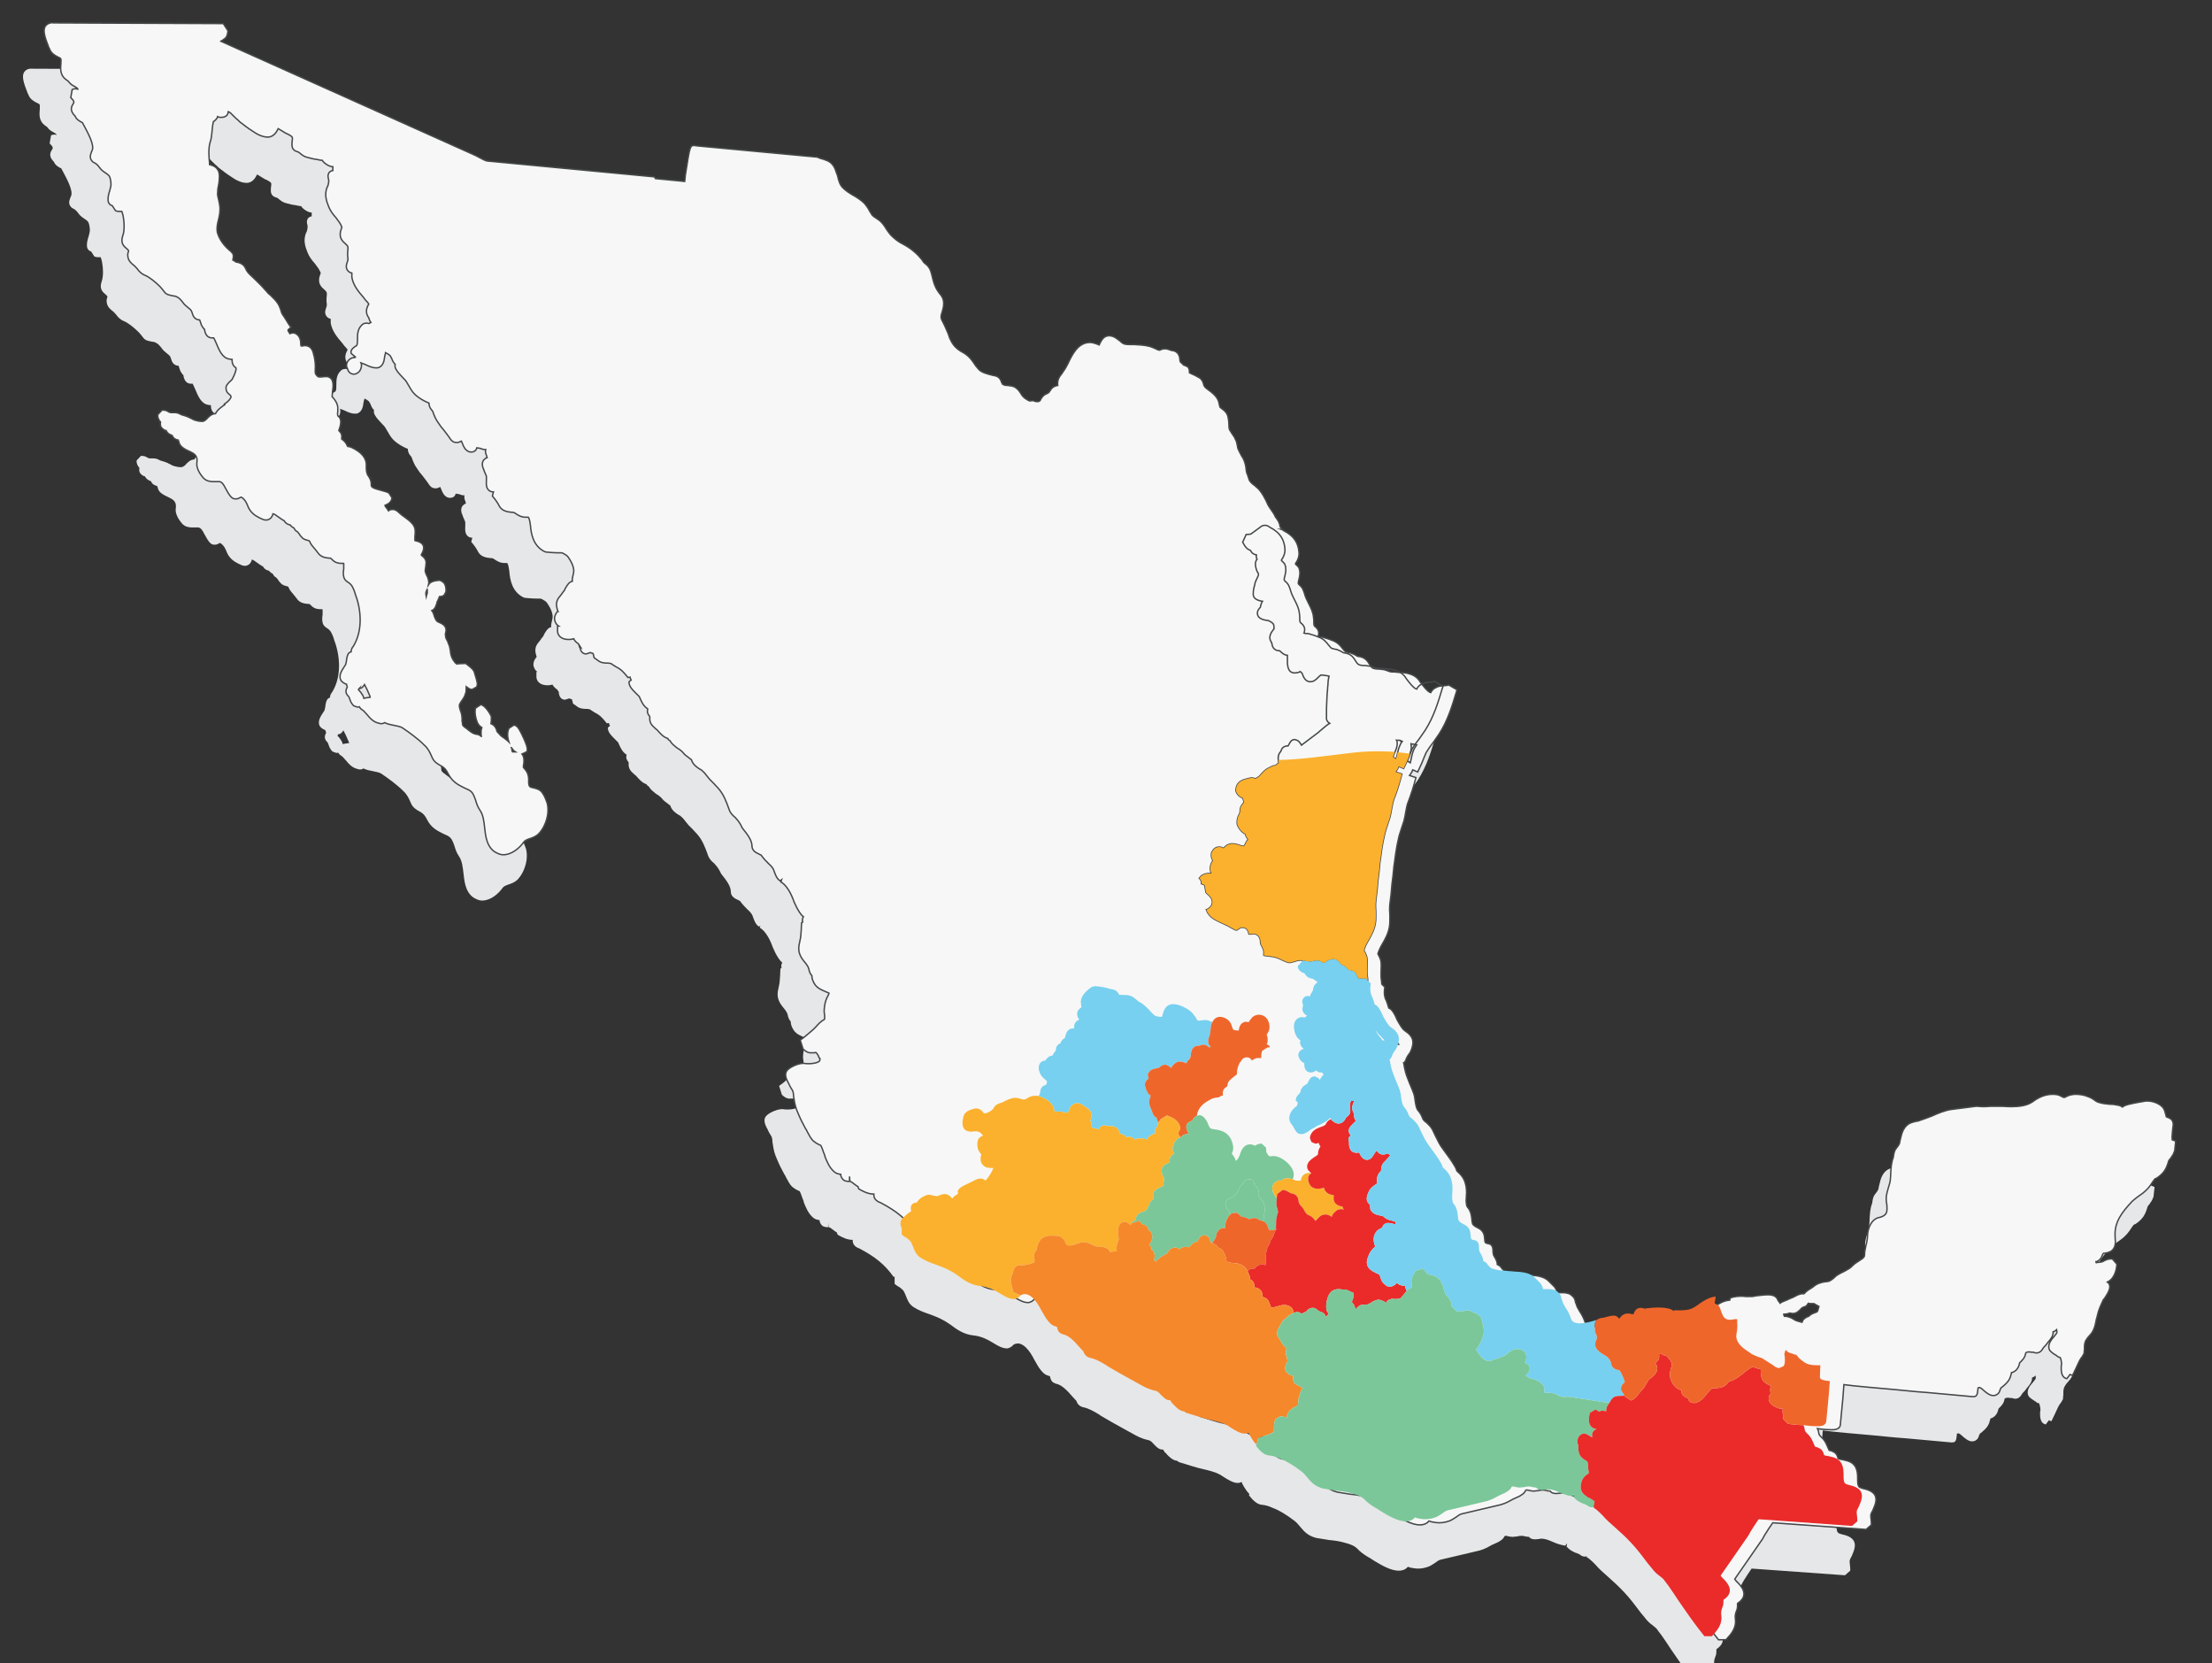 <svg version="1.2" xmlns="http://www.w3.org/2000/svg" viewBox="0 0 628 472" width="628" height="472">
	<rect x="0" y="0" width="628" height="472" fill="#333333" stroke="none"/>
	<title>&lt;Group&gt;</title>
	<defs>
		<linearGradient id="g1" x2="1" gradientUnits="userSpaceOnUse" gradientTransform="matrix(11.756,0,0,16.122,64.929,89.283)">
			<stop offset="0" stop-color="#78d1ef"/>
			<stop offset=".2" stop-color="#7cc79a"/>
			<stop offset=".4" stop-color="#fbb02b"/>
			<stop offset=".6" stop-color="#f5882b"/>
			<stop offset=".8" stop-color="#f1662a"/>
			<stop offset="1" stop-color="#ed2a28"/>
		</linearGradient>
	</defs>
	<style>
		.s0 { fill: url(#g1) } 
		.s1 { mix-blend-mode: multiply;fill: #e6e7e8 } 
		.s2 { fill: #f7f7f7;stroke: #454849;stroke-miterlimit:10;stroke-width: .4 } 
		.s3 { fill: none;stroke: #454849;stroke-miterlimit:10;stroke-width: .4 } 
		.s4 { fill: #77d0ef } 
		.s5 { fill: #ef662b } 
		.s6 { fill: #fbb12e } 
		.s7 { fill: #7bc799 } 
		.s8 { fill: #ea2b2a } 
		.s9 { fill: #f5882b } 
	</style>
	<g id="&lt;Group&gt;">
		<path id="&lt;Path&gt;" class="s0" d="m70.9 91.4c-0.9-1.2-2.3-2-3.9-2.1l-1.6 1.3c0 0.2-0.1 0.6-0.2 0.9-0.2 1-0.4 2-0.1 3 0.1 0.5 0.4 0.9 0.6 1.3 0.2 0.4 0.4 0.7 0.4 1l0.1 0.4c0.4 1 1.4 1.3 1.9 1.4q1.1 2.7 3.9 5.2l0.1 0.1c0.8 0.8 1.7 1.5 2.8 1.5q0.4 0 0.8-0.2c0.4-0.2 0.8-0.6 0.9-1 0.3-1-0.3-1.8-0.7-2.6q-0.2-0.2-0.3-0.3 0-0.3 0-0.5c0-0.4 0-0.9 0-1.3q0-0.2 0.1-0.3c0.1-0.5 0.4-1.2-0.1-2q-0.4-0.8-1.5-0.9-0.5-0.1-1.1-0.1c-0.2-0.1-0.6-0.1-0.9-0.1 0.3-1.8-0.2-3.5-1.2-4.7z"/>
		<path id="&lt;Compound Path&gt;" fill-rule="evenodd" class="s1" d="m611.4 339.6q0.1 0 0.1-0.1c-0.1 0.1-0.2 0.4-0.3 0.6l-0.1 0.3c-0.2 0.5-0.6 0.9-0.8 1.3-0.3 0.3-0.5 0.6-0.6 0.8-0.6 2.1-1.2 3.4-3.4 4.9l-0.5 0.2c-0.2 0.2-0.9 1.2-1.2 1.7-0.3 0.4-0.6 0.8-0.8 1-0.8 0.9-1.6 1.5-2.5 2.1-0.7 0.5-1.3 1-1.9 1.5-3 3.2-5.2 6-4.9 10.1v0.4c0.1 1 0.3 2.9-1.3 3.8-0.6 0.3-1.1 0.4-1.6 0.5-0.4 0-0.4 0-0.5 0.1q-0.1 0.2-0.2 0.4c-0.2 0.6-0.6 1.4-1.5 1.8q-0.2 0.1-0.4 0.1 0 0.1 0.1 0.3 0.2 0 0.4-0.1 0.5 0 1-0.1c0.2 0 0.5-0.1 0.8-0.3 0.5-0.3 1.2-0.6 2.1-0.6q0.2 0 0.3 0l1.3 1.5c-0.1 1.3-0.4 2.9-1.5 4.2q-0.6 0.6-1.2 0.9 0.3 0.2 0.5 0.5c0.6 1.2-0.4 2.7-1.3 4.1q-0.3 0.3-0.4 0.5c-0.6 1.3-1.3 2.8-1.6 4.2q-0.1 0.6-0.3 1.1c-0.3 1.6-0.6 3.4-1.9 4.7-1 1.1-1.4 1.7-1.5 2.9q0 0.5 0 1-0.1 0.6-0.1 1.2l-0.5 0.9c-0.2 0.2-0.6 0.8-0.8 1.2l-0.2 0.4c-0.2 0.4-1.6 3.5-1.8 3.8l-0.7-0.3-0.9 1.2c-1.8-0.4-1.6-2.6-1.6-3.7q0.1-0.2 0.1-0.3c0-0.7-0.2-1.7-0.4-2q0 0 0 0c0 0-0.2-0.1-0.4-0.1q-0.4-0.2-0.7-0.5l-0.2-0.1c-1.1-0.7-1.8-1.2-1.9-2-0.2-1.2 0.6-2.3 1.5-3.3 0.2-0.3 0.6-0.7 0.7-0.9 0.1-0.3 0.1-0.6 0-1-0.3 0.3-0.6 0.5-1 0.6 0.1 1.2-0.8 2.2-1.4 2.9l-0.6 0.8c-0.4 0.4-0.8 0.8-1 1.2-0.4 0.7-1 1.1-1.8 1.1-0.3 0-0.6-0.1-0.8-0.2q-0.2 0-0.3 0-0.4 0-0.8-0.1c-1 0-1.1 0.3-1.1 0.4-0.2 1.2-0.8 1.8-1.4 2.4q-0.1 0.1-0.3 0.3c0 0.1-0.1 0.2-0.1 0.4-0.1 0.3-0.2 0.8-0.6 1.3-0.4 0.6-1 0.9-1.3 1q-0.2 0.1-0.3 0.1c0 0.1-0.1 0.4-0.2 0.7q-0.1 0.6-0.4 1.1c-0.5 1-1.4 1.7-2.1 2.3l-0.3 0.2c0 0.1-0.1 0.3-0.2 0.4-0.1 0.3-0.2 0.7-0.4 1-0.4 0.5-0.9 0.8-1.6 0.8-1 0-2-0.8-3.1-1.8q-0.2-0.2-0.4-0.3c-0.2-0.1-0.3-0.2-0.4-0.2q-0.1 0-0.4 0.1c-0.2 2.2-0.4 2.5-1.5 2.5h-0.1l-11-1c-0.7-0.1-2.5-0.2-4.8-0.4-3.9-0.4-9.5-0.9-14.1-1.3-3.1-0.3-5.2-0.5-6.6-0.7-0.2 2.7-0.4 5.5-0.7 8.1l-0.3 3.2c-0.1 1.5-1.8 1.5-2.6 1.5-1 0-2.5-0.1-3.9-0.3q0.2 0.4 0.3 0.8c0.1 0.9 0.2 1 0.8 1.6q0.2 0.2 0.5 0.5c0.7 0.8 1 1.6 1.3 2.3q0.2 0.5 0.4 0.9c0 0 0.1 0 0.2 0.1 0.2 0 0.6 0.1 0.9 0.3 1 0.4 1.3 1.3 1.4 1.8q0.1 0.1 0.1 0.2c0.3 0.2 0.8 0.2 1.3 0.3q0.4 0.1 0.8 0.2c3.4 0.7 3.4 3.5 3.4 5.2 0 1.6 0.1 2.2 0.7 2.5 0.2 0.1 0.6 0.2 0.9 0.3 1.3 0.3 3.8 0.9 3.6 3.4-0.1 1.1-0.6 2-0.9 2.8q-0.3 0.5-0.5 1c-0.1 0.4-0.1 0.7 0 1.4 0.1 0.5 0.1 1.1 0.1 1.7l-1.5 1.3-26.5-1.9c-0.6 0.8-1.8 2.7-2.3 3.5-0.3 0.5-0.5 0.9-0.6 1.1l-7.9 11.4q0.1 0.2 0.5 0.6 0.2 0.3 0.5 0.5c0.5 0.6 1.2 1.3 1.5 2.3 0.5 1.7-0.7 2.7-1.3 3.2q-0.2 0.1-0.4 0.3c0 0.1 0 0.3 0 0.5 0 0.4 0 1-0.3 1.6-0.4 1.1-0.4 1.4-0.3 2.5 0.3 2.4-1.3 4.2-2.5 5.5l-0.2 0.2h-2.1c-2.7-3.3-5.1-6.8-7.5-10.3q-1.3-2-2.7-4l-1-1.3c-0.3-0.6-0.9-1-1.5-1.5-0.7-0.5-1.4-1.1-2-1.9q-0.7-0.9-1.4-1.7c-1.5-2-3-4-4.7-5.8-1.4-1.5-3-3-4.6-4.4q-1-0.9-2-1.8-0.3-0.3-0.8-0.8c-0.6-0.7-2.5-2.7-3.2-2.9v-0.3q-0.2 0.1-0.5 0.1-0.6 0-1.1-0.3c-0.3-0.3-0.8-0.5-1.3-0.7-0.4-0.1-1-0.4-1.5-0.7-0.3-0.2-0.6-0.4-0.9-0.7-0.2-0.2-0.4-0.5-0.6-0.5q0.1 0 0.2 0l0.1-0.9-0.5 0.7c-1.3-0.2-2.5-0.6-3.6-1.1-1.1-0.5-2.2-0.9-3.3-0.9q-0.2 0-0.5 0.1c-0.4 0-0.8 0.1-1.1 0.1q-0.8 0-1.4-0.3-0.2-0.2-0.4-0.4-0.4 0-0.8-0.1h-0.2l-0.3-0.1q-0.4-0.1-0.8-0.1-0.7 0-1.4 0.2-0.5 0-1 0.1h-0.2c-0.5 0-0.9-0.1-1.3-0.2-0.3-0.1-0.6-0.1-0.8-0.1-0.1 0-0.1 0.2-0.2 0.2-0.2 0.4-0.5 0.8-1 1.1-0.6 0.5-1.3 0.7-1.9 1q-0.7 0.3-1.2 0.6c-1.2 0.7-2.4 1.2-3.9 1.5l-10.2 2.4c-0.4 0.1-1 0.5-1.5 0.9-0.7 0.4-1.4 1-2.3 1.2q-1.2 0.4-2.5 0.4-0.6 0-1.2-0.1-0.5-0.1-1.1-0.2c-0.2-0.1-0.5-0.2-0.6-0.2-0.4 0.5-1.2 1.1-2.6 1.1-2.2 0-4.8-1.5-7.1-2.9l-0.9-0.6c-1.1-0.6-2.2-1.3-3.2-2.2-1.3-1.5-2.5-1.8-4.7-2.4-1.2-0.3-2.5-0.5-3.8-0.6-1.2-0.2-2.5-0.4-3.7-0.6-2.4-0.6-3.5-1.9-4.5-3.1-0.5-0.6-1-1.2-1.6-1.7-2.4-1.8-4.3-3-6.2-3.7q-1.7-0.8-3.1-0.9c-1.6-0.1-2.9-1.7-3.7-2.7l0.1-0.4c-1.1-1-2.1-3.1-2.1-3.1q0-0.2-0.1-0.3-0.5 0.3-1.1 0.3c-1.2 0-2.6-0.8-4.3-1.9-0.4-0.3-0.7-0.5-1-0.6-1.3-0.7-3.1-1.1-4.8-1.5q-1.3-0.3-2.6-0.7l-3.6-1.1c-0.4-0.1-0.7-0.3-0.9-0.5-1.2-0.1-2.1-1-2.8-1.7-0.2-0.3-0.5-0.6-0.7-0.7l-0.5-0.8q-0.1 0-0.2 0-0.2 0-0.3 0l-0.6-0.2c-0.7-0.4-1.2-1-1.6-1.4-0.6-0.7-1-1-1.6-1.1-1.9-0.4-3.3-1.2-4.7-2l-2-1.1c-2.2-1.2-4.5-2.5-6.7-3.8l-0.4-0.3c-1.5-0.9-3-1.8-4.6-2.1-1.2-0.3-1.6-1.1-1.8-1.5 0-0.2-0.1-0.2-0.1-0.3q-0.6-0.6-1.1-1.2c-1.4-1.6-3-3.4-4.8-3.7l-0.2-0.1c-1.2-0.4-1.3-1.6-1.4-2q-0.2 0-0.3-0.1c-0.4-0.1-0.9-0.3-1.3-0.6-1.2-1-1.9-2.3-2.5-3.4l-0.3-0.5c-1.5-3-3.2-4.7-4.7-4.7q-0.6 0-1.2 0.3c-0.2 0.3-0.5 0.5-0.8 0.7l-0.1 0.1-0.8 0.3q-0.1 0-0.2 0c-1.3 0-2.5-0.7-3.5-1.3-2.1-1.3-3.9-2.2-6.2-2.4-2.6-0.3-4.6-1.7-6.3-3l-0.3-0.2c-1.4-1-3-1.8-4.9-2.5l-0.8-0.3c-1.5-0.5-3.1-1.1-4.5-2-1.4-0.9-1.8-2.2-2.2-3.2-0.3-0.7-0.5-1.3-0.9-1.7-0.4-0.4-0.9-0.8-1.5-1.1q-0.4-0.3-0.8-0.6v-2-0.2c0 0-0.1 0.1-0.1 0.2q0 0.1 0 0.1 0 0 0-0.1h-0.2c-2.4-3.4-5.2-5.7-9.6-8-0.2-0.1-0.3-0.2-0.5-0.2-0.6-0.3-1.6-0.9-1.5-2.3-1.6 0-2.9-0.7-4-1.3l-0.3-0.2-0.2-0.6q-0.5-0.3-1-0.7c-0.4-0.3-1-0.8-1.3-0.8l-0.1-1.4v1.4q0 0-0.1 0c-0.4 0-1.4 0-1.9-0.7-0.4-0.5-0.5-0.9-0.5-1.3-0.6-0.1-1.2-0.2-1.7-0.6-1.5-1.2-2.2-3-2.8-4.5v-0.2q-0.2-0.5-0.4-1c-0.2-0.6-0.4-1.2-0.6-1.6l-0.1-0.2c0-0.1-0.2-0.2-0.7-0.4-0.4-0.2-0.9-0.5-1.4-0.9-0.8-0.7-1.3-1.8-1.8-2.7q-0.2-0.5-0.5-0.9c-0.7-1.3-1.4-2.6-2.1-4.3-0.6-1.3-1-2.7-1.2-4.4q-0.1-0.4-0.1-0.8c0-0.4-0.1-0.8-0.2-1.1q-0.1-0.3-0.4-0.7c-0.2-0.4-0.5-0.8-0.7-1.3q0-0.2-0.2-0.4c-0.4-0.8-1.5-2.7 0.1-3.9 0.8-0.7 2.8-1.6 4.1-1.6h0.3q0.5 0.1 1.1 0.1c1.9 0 3-0.4 3.3-0.8 0 0 0.1-0.1 0.1-0.5v-0.2l-0.2-0.1c-0.1-0.5-0.7-1.5-1-1.6 0 0-0.1 0-0.3 0.1q-0.4 0-0.9 0-0.2 0-0.5 0c-0.7-0.1-1.2-0.5-1.6-0.8-0.1-0.1-0.3-0.3-0.3-0.3l-0.8-2.5q0.5-0.4 1.1-0.8 1-0.8 1.9-1.6c0.5-0.4 0.9-0.8 1.4-1.3 0.7-0.8 1.4-1.6 2.5-2.2 0.1-0.3 0-1 0-1.4q-0.1-0.4-0.1-0.8c0-1.7 0.4-3.4 1.2-4.7q0.2-0.4 0.2-0.5-0.1-0.1-0.2-0.1-0.4-0.2-0.9-0.4c-0.9-0.4-2-0.8-2.8-1.8-0.3-0.4-1-1.5-1-2.7-0.5-0.5-0.7-1.2-0.8-1.6q0-0.2-0.1-0.4c-0.1-0.5-0.6-1.2-1.1-1.8q-0.5-0.6-0.9-1.2c-1.1-1.8-0.9-3.1-0.5-4.8 0.3-1.1 0.3-2.2 0.4-3.3q0-0.9 0.1-1.9l0.3-0.2c-0.2-0.6 0-1.1 0.2-1.5-1.5-1.2-2.9-4.8-2.9-4.9-0.9-2.4-2.2-4.3-3.5-5l0.2-0.6-0.4 0.3c-1-0.6-1.4-1.9-1.7-2.7-0.2-0.8-0.7-1.4-1.6-2.2-0.8-0.8-1.4-1.4-2.1-2.4-0.1 0-0.4-0.2-0.6-0.3-0.7-0.3-2-0.9-2-2.3 0-1.6-1.3-3.3-2.6-4.9l-0.2-0.3c-0.4-0.9-1-1.9-1.8-2.7q-0.1-0.2-0.3-0.3c-0.6-0.5-1.3-1.2-1.6-2.2-0.8-2.2-1.5-4.2-3.1-6q-0.6-0.7-1.3-1.4-0.5-0.5-1.1-1.1-0.5-0.6-0.9-1.1c-0.5-0.7-1-1.2-1.5-1.6l-0.4-0.2c-0.8-0.5-2-1.3-2.4-2.7-0.2-0.1-0.6-0.4-0.8-0.6-0.6-0.4-1.1-0.8-1.5-1.3-0.3-0.4-0.6-0.6-1.1-1q-0.4-0.2-0.9-0.6c-0.6-0.5-1.4-1.1-1.7-1.8q-0.4-0.2-0.7-0.6 0 0 0-0.1c-1.3-0.4-2.2-1.5-3-2.4-0.4-0.3-0.7-0.6-0.9-0.8-1.1-0.9-1.3-1.9-1.2-2.9 0-0.1 0-0.1-0.2-0.4-0.2-0.2-0.4-0.6-0.5-1.1l0.1-0.8c-1.2-0.8-1.6-1.8-2-2.6q-0.2-0.4-0.4-0.9c-0.1-0.1-0.6-0.6-0.9-0.9-1.1-1.1-2.1-2.1-2-3.3l0.6-0.5q-0.1-0.2-0.2-0.4-0.1-0.2-0.1-0.4l-0.6 0.1c-1.3-1.6-1.9-2.3-3.5-3.1q-0.4-0.3-0.8-0.5c-0.2-0.2-0.5-0.4-0.7-0.4q-0.3-0.1-0.8-0.1c-0.4 0-0.9 0-1.3-0.1-0.8-0.1-1.4-0.6-1.9-1-0.2-0.1-0.5-0.3-0.6-0.4l-0.3-1.2q-0.4-0.1-0.6-0.2l-0.2-0.1c0 0-0.1 0-0.2 0.1l-0.3 0.1-0.7 0.2c-1.2 0-1.6-1.1-1.7-1.7-0.1-0.1-0.2-0.4-0.2-0.4 0 0 0.2 0.2 0.4 0.3l-0.7-1.1q-0.7-0.4-1.3-1.3 0-0.1 0-0.1c-0.4 0.1-0.8 0.2-1.5 0.2-1.8 0-3-0.9-3.1-2.3v-0.2c0-0.2 0-1.2 0-1.3h0.3q-0.6-0.4-0.9-1.1c-0.4-0.8-0.3-1.7 0.2-2.5 0.1-0.2 0.4-0.6 0.5-0.6q-0.1-0.1-0.1-0.3c-0.3-1-0.6-2.2 0.3-3.5q0.4-0.5 0.8-1 0.4-0.6 0.9-1.2c0-0.1 0.1-0.2 0.2-0.5 0.6-1 1-1.6 1.6-1.9l0.4-0.1v-0.1c-0.1-0.5 0.1-1.2 0.3-2.1 0.4-1.3-0.4-3.1-1.3-4.4-0.3-0.5-0.6-0.8-1.2-1.1q-0.1-0.1-0.3-0.2-0.2-0.1-0.5-0.2-0.4 0-1 0c-1.3 0-3.3-0.2-3.3-0.2l-0.5-0.1c-3.3-1.6-3.9-5-4.1-7.5-0.2-1.5-0.4-2.1-0.6-2.3q-0.3 0-0.7 0c-1.3 0-2.1-0.5-3-1.1q-0.1-0.1-0.3-0.2-0.3-0.1-0.7-0.1c-1.1-0.1-2.7-0.3-3.5-1.7-0.5-1-1.2-2-2-2.9l0.3-1.2q-0.1 0-0.2 0c-0.6 0-1.4-0.4-1.7-1.4-0.2-0.7-0.1-1.4-0.1-2 0-0.4 0-0.7 0-1-0.1-0.3-0.2-0.6-0.4-1q-0.1-0.3-0.3-0.7v-0.1c-0.3-0.6-0.8-1.8-0.1-2.8 0.3-0.3 0.6-0.6 1-0.7q-0.1-0.3-0.2-0.7-0.4-0.9-0.2-1.6c-0.5 0-1-0.1-1.4-0.3l-0.4-0.1q-0.3 0-0.7-0.1c-0.2 0.7-0.7 1.2-1.6 1.2q-0.5 0-0.9-0.2c-0.9-0.5-1.3-1.4-1.6-2.2-0.1-0.2-0.2-0.5-0.3-0.7-0.4 0.2-0.8 0.4-1.3 0.4-0.5 0-1.1-0.1-1.6-0.7q-0.4-0.5-0.7-1-0.2-0.2-0.3-0.4l-1.3-1.7q-0.3-0.4-0.6-0.7c-0.5-0.8-1.2-1.6-1.6-2.5q-0.2-0.5-0.4-0.9c-0.2-0.6-0.3-1-0.6-1.3l-0.1-0.1c-0.6-0.7-0.7-1.4-0.7-1.9q-1.5-0.6-2.8-1.5c-1.6-1.1-2.2-2.1-2.8-3.2q-0.3-0.5-0.6-1c-0.3-0.6-0.8-1.1-1.3-1.6-0.6-0.7-1.3-1.3-1.8-2.2q-0.5-0.8-0.3-1.5c-0.5-0.5-0.8-1.1-1-1.7-0.2-0.3-0.3-0.6-0.4-0.7-0.1-0.2-0.4-0.3-0.6-0.5q-0.3-0.2-0.7-0.4c0 0.1-0.2 0.7-0.2 0.7q0 0.1-0.1 0.5c-0.1 1-0.4 2.8-2 3.1q-0.2 0-0.5 0c-1 0-2.1-0.5-2.9-0.9l-0.5-0.2q-0.3-0.1-0.8-0.3c0.3 0.7 0.1 1.5-0.3 2.2-0.4 0.6-1.1 1-1.7 1-0.8 0-1.6-0.5-1.8-1.5-0.4-0.6-0.4-1.3-0.1-1.9 0.4-0.8 1.2-1.3 2-1.3q0-0.1 0-0.2-0.1-0.1-0.2-0.1c0.1 0 0.3 0.2 0.5 0.2v-0.1l-1.2-1c-0.3-1.2 1.1-1.9 1.2-2 0.5-0.2 0.6-0.5 0.6-2 0-1.3 0-2.9 1.2-4 0.2-0.3 0.7-0.6 1.4-0.6q0.2 0 0.6 0.1 0 0 0.1 0 0.3-0.2 0.5-0.3c-0.3-0.4-0.5-0.9-0.6-1.3-1.1-1.5-0.6-2.9 0-3.9-0.2-0.4-0.6-0.8-0.9-1.1l-0.6-0.8c-1.4-1.6-2.9-3.4-3.3-5.7 0-0.4 0-0.8 0-1.1q0 0 0-0.1-0.9-0.2-1.3-0.9c-0.5-0.8-0.2-1.7 0-2.2 0.1-0.3 0.1-0.5 0.2-0.6q0-0.6-0.1-1.3c0-0.5 0-1.2 0.1-1.9 0-0.6 0-0.7-0.4-1.1q-0.1-0.1-0.3-0.3c-0.6-0.5-1.6-1.4-1.5-2.8 0-0.6 0.2-1.1 0.3-1.4 0.2-0.5 0.2-0.5 0.1-0.7-0.3-0.8-0.9-1.6-1.6-2.5-0.8-0.9-1.6-1.9-2.1-3.2-0.7-1.7-1-3.1-0.7-4.5 0.1-0.6 0.3-1 0.5-1.4 0.1-0.4 0.2-0.7 0.2-0.9 0.1-0.3 0-0.6 0-0.9-0.2-0.6-0.3-1.3 0.2-2q0.4-0.4 1-0.5 0-0.2 0-0.4 0-0.4 0-0.7h-0.2c-0.7 0-2.3-0.9-2.8-1.8q-0.4 0-0.8-0.1-0.8-0.2-1.7-0.3-0.8-0.2-1.6-0.4c-1-0.2-1.6-0.7-2.1-1.1q-0.3-0.3-0.7-0.5c-1.4-0.3-1.7-1.2-1.7-2 0-0.5 0-0.9 0.1-1.4 0.1-0.8 0.1-0.9-1.4-1.7l-0.3-0.1q-0.4-0.2-1-0.6c-0.4-0.2-0.9-0.6-1.3-0.8-0.5 1-1.2 2.2-2.7 2.4q-0.1 0-0.3 0c-1.7 0-3.3-1-4.3-1.7-1.3-0.8-2.4-1.7-3.6-2.6l-0.5-0.5c-0.4-0.3-0.8-0.7-1.2-1.1-0.6-0.6-1.1-1.2-1.6-1.3q0 0.3-0.2 0.8c-0.2 0.3-0.7 0.8-1.7 0.8q-0.2 0-0.4 0-0.4 0-0.7-0.2c-0.2 0.7-0.8 1.1-1 1.3q-0.1 0-0.2 0.1c-0.3 0.8-0.3 1.8-0.4 2.8-0.1 1.1-0.2 2.2-0.6 3.3-0.4 1.6-0.3 3-0.2 4.7q0.1 0.7 0.1 1.4 0.2 0 0.3 0.1c0.7 0.2 2.4 0.7 2.5 3 0 1.1-0.1 2.1-0.3 3q-0.2 0.9-0.2 1.8c-0.1 0.7 0.1 1.4 0.3 2.2q0.2 0.8 0.3 1.6c0.2 1.5-0.1 2.9-0.4 4.1-0.3 1.2-0.5 2.3-0.3 3.4 0.5 2 2 4 3.9 5.5l0.5 0.6c0.3 0.6 0.1 1.3 0 1.8q0.3 0.1 0.5 0.3c0.3 0.2 0.4 0.3 0.6 0.3 1.8 0.3 2.3 1.3 2.6 1.9q0.1 0.3 0.3 0.6c0.5 0.8 1.3 1.4 1.9 2 0.9 0.9 1.8 1.7 2.6 2.6q0.8 0.9 1.7 1.9l0.4 0.3c0.8 0.8 1.7 1.6 2.3 2.6 0.4 0.7 0.6 1.3 0.8 1.9 0.1 0.5 0.3 0.9 0.5 1.2l0.3 0.4q1.7 2.8 2 3.1l-0.8 0.7v0.3l0.5 0.8q0.4-0.2 0.9-0.2 0.3 0 0.6 0.1c1.5 0.7 1.6 2.3 1.6 3.2q0 0.2 0.1 0.4 0.2 0 0.4 0 0.3-0.1 0.6-0.1c2.1 0 2.4 1.8 2.6 2.7l0.1 0.3c0.3 1.4 0.4 2.7 0.3 3.9v0.2c0 0.3 0 0.8 0.1 0.9 0.4 0.7 0.8 0.9 1 0.9q0.1 0 0.1 0c0.2 0 0.4 0 0.6 0q0.5-0.1 1-0.1 0.4 0 0.7 0c2 0.5 1.6 2.8 1.4 4.3 0 0.4-0.1 1-0.1 1.4q0.1 0.1 0.2 0.2c0.5 0.6 1.2 1.4 1.4 2.7q0 0.7 0 1.3c-0.1 0.5-0.1 0.8 0 1.2q0.3 0.2 0.5 0.5c0.7 1 0.2 2.5-0.2 3.7 0.3 0.3 0.6 0.6 0.8 1.2 0.1 0.5 0 0.9 0 1.2 0.9 0.6 1.3 1.2 1.7 2.1q0.1 0 0.1 0 0.4 0.1 0.8 0.2c1.7 0.8 4.1 2.1 4.4 4.7q0 0.6 0 1.2c0 0.7 0.1 1.3 0.3 1.8q0.1 0.3 0.3 0.5c0.4 0.6 0.9 1.5 0.8 2.6 0 0.6 0.6 0.9 2.9 1.5 0.8 0.2 1.5 0.4 2.1 0.7l0.9 1.4c-0.2 1.5-1.5 1.9-2 2.1 0 0.3 0.3 0.6 0.7 1.1q0.1 0.3 0.3 0.5c0.3-0.3 0.7-0.4 1.2-0.4 0.8 0 1.4 0.5 1.8 0.9 0.4 0.4 0.9 0.8 1.5 1.2 0.8 0.6 1.7 1.2 2.4 2.1 0.9 1.1 0.7 2.5 0.6 3.4 0 0.4 0 1 0 1.2 0.2 0.1 0.4 0.2 0.7 0.2 0.5 0.2 1.3 0.4 1.7 1.3 0.3 0.9-0.2 1.8-0.4 2.2q-0.2 0.3-0.2 0.4 0 0.1 0.3 0.3c1.1 0.9 1.2 1.6 1 2.8q0 0.3-0.1 0.7c-0.1 0.5-0.1 0.9 0 1.1q0.1 0.3 0.2 0.6c0.3 0.5 0.6 1.2 0.7 1.9q0.1 0.6 0 1c0.5-0.8 1.6-1 2.1-1.1q0.2 0 0.3 0 0.2-0.1 0.5-0.1c0.5 0 1 0.3 1.4 0.7 0.6 0.7 0.7 1.8 0.6 2.6l-0.5 0.9q-0.5 0.4-1.1 0.4-0.1 0-0.2 0-0.3 0.7-0.6 1.4l-0.1 0.1v0.1c-0.2 0.8-0.5 2-1.5 2.4 0.4 0.5 0.6 1.1 0.7 1.6q0.2 0.4 0.4 0.9c0.2 0.4 0.5 0.7 1.1 0.9 2 0.8 2 2 1.7 3 0 0.2-0.1 0.4 0 0.7 0 0.5 0.2 1 0.6 1.6q0.1 0.3 0.2 0.6c0.4 0.8 0.5 1.6 0.6 2.3q0 0.3 0.1 0.7c0.1 0.8 0.6 1.7 1.1 2.3q0.1 0.2 0.4 0.4 0.2 0.1 0.3 0.2 0.1 0 0.1-0.1l2.3-0.1c0.1 0.1 0.5 0.4 0.8 0.6 1 0.8 1.5 1.3 1.7 1.9q0 0.2 0.1 0.4c0.8 2.6 0.9 3.1 0.5 3.8l-1.1 0.6-0.2 0.1c-0.5 0-1.1-0.4-1.6-0.8 0 0.6-0.1 1.2-0.1 1.7l-0.1 0.1c-0.2 1-0.7 1.6-1.1 2.2q-0.3 0.4-0.5 0.8c-0.3 0.4-0.2 1 0.1 1.9 0.5 1.2 0.5 2.1 0.5 3.1q0.1 0.3 0.1 0.7c0 0.5 0.2 0.7 1.2 1.4l0.5 0.4c0.9 0.7 1.3 1 2.2 1.2 0.5 0 1 0.2 1.4 0.6q0.1 0 0.1 0 0-0.2-0.1-0.3c0-0.5-0.1-1.4 0.2-2.2-0.7-0.4-1.2-1.1-1.4-1.8-0.3-0.8-0.7-2.4-0.4-3.7l1.5-1c1.4 0.2 3 3.2 3 3.4v0.5q0 0.1 0 0.2c0 0.3 0 0.8-0.1 1.3q0.3 0.1 0.7 0.4c0.6 0.5 0.9 1.2 1 1.8q0.6 0.7 1.1 1.2c0.2 0.2 0.4 0.3 0.7 0.5 0.5 0.4 1.1 0.8 1.6 1.3-0.5-1.5-0.5-2.8 0-3.9l1.4-0.9c0.9 0.1 1.4 0.9 2.2 2.5 2 4.1 1.7 4.6 1.4 5.1l-1.3 0.6c0.7 0.8 0.6 2.1 0.5 2.8-0.1 0.3-0.1 0.7-0.1 1 1 1.1 1.6 2 1.5 4 0 0.8 0.1 1.2 0.3 1.4 0.1 0.2 0.5 0.3 1 0.4 0.8 0.2 2 0.4 2.7 1.6 0.7 1 1.2 2.6 1.3 2.9q0.3 1.4 0.1 3c-0.3 2.1-1.2 4.1-2.5 5.5-0.9 0.9-1.9 1.2-2.8 1.5-0.8 0.3-1.2 0.5-1.5 0.9-1.2 1.7-3.4 3.6-5.8 3.6q-0.8 0-1.6-0.4c-3-1.2-3.4-4.8-3.6-6.5l-0.1-0.8c-0.2-1.8-0.4-3.6-1.3-4.9-0.7-1-1-2-1.3-3-0.5-1.4-0.8-2.2-1.9-2.8q-0.7-0.3-1.3-0.6c-1.6-0.8-3.3-1.6-4.5-3.9-0.6-1.2-1.1-1.8-2-2.3-1-0.5-2.1-1.2-2.6-2.4-0.6-1.4-1.1-2.5-2.2-3.5-1.9-1.9-4.3-3.6-6.2-4.9-0.6-0.4-1.4-0.5-2.3-0.7-0.9-0.2-1.8-0.3-2.8-0.8q-0.4 0.3-1 0.3-0.3 0-0.5-0.1c-1.6-0.3-2.6-1.4-3.5-2.5-0.5-0.5-0.9-1.1-1.3-1.3-0.5-0.3-0.7-0.6-0.9-0.9q-0.2 0.1-0.5 0.1l-1.1-0.4c-0.6-0.6-0.9-1.3-1.1-1.9-0.1-0.3-0.2-0.6-0.3-0.7-1.2-1.1-0.7-2.1-0.4-2.7 0-0.2-0.2-0.5-0.2-0.7q0-0.1 0-0.1-0.1 0-0.1 0c-0.4-0.2-1.2-0.5-1.6-1.3-0.5-1.3 0.3-2.5 1-3.6 0.2-0.3 0.5-0.7 0.5-0.9 0 0 0-0.2 0.1-0.4 0.2-1.6 0.4-2.8 1.4-3 0-0.6 0.2-1 0.5-1.4l0.2-0.3c2.7-4.5 2.1-10.5 0.5-14.6q-0.1-0.3-0.2-0.7c-0.3-0.8-0.7-1.8-1.2-2.2q-0.1-0.1-0.3-0.3c-0.5-0.3-1.4-0.8-1.6-1.8-0.2-0.8-0.1-1.6 0-2.2 0-0.6 0-1.1 0-1.5q-0.1 0-0.1-0.1c0 0-0.4 0-0.4 0-0.5 0-1.6 0-2.5-0.8l-0.2-0.2c-0.4-0.4-0.5-0.5-0.7-0.5h-0.3c-0.9-0.1-2.3-0.2-3.2-1.6-0.2-0.3-0.5-0.6-0.8-1-0.5-0.6-1.2-1.3-1.5-2.2-0.1-0.1-0.2-0.2-0.4-0.2-0.4-0.1-0.9-0.2-1.5-0.6-0.4-0.4-0.8-0.8-1-1.2-0.3-0.3-0.4-0.6-0.6-0.7-0.4-0.2-0.7-0.5-0.9-1-0.4-0.2-0.8-0.5-1-0.8q-0.1 0-0.1-0.1 0 0 0 0c-0.5-0.1-1.3-0.4-1.7-1.2-0.6-0.3-1.1-0.7-1.7-1.1-0.4-0.3-1.2-0.9-1.5-0.9q0 0.2-0.1 0.4c-0.1 0.3-0.6 1.4-1.9 1.4q-0.4 0-0.9-0.2-1-0.4-2.1-1.1c-1.4-1-1.9-2-2.4-3.3-0.4-0.9-1-1.6-1.6-1.9-0.1 0-0.2 0.1-0.3 0.1-0.3 0.2-0.7 0.4-1.2 0.4-0.5 0-0.9-0.1-1.2-0.4-0.8-0.7-1.2-1.7-1.7-2.5-0.6-1.2-1-1.8-1.7-2q-0.2 0-0.4 0-0.3 0-0.6 0-0.4 0-0.8 0c-0.8 0-2-0.1-2.9-1.1-0.8-0.9-2-2.7-1.8-4.2 0.2-1.3-0.1-2.1-1-2.7-0.3-0.2-0.7-0.4-1.1-0.6-0.8-0.4-1.8-0.8-2.5-1.6-0.4-0.5-0.5-1-0.6-1.4q-0.1-0.1-0.1-0.2 0 0-0.1 0c-0.4-0.1-1.3-0.4-1.6-1.3q-0.2 0-0.4-0.2c-0.7-0.2-1.1-0.8-1.3-1.1q0-0.1 0-0.1-0.1 0-0.1 0c-0.3-0.1-0.6-0.2-0.9-0.5-0.8-0.6-0.7-1.5-0.6-1.9q0-0.1-0.1-0.1c-0.3-0.4-0.8-1.1-0.7-2l1.2-1.3q0.2 0 0.4 0c0.7 0 1.2 0.3 1.5 0.5q0.1 0.1 0.2 0.1l0.4 0.1c0 0 0.1 0 0.4 0h0.6c0.5 0 1.2 0.1 1.8 0.5 0.2 0.1 0.5 0.2 0.9 0.3 0.4 0.1 0.9 0.3 1.4 0.5q0.3 0.2 0.6 0.3c0.5 0.3 0.9 0.5 1.3 0.6 0.7 0.2 1.3 0.3 1.8 0.3 0.5 0 0.8-0.2 0.9-0.3q0.2-0.1 0.4-0.3c0.6-0.7 1.5-1.6 2.6-1.6 0.4-0.9 1.3-1.6 2-2.1l0.4-0.3 0.2-0.1-0.1-0.2c1.1-0.7 1.8-1.5 1.9-2.1 0 0 0-0.2-0.2-0.4q-0.1-0.1-0.2-0.2c-0.4-0.3-1-0.8-1-1.7-0.1-0.3 0-0.9 0.6-1.5q0.2-0.3 0.5-0.5c0.2-0.2 0.5-0.5 0.6-0.6 1.4-2.6 1.1-3.3 1.1-3.3-1.1-0.7-1.1-1.8-1.1-2.3q0-0.1 0-0.1 0 0 0 0-0.4 0-0.8-0.1c-2-0.3-2.9-2.6-3.7-4.5-0.3-0.6-0.5-1.2-0.7-1.5q-0.2 0-0.4 0h-0.2q-1.6-0.1-2-2.2 0-0.1 0-0.2c-0.1-0.1-0.2-0.2-0.3-0.3-0.3-0.4-0.6-0.8-0.8-1.5-0.1-0.3-0.2-0.7-0.3-0.9q0 0-0.1 0c-0.4 0-1.2-0.2-1.7-1.1-0.2-0.4-0.3-0.8-0.4-1.1-0.2-0.4-0.2-0.5-0.3-0.6q-0.4-0.4-0.8-0.7c-0.5-0.4-1.1-0.9-1.5-1.5-0.7-0.9-1.1-1.3-1.8-1.6-0.1-0.1-0.5-0.2-0.8-0.2-1-0.2-1.9-0.3-2.5-1q-0.6-0.8-1.3-1.6c-1.3-1.3-3.1-2.8-4.4-3.3-1-0.4-1.7-1.2-2.2-1.9-0.3-0.3-0.6-0.7-0.9-0.9-0.5-0.4-1.6-1.2-1.7-2.6-0.1-0.6 0.1-1.1 0.2-1.4q0-0.1 0-0.2c-0.2-0.3-0.4-0.4-0.6-0.6-0.7-0.6-1.8-1.5-1-3.7 0.5-1.4 0.4-3.8 0.1-5.3l-0.1-0.5c-0.1-0.3-0.2-0.8-0.3-1q0 0 0 0c-0.1 0-0.4 0-0.6 0-0.4 0-0.7 0-1.2-0.2l-0.9-1.4c-0.7-0.2-1.1-0.7-1.2-1.4-0.1-1.1 0.2-2.1 0.5-3 0.2-0.8 0.4-1.5 0.3-2.1-0.1-1.3-0.4-1.9-0.6-2.1-0.2-0.2-0.6-0.5-0.9-0.7-0.6-0.4-1.2-0.8-1.7-1.5-0.5-0.7-0.9-1.1-1.5-1.4-0.5-0.2-0.8-0.6-1-1-0.4-0.9 0.1-1.8 0.3-2.4q0.1-0.1 0.1-0.2c0.6-1.5-1.2-4.8-2.1-6.5q-0.4-0.7-0.7-1.3c0 0-0.1-0.1-0.4-0.2-0.5-0.3-1.3-0.7-1.7-1.7-0.1-0.1-0.2-0.2-0.3-0.3-0.3-0.4-1.3-1.5-0.3-3 0.4-0.6 0.5-0.8-0.6-1.9l0.4-2.3q0.4-0.2 0.9-0.2 0.4 0 0.7 0.1 0-0.1-0.1-0.2c-0.2-0.2-0.4-0.3-0.7-0.5-0.6-0.3-1.3-0.7-1.8-1.4-0.1-0.2-0.3-0.3-0.6-0.5-0.4-0.3-0.9-0.7-1.2-1.3-0.6-1.1-0.5-2.3-0.4-3.3 0-0.8 0.1-1.3-0.1-1.5-0.2-0.2-0.5-0.3-0.9-0.5-0.7-0.4-1.8-0.9-2.3-2.4q-0.1-0.1-0.2-0.4c-1.1-2.8-1.7-4.7-0.9-5.9 0.4-0.5 1-0.9 1.7-0.9-0.4 0 48.8 0.2 48.8 0.2l1.3 2c0 0 0 0.2 0 0.3-0.1 0.4-0.1 1-0.5 1.6l-0.3 0.3c-0.3 0.2-0.6 0.4-0.8 0.6q-0.2 0-0.4 0.2 0 0 0 0 0 0 0 0l71.8 32.2c0.4 0.2 0.9 0.4 1.4 0.7 0.8 0.4 1.8 1 2.4 1.1l47.5 4.5 0.3 0.5 7.4 0.7q0.5 0.1 0.9 0.1l0.2-1.9c1.3-8.3 1.3-8.3 2.6-8.3l0.6 0.1 34.3 3.2 0.4 0.2c0.5 0.2 0.9 0.3 1.3 0.4 1.4 0.5 2.8 0.9 3.6 3.6q0.2 0.5 0.4 1.1c0.3 1.4 0.7 2.7 1.6 3.5 0.7 0.7 1.6 1.3 2.6 1.9 1.1 0.6 2.2 1.3 3.2 2.2 0.8 0.8 1.4 1.8 1.8 2.6q0.3 0.4 0.5 0.8c0.2 0.3 0.7 0.7 1.2 1q0.3 0.2 0.6 0.4c1.1 0.7 1.8 1.8 2.4 2.8 0.4 0.6 0.8 1.1 1.2 1.6 1.1 1.1 2.1 1.9 3.5 2.6 1.9 1 3.7 2.4 5 4q0.4 0.4 0.6 0.8c0.2 0.3 0.4 0.5 0.5 0.6 1.3 0.9 1.7 1.9 2 3.1 0.6 2.6 1 4 2.5 5.8 1.4 1.6 0.9 3.5 0.5 4.9-0.1 0.4-0.3 0.8-0.3 1.2-0.1 0.6 0.1 1 0.6 1.9q0.1 0.3 0.3 0.6c0.4 0.8 0.7 1.7 1.1 2.5q0.2 0.6 0.4 1.2c0.9 2 1.8 3.1 3.9 4.2 1.7 1 2.5 2.2 3.3 3.4q0.3 0.5 0.7 0.9c0.9 1.3 2.4 1.6 4.2 2.1q0.5 0.1 1 0.2c1.2 0.4 1.5 1.3 1.7 1.9 0.1 0.1 0.2 0.3 0.2 0.4l0.2 0.1c0.2 0.2 0.6 0.3 1.2 0.3 0.6 0.1 1.3 0.1 2 0.4 0.9 0.5 1.5 1.3 1.9 2 0.2 0.3 0.4 0.6 0.6 0.8q0.7 0.7 1.8 1.2l1-0.1c0.4 0.2 0.8 0.3 1.2 0.3 0.5 0 0.7-0.2 0.8-0.3q0.1-0.2 0.2-0.4c0.3-0.5 0.7-1.2 1.8-1.6 0.4-0.2 0.6-0.4 0.7-0.6 0.7-1.2 1.2-1.4 2.2-1.7h0.1c-0.2-1.7 0.6-2.6 1.2-3.4q0.3-0.4 0.6-0.9c0.4-0.5 0.7-1.2 1.1-1.9 1.2-2.5 2.8-6 6.3-6 0.6 0 1.2 0.2 1.8 0.4 0.2 0.1 0.6 0.2 0.8 0.3q0.1-0.2 0.2-0.5c0.4-0.7 1-2.1 2.6-2.1q0.5 0 1.1 0.2c0.8 0.3 1.4 0.9 2 1.3q0.5 0.5 0.9 0.7c0.5 0.3 1.6 0.3 2.1 0.3h1.1c1.3 0.1 2.7 0.1 4.2 0.5 0.5 0.1 1.1 0.4 1.6 0.6 0.5 0.2 0.9 0.5 1.3 0.5 0 0 0.2-0.1 0.3-0.1 0.3-0.2 0.8-0.3 1.3-0.3q0.3 0 0.7 0.1 0.3 0.1 0.6 0.2c0.3 0.1 0.5 0.2 0.7 0.2 2 0.2 2.2 2.1 2.2 2.8 0.1 0.1 0.1 0.3 0.1 0.4q0.2 0.2 0.3 0.3c0.3 0.2 0.5 0.4 0.6 0.6q0.1 0 0.1 0l1.1 0.5c0.5 0.5 0.5 1.2 0.5 1.7q0 0 0 0c0 0 0.2 0.1 0.6 0.3q0.4 0.2 0.9 0.4 0.5 0.3 1.1 0.6c1 0.5 1.3 1.4 1.4 1.9q0.1 0.2 0.1 0.4c0.3 0.6 0.9 1 1.6 1.5 0.8 0.6 1.7 1.3 2.3 2.4 0.3 0.5 0.4 1.1 0.5 1.6 0.1 0.2 0.1 0.6 0.2 0.7q0.2 0.2 0.5 0.4c0.7 0.5 1.6 1.2 1.8 2.6 0.1 0.6 0.2 1.2 0.2 1.7 0 0.6 0 1.2 0.2 1.7q0.4 0.6 0.7 1.1c0.3 0.5 0.7 0.9 0.9 1.5 0.4 0.7 0.5 1.3 0.6 1.9 0.1 0.4 0.1 0.8 0.3 1.1 0.2 0.5 0.5 1 0.8 1.6q0.2 0.4 0.5 0.8c0.6 1.2 0.8 2.2 0.9 3.2q0 0.3 0.1 0.7c0 0.2 0.2 0.6 0.3 0.9q0.2 0.6 0.4 1.2c0.2 0.7 0.8 1.2 1.6 1.8 0.6 0.5 1.2 1 1.7 1.7 0.6 0.8 1.1 1.7 1.5 2.5q0.3 0.7 0.6 1.3 0.4 0.7 0.9 1.4c0.4 0.6 0.9 1.2 1.2 2q0.1 0.1 0.3 0.4c0.3 0.4 1 1.4 1 2.3 0.2 0.4 0.5 0.7 0.7 0.9 0 0-0.2-0.1-0.4-0.1 0.3 0.1 0.5 0.2 0.6 0.3q0.1 0.1 0.3 0.2c2.7 1.4 4 3.3 4.2 6.1 0.1 1.1-0.3 2-0.7 2.7q-0.2 0.2-0.3 0.5 0.1 0.1 0.2 0.3 0.3 0.2 0.5 0.5l0.2 0.2c0.6 1.3 0.3 2.5 0.1 3.4-0.3 1.1-0.3 1.3 0.1 1.6 1 0.8 1.2 1.7 1.5 2.6 0.2 0.8 0.6 1.6 1 2.4l0.3 0.6c0.5 1 1.1 2.2 1.2 3.5q0.1 0.6 0.1 1.1c0 0.5 0 1 0.1 1.3q0 0.1 0.1 0.2c0.4 0.3 1.3 1 1.2 2.2q-0.1 0.3-0.1 0.6 0 0.1-0.1 0.2c0.2 0.1 0.4 0.1 0.6 0.1 0.3 0 0.7 0 1.2 0.2q1.1 0.3 2.1 0.7c1.7 0.6 2.4 1.5 3.1 2.4q0.3 0.4 0.7 0.8c0.1 0.1 0.4 0.2 0.9 0.3q0.3 0.1 0.6 0.1c0.6 0.2 1 0.4 1.4 0.6 0.3 0.2 0.6 0.4 0.8 0.4 2 0.2 2.7 1.4 3.2 2.2 0.3 0.5 0.5 0.8 0.9 1.1 0.4 0.2 1 0.3 1.8 0.3q0.4 0 0.8 0.1c0.6 0 1.2 0.2 1.7 0.4 0.4 0.2 0.8 0.3 1.1 0.3h0.3q0.6 0 1.3 0.1c2.1 0.1 4.7 0.2 6.3 2.4l0.1 0.2c0.6 0.8 2.2 3 3.1 3.2 0.6-1.2 1.5-1.5 2.3-1.8 0.6-0.1 1.1-0.2 1.6-0.2 0.4 0 1.1-0.1 1.2-0.2l2.4 1.4-0.1 0.2c-1.3 4.3-2.5 8.4-5 12.3-0.5 0.8-1.1 1.5-1.6 2.3-0.8 1-1.5 2-2.1 3-0.4 0.9-0.8 1.9-1.2 2.9q-0.6 1.3-1.2 2.6l-1.4-0.6q-0.1 0.3-0.3 0.7-0.3 0.5-0.6 0.9l1.8 0.6c-0.7 2.7-1.4 4.9-2.3 7.2-0.3 0.8-0.4 1.7-0.6 2.6-0.1 0.8-0.3 1.6-0.5 2.5q-0.3 0.9-0.6 1.8c-0.3 1.1-0.7 2-0.9 3-0.7 2.8-1 5.7-1.4 8.5v0.2q-0.2 2.2-0.5 4.4-0.2 2.9-0.6 5.7c-0.1 1-0.1 2.1 0 3.2q0 0.9 0 1.7c0 2.3-0.8 4-1.6 5.5l-0.4 0.7c-0.6 1-1.1 2-1.4 3 0 0.1 0.2 0.4 0.3 0.6 0.2 0.4 0.5 1 0.6 1.7 0.1 1 0 2 0 2.9q0 0.5 0 0.9c0 0.5 0 0.9 0.1 1.4q0.1 0.5 0.1 1.1l0.9 0.9-0.1 0.4c-0.1 0.9-0.1 1.7 0.1 2.4q0.1 0.5 0.4 1c0.2 0.6 0.5 1.3 0.7 2.1 1 0.4 1.6 1.7 2.1 2.7q0.1 0.2 0.1 0.3l0.3 0.6c0.6 1 1.2 2.2 2 2.8 1 0.7 2.9 1.9 2.2 4.5-0.2 0.8-0.5 1.7-1.2 2.5-0.2 0.3-0.3 0.5-0.5 0.9-0.1 0.4-0.3 0.8-0.6 1.2l-0.1-0.1-0.1 0.1q0.1 0.6 0.2 1 0 0.3 0.1 0.6c0.3 1.6 0.9 3 1.5 4.5q0.5 1.1 0.9 2.2c0.4 0.9 0.5 1.8 0.6 2.6 0.2 1.2 0.3 2.2 1 2.9 0.5 0.6 0.8 1.2 1 1.7 0.1 0.3 0.2 0.6 0.4 0.8q0.3 0.4 0.8 0.7c0.5 0.5 1.2 1.1 1.7 2q0.4 0.9 0.9 1.9c0.6 1.2 1.2 2.5 2 3.5l0.5 0.7c1 1.4 2.1 2.8 3 4.4 0.2 0.3 0.3 0.6 0.4 0.9 0.1 0.4 0.2 0.4 0.4 0.6 0.7 0.6 1.4 1.4 1.8 2.3 0.6 1.4 0.8 3 0.6 5.1-0.1 0.8 0 1.5 0.1 2.1 0 0.1 0.1 0.3 0.3 0.6 0.3 0.3 0.6 0.8 0.8 1.4 0.3 0.8 0.3 1.5 0.4 2.1 0.1 1 0.1 1.3 0.8 1.8q0.4 0.2 0.7 0.4c0.8 0.4 2 1 2.1 3 0.1 1.4 0.1 1.4 1.1 1.6 1.3 0.2 1.3 1.5 1.3 2.5 0.1 0.3 0.1 0.5 0.1 0.6q0.1 0.3 0.3 0.6c0.3 0.5 0.8 1.3 0.8 2.2 0.4 0.2 1 0.5 1.3 1.1 0.5 0.6 0.7 0.8 1.1 1 1.3 0.5 2.6 0.6 4.1 0.7l1 0.1q0.6 0 1.2 0.1c2 0.1 4.4 0.2 5.9 1.7q0.8 0.8 1.6 1.6c0.4 0.5 0.6 1 0.7 1.4 0 0.1 0.1 0.2 0.1 0.3 0.2 0 0.7 0 1.2 0 0.7 0 1.7 0 2.6 0.5l0.2 0.2c1 0.7 1.1 1.4 1.2 2 0.1 0.2 0.1 0.3 0.2 0.5 0.2 0.8 0.6 1.4 1 2.1 0.6 0.9 1.1 1.8 1.5 3 0.2 0.7 0.7 1.4 2.5 1.4 1.6 0 3.4-0.5 4.9-1 0.3-0.3 0.9-0.5 1.7-0.6q0.1 0 0.2 0c0.7-0.2 1.3-0.4 2-0.5q0.5-0.1 0.8-0.1c0.9 0 1.3 0.5 1.6 0.9 0.1-0.1 0.4-0.5 0.5-0.6 0.3-0.4 1-0.9 2-0.9 0.4 0 0.8 0.1 1.1 0.2q0.3 0 0.4 0 0.1 0 0.1-0.1c0.2-0.5 0.6-1.7 2-1.7q0.5 0 1 0.2 0.2 0 0.4 0 0.3-0.1 0.6-0.1c0.9-0.1 1.9-0.2 2.9-0.2q1.7 0 3 0.3c0.5 0.1 1 0.3 1.4 0.7l0.3-0.2q0.7 0 1.5 0c1.4 0 2.5-0.1 3.4-0.5 0.7-0.3 1.4-0.8 2.1-1.3 1.3-0.9 2.7-1.9 4.7-2.1q0 0 0 0l0.1-0.6c1.1-0.4 2.3-0.5 3.2-0.5q0.7 0 1.3 0.1 0.7 0 1.3 0h0.4c0.2 0 0.6-0.1 1.1-0.2 1-0.1 2.4-0.3 3.4-0.3 0.6 0 2.3 0 2.8 1.4 0 0.1 0.3 0.5 0.5 0.7q0.1 0.1 0.2 0.3l0.4-0.3q0.9-0.4 1.7-0.7 0.8-0.4 1.6-0.7l0.2-0.1c0.9-0.5 1.7-0.9 2.5-0.9q0.2 0 0.4 0c0.5-0.6 1.2-1.1 1.9-1.5q0.3-0.2 0.6-0.4c0.6-0.5 1.3-1 2.2-1.2 0.5-0.2 0.9-0.2 1.3-0.3 0.5 0 0.9-0.1 1.2-0.2 0.4-0.2 0.8-0.5 1.3-0.9q0.2-0.2 0.5-0.5c0.8-0.6 1.7-1 2.5-1.4 0.9-0.5 1.7-0.9 2.3-1.6 0.6-0.6 1.3-1 1.9-1.4 0.8-0.5 1.2-0.8 1.4-1.2 0.1-0.4 0.1-0.8 0.1-1.2q0.1-0.6 0.2-1.1 0.1-0.7 0.3-1.3c0.1-0.7 0.3-1.4 0.3-2.1 0-2.3 1.2-5.1 3.6-5.4 0.6-0.2 1.8-0.6 1.9-1.8 0.1-0.6 0-1.1 0-1.8-0.2-0.9-0.3-2 0-3.2q0.2-0.8 0.4-1.5c0.3-1 0.6-1.8 0.6-2.6q0.1-0.9 0.1-1.7c0.1-1.3 0.1-2.7 0.7-4.3q0.1-0.3 0.1-0.6c0.1-0.6 0.2-1.4 0.8-2.1 0.4-0.5 0.7-0.9 0.9-1.4q0.1-0.7 0.3-1.4l0.1-0.4c0.2-0.9 0.5-1.9 1.2-2.8 1-1.2 2.1-1.4 3-1.6q0.3-0.1 0.6-0.1c1.3-0.4 2.5-0.9 3.9-1.4 1.8-0.8 3.6-1.6 5.6-1.9l7-0.9h0.5q0.7 0.1 1.7 0.1 0.9 0 1.8-0.1 0.7 0 1.4 0 1.1 0 2.2 0 1.2 0.1 2.4 0.1c2 0 4.4-0.2 6.1-1.4q2.8-2.1 5.7-2.1 0.6 0 1.2 0.1c0.6 0.1 1.1 0.4 1.5 0.6 0.1 0.1 0.4 0.2 0.5 0.2 0.2 0 0.4-0.1 0.7-0.3 0.4-0.2 0.9-0.4 1.6-0.5q0.5-0.1 1-0.1c1.2 0 2.5 0.2 3.6 0.7 0.7 0.2 1.2 0.6 1.7 0.9 0.5 0.4 0.9 0.6 1.3 0.7 0.9 0.3 1.8 0.4 2.8 0.5 0.9 0 1.8 0.1 2.7 0.3 0.5 0.1 0.9 0.3 1.2 0.5 0.7-0.6 2.2-0.9 4.9-1.4 0.5-0.1 0.9-0.1 1.1-0.2q0.5-0.1 1.1-0.1c1.5 0 4.1 0.8 4.8 2.6 0.1 0.2 0.2 0.6 0.3 1 0.1 0.2 0.2 0.6 0.2 0.8l0.1 0.1c0.2 0.1 0.3 0.2 0.5 0.2 1.5 0.6 1.5 1.7 1.3 2.8-0.1 1-0.3 2.5-0.2 3.5q0 0 0 0c0 0 0.3 0.1 0.5 0.2q0.3 0.1 0.5 0.2zm-602.8-320q0 0 0 0 0 0 0 0zm436.1 419.3q0 0 0 0 0 0 0 0zm-51.2-210q0 0.1 0 0.1c0.2 0.1 0.6 0.3 0.9 0.5q0.1-0.4 0.2-0.9 0.2-1.1 0.5-2.1c0.3-0.9 0.7-1.5 1.1-2.1l-0.5-0.1h-0.1c-0.2-0.1-0.3-0.1-0.5-0.1q-0.2 0-0.5-0.1 0 0.1 0 0.2c0.3 1.3-0.3 2.7-0.8 3.9q-0.2 0.4-0.3 0.7zm-254.3-3.7q0.1 0.2 0.1 0.4c0 0.3 0.1 0.7 0.2 0.8q0.2 0 0.4 0 0.2 0 0.4 0c-0.5-0.3-0.8-0.8-1.1-1.2zm-24.3-43.9q0 0.5 0.1 1 0.1-0.5 0.3-0.9 0-0.2 0-0.3 0-0.5 0-1 0 0.1-0.1 0.3c-0.1 0.3-0.3 0.7-0.3 0.9zm-18.9 27.1q-0.1 0.2-0.2 0.4c0.4 0.4 0.8 0.9 1 1.3l0.1 0.1c0.2 0.3 0.3 0.6 0.4 1 0.4-0.1 1-0.2 1.8-0.3 0-0.2-0.1-0.5-0.2-0.6q-0.6-1.5-1.4-3c-0.4 0.6-0.8 1.1-1.5 1.1zm404.4 177.6q0.1 0.2 0.2 0.6c0 0 0.1 0 0.1 0 1.1 0 2.2 0.6 2.6 0.9 0.6 0.4 1.5 0.6 2.3 0.8 0.2-0.7 0.6-1.1 1.4-1.5q0.2-0.1 0.5-0.2c0.5-0.5 1.1-0.8 1.7-1 0.3-0.1 0.6-0.2 0.7-0.3q0.1-0.2 0.2-0.4c0.1-0.3 0.2-0.8 0.3-1.1q-0.5-0.3-0.9-0.5c-0.4-0.3-0.5-0.3-0.7-0.3-0.4 0-0.6 0-0.8 0q-0.3 0-0.6-0.1l-0.6 0.8q-0.2 0.1-0.5 0.2c-0.3 0.1-0.6 0.2-0.7 0.3q-0.1 0.1-0.3 0.3c-0.5 0.5-1.2 1.3-2.2 1.3h-0.1q-0.5 0-0.7-0.1-0.2 0-0.3 0c0 0 0 0-0.2 0.1-0.4 0.1-0.8 0.2-1.2 0.2q-0.1 0-0.2 0zm1.6-0.3q0 0 0 0 0 0 0 0zm-113.5-79.2c0.2 0.5 0.6 0.9 1 1.4 0.3 0.4 0.7 0.9 1 1.5q0.1 0 0.2 0 0.3 0 0.4 0c-0.1-0.2-0.4-0.5-0.6-0.7q-0.3-0.3-0.5-0.5c-0.4-0.5-1-1.1-1.5-1.7z"/>
		<path id="&lt;Compound Path&gt;" fill-rule="evenodd" class="s2" d="m617.4 326.6q0.1 0 0.1-0.1c-0.1 0.1-0.2 0.4-0.3 0.6l-0.1 0.3c-0.2 0.5-0.6 0.9-0.8 1.3-0.3 0.3-0.5 0.6-0.6 0.8-0.6 2.1-1.2 3.4-3.4 4.9l-0.5 0.2c-0.2 0.2-0.9 1.2-1.2 1.7-0.3 0.4-0.6 0.8-0.8 1-0.8 0.9-1.6 1.5-2.5 2.1-0.7 0.5-1.3 1-1.9 1.5-3 3.2-5.2 6-4.9 10.1v0.4c0.1 1 0.3 2.9-1.3 3.8-0.6 0.3-1.1 0.4-1.6 0.5-0.4 0-0.4 0-0.5 0.1q-0.1 0.2-0.2 0.4c-0.2 0.6-0.6 1.4-1.5 1.8q-0.2 0.1-0.4 0.1 0 0.1 0.1 0.3 0.2 0 0.4-0.1 0.5 0 1-0.1c0.2 0 0.5-0.1 0.8-0.3 0.5-0.3 1.2-0.6 2.1-0.6q0.2 0 0.3 0l1.3 1.5c-0.1 1.3-0.4 2.9-1.5 4.2q-0.6 0.6-1.2 0.9 0.3 0.2 0.5 0.5c0.6 1.2-0.4 2.7-1.3 4.1q-0.3 0.3-0.4 0.5c-0.6 1.3-1.3 2.8-1.6 4.2q-0.1 0.6-0.3 1.1c-0.3 1.6-0.6 3.4-1.9 4.7-1 1.1-1.4 1.7-1.5 2.9q0 0.5 0 1-0.1 0.6-0.1 1.2l-0.5 0.9c-0.2 0.2-0.6 0.8-0.8 1.2l-0.2 0.4c-0.2 0.4-1.6 3.5-1.8 3.8l-0.7-0.3-0.9 1.2c-1.8-0.4-1.6-2.6-1.6-3.7q0.1-0.2 0.1-0.3c0-0.7-0.2-1.7-0.4-2q0 0 0 0c0 0-0.2-0.1-0.4-0.1q-0.4-0.2-0.7-0.5l-0.2-0.1c-1.1-0.7-1.8-1.2-1.9-2-0.2-1.2 0.6-2.3 1.5-3.3 0.2-0.3 0.6-0.7 0.7-0.9 0.1-0.3 0.1-0.6 0-1-0.3 0.3-0.6 0.5-1 0.6 0.1 1.2-0.8 2.2-1.4 2.9l-0.6 0.8c-0.4 0.4-0.8 0.8-1 1.2-0.4 0.7-1 1.1-1.8 1.1-0.3 0-0.6-0.1-0.8-0.2q-0.2 0-0.3 0-0.4 0-0.8-0.1c-1 0-1.1 0.3-1.1 0.4-0.2 1.2-0.8 1.8-1.4 2.4q-0.1 0.1-0.3 0.3c0 0.1-0.1 0.2-0.1 0.4-0.1 0.3-0.2 0.8-0.6 1.3-0.4 0.6-1 0.9-1.3 1q-0.2 0.1-0.3 0.1c0 0.1-0.1 0.4-0.2 0.7q-0.1 0.6-0.4 1.1c-0.5 1-1.4 1.7-2.1 2.3l-0.3 0.2c0 0.1-0.1 0.3-0.2 0.4-0.1 0.3-0.2 0.7-0.4 1-0.4 0.5-0.9 0.8-1.6 0.8-1 0-2-0.8-3.1-1.8q-0.2-0.2-0.4-0.3c-0.2-0.1-0.3-0.2-0.4-0.2q-0.1 0-0.4 0.1c-0.2 2.2-0.4 2.5-1.5 2.5h-0.1l-11-1c-0.7-0.1-2.5-0.2-4.8-0.4-3.9-0.4-9.5-0.9-14.1-1.3-3.1-0.3-5.2-0.5-6.6-0.7-0.2 2.7-0.4 5.5-0.7 8.1l-0.3 3.2c-0.1 1.5-1.8 1.5-2.6 1.5-1 0-2.5-0.1-3.9-0.3q0.2 0.4 0.3 0.8c0.1 0.9 0.2 1 0.8 1.6q0.2 0.2 0.5 0.5c0.7 0.8 1 1.6 1.3 2.3q0.2 0.5 0.4 0.9c0 0 0.1 0 0.2 0.1 0.2 0 0.6 0.1 0.9 0.3 1 0.4 1.3 1.3 1.4 1.8q0.1 0.1 0.1 0.2c0.3 0.2 0.8 0.2 1.3 0.3q0.4 0.1 0.8 0.2c3.4 0.7 3.4 3.5 3.4 5.2 0 1.6 0.1 2.2 0.7 2.5 0.2 0.1 0.6 0.2 0.9 0.3 1.3 0.3 3.8 0.9 3.6 3.4-0.1 1.1-0.6 2-0.9 2.8q-0.3 0.5-0.5 1c-0.1 0.4-0.1 0.7 0 1.4 0.1 0.5 0.1 1.1 0.1 1.7l-1.5 1.3-26.5-1.9c-0.6 0.8-1.8 2.7-2.3 3.5-0.3 0.5-0.5 0.9-0.6 1.1l-7.9 11.4q0.1 0.2 0.5 0.6 0.2 0.3 0.5 0.5c0.5 0.6 1.2 1.3 1.5 2.3 0.5 1.7-0.7 2.7-1.3 3.2q-0.2 0.1-0.4 0.3c0 0.1 0 0.3 0 0.5 0 0.4 0 1-0.3 1.6-0.4 1.1-0.4 1.4-0.3 2.5 0.3 2.4-1.3 4.2-2.5 5.5l-0.2 0.2h-2.1c-2.7-3.3-5.1-6.8-7.5-10.3q-1.3-2-2.7-4l-1-1.3c-0.3-0.6-0.9-1-1.5-1.5-0.7-0.5-1.4-1.1-2-1.9q-0.7-0.9-1.4-1.7c-1.5-2-3-4-4.7-5.8-1.4-1.5-3-3-4.6-4.4q-1-0.9-2-1.8-0.3-0.3-0.8-0.8c-0.6-0.7-2.5-2.7-3.2-2.9v-0.3q-0.2 0.1-0.5 0.1-0.6 0-1.1-0.3c-0.3-0.3-0.8-0.5-1.3-0.7-0.4-0.1-1-0.4-1.5-0.7-0.3-0.2-0.6-0.4-0.9-0.7-0.2-0.2-0.4-0.5-0.6-0.5q0.1 0 0.2 0l0.1-0.9-0.5 0.7c-1.3-0.2-2.5-0.6-3.6-1.1-1.1-0.5-2.2-0.9-3.3-0.9q-0.2 0-0.5 0.1c-0.4 0-0.8 0.1-1.1 0.1q-0.8 0-1.4-0.3-0.2-0.2-0.4-0.4-0.4 0-0.8-0.1h-0.2l-0.3-0.1q-0.4-0.1-0.8-0.1-0.7 0-1.4 0.2-0.5 0-1 0.1h-0.2c-0.5 0-0.9-0.1-1.3-0.2-0.3-0.1-0.6-0.1-0.8-0.1-0.1 0-0.1 0.2-0.2 0.2-0.2 0.4-0.5 0.8-1 1.1-0.6 0.5-1.3 0.7-1.9 1q-0.7 0.3-1.2 0.6c-1.2 0.7-2.4 1.2-3.9 1.5l-10.2 2.4c-0.4 0.1-1 0.5-1.5 0.9-0.7 0.4-1.4 1-2.3 1.2q-1.2 0.4-2.5 0.4-0.6 0-1.2-0.1-0.5-0.1-1.1-0.2c-0.2-0.1-0.5-0.2-0.6-0.2-0.4 0.5-1.2 1.1-2.6 1.1-2.2 0-4.8-1.5-7.1-2.9l-0.9-0.6c-1.1-0.6-2.2-1.3-3.2-2.2-1.3-1.5-2.5-1.8-4.7-2.4-1.2-0.3-2.5-0.5-3.8-0.6-1.2-0.2-2.5-0.4-3.7-0.6-2.4-0.6-3.5-1.9-4.5-3.1-0.5-0.6-1-1.2-1.6-1.7-2.4-1.8-4.3-3-6.2-3.7q-1.7-0.8-3.1-0.9c-1.6-0.1-2.9-1.7-3.7-2.7l0.1-0.4c-1.1-1-2.1-3.1-2.1-3.1q0-0.2-0.1-0.3-0.5 0.3-1.1 0.3c-1.2 0-2.6-0.8-4.3-1.9-0.4-0.3-0.7-0.5-1-0.6-1.3-0.7-3.1-1.1-4.8-1.5q-1.3-0.3-2.6-0.7l-3.6-1.1c-0.4-0.1-0.7-0.3-0.9-0.5-1.2-0.1-2.1-1-2.8-1.7-0.2-0.3-0.5-0.6-0.7-0.7l-0.5-0.8q-0.1 0-0.2 0-0.2 0-0.3 0l-0.6-0.2c-0.7-0.5-1.2-1-1.6-1.4-0.6-0.7-1-1-1.6-1.1-1.9-0.4-3.3-1.2-4.7-2l-2-1.1c-2.2-1.2-4.5-2.5-6.7-3.8l-0.4-0.3c-1.5-0.9-3-1.8-4.6-2.1-1.2-0.3-1.6-1.1-1.8-1.5 0-0.2-0.1-0.2-0.1-0.3q-0.6-0.6-1.1-1.2c-1.4-1.6-3-3.4-4.8-3.7l-0.2-0.1c-1.2-0.4-1.3-1.5-1.4-2q-0.2 0-0.3-0.1c-0.4-0.1-0.9-0.3-1.3-0.6-1.2-1-1.9-2.3-2.5-3.4l-0.3-0.5c-1.5-3-3.2-4.7-4.7-4.7q-0.6 0-1.2 0.3c-0.2 0.3-0.5 0.5-0.8 0.7l-0.1 0.1-0.8 0.3q-0.1 0-0.2 0c-1.3 0-2.5-0.7-3.5-1.3-2.1-1.3-3.9-2.2-6.2-2.4-2.6-0.3-4.6-1.7-6.3-3l-0.3-0.2c-1.4-1-3-1.8-4.9-2.5l-0.8-0.3c-1.5-0.5-3.1-1.1-4.5-2-1.4-0.9-1.8-2.2-2.2-3.2-0.3-0.7-0.5-1.3-0.9-1.7-0.4-0.4-0.9-0.8-1.5-1.1q-0.4-0.3-0.8-0.6v-2-0.2c0 0-0.1 0.1-0.1 0.2q0 0.1 0 0.1 0 0 0-0.1h-0.2c-2.4-3.4-5.2-5.7-9.6-8-0.2-0.1-0.3-0.2-0.5-0.2-0.6-0.3-1.6-0.9-1.5-2.3-1.6 0-2.9-0.7-4-1.3l-0.3-0.2-0.2-0.6q-0.5-0.3-1-0.7c-0.4-0.3-1-0.8-1.3-0.8l-0.1-1.4v1.4q0 0-0.1 0c-0.4 0-1.4 0-1.9-0.7-0.4-0.5-0.5-0.9-0.5-1.3-0.6-0.1-1.2-0.2-1.7-0.6-1.5-1.2-2.2-3-2.8-4.5v-0.2q-0.2-0.5-0.4-1c-0.2-0.6-0.4-1.2-0.6-1.6l-0.1-0.2c0-0.1-0.2-0.2-0.7-0.4-0.4-0.2-0.9-0.5-1.4-0.9-0.8-0.7-1.3-1.8-1.8-2.7q-0.2-0.5-0.5-0.9c-0.7-1.3-1.4-2.6-2.1-4.3-0.6-1.3-1-2.7-1.2-4.4q-0.1-0.4-0.1-0.8c0-0.4-0.1-0.8-0.2-1.1q-0.1-0.3-0.4-0.7c-0.2-0.4-0.5-0.8-0.7-1.3q0-0.2-0.2-0.4c-0.4-0.8-1.5-2.7 0.1-3.9 0.8-0.7 2.8-1.6 4.1-1.6h0.3q0.5 0.1 1.1 0.1c1.9 0 3-0.4 3.3-0.8 0 0 0.1-0.1 0.1-0.5v-0.2l-0.2-0.1c-0.1-0.5-0.7-1.5-1-1.6 0 0-0.1 0-0.3 0.1q-0.4 0-0.9 0-0.2 0-0.5 0c-0.7-0.1-1.2-0.5-1.6-0.8-0.1-0.1-0.3-0.3-0.3-0.3l-0.8-2.5q0.5-0.4 1.1-0.8 1-0.8 1.9-1.6c0.5-0.4 0.9-0.8 1.4-1.3 0.7-0.8 1.4-1.6 2.5-2.2 0.1-0.3 0-1 0-1.4q-0.1-0.4-0.1-0.8c0-1.7 0.4-3.4 1.2-4.7q0.2-0.4 0.2-0.5-0.1-0.1-0.2-0.1-0.4-0.2-0.9-0.4c-0.9-0.4-2-0.8-2.8-1.8-0.3-0.4-1-1.5-1-2.7-0.5-0.5-0.7-1.2-0.8-1.6q0-0.2-0.1-0.4c-0.1-0.5-0.6-1.2-1.1-1.8q-0.5-0.6-0.9-1.2c-1.1-1.8-0.9-3.1-0.5-4.8 0.3-1.1 0.3-2.2 0.4-3.3q0-0.9 0.1-1.9l0.3-0.2c-0.2-0.6 0-1.1 0.2-1.5-1.5-1.2-2.9-4.8-2.9-4.9-0.9-2.4-2.2-4.3-3.5-5l0.2-0.6-0.4 0.3c-1-0.6-1.4-1.9-1.7-2.7-0.2-0.8-0.7-1.4-1.6-2.2-0.8-0.8-1.4-1.4-2.1-2.4-0.1 0-0.4-0.2-0.6-0.3-0.7-0.3-2-0.9-2-2.3 0-1.6-1.3-3.3-2.6-4.9l-0.2-0.3c-0.4-0.9-1-1.9-1.8-2.7q-0.1-0.2-0.3-0.3c-0.6-0.5-1.3-1.2-1.6-2.2-0.8-2.2-1.5-4.2-3.1-6q-0.6-0.7-1.3-1.4-0.5-0.5-1.1-1.1-0.5-0.6-0.9-1.1c-0.5-0.7-1-1.2-1.5-1.6l-0.4-0.2c-0.8-0.5-2-1.3-2.4-2.7-0.2-0.1-0.6-0.4-0.8-0.6-0.6-0.4-1.1-0.8-1.5-1.3-0.3-0.4-0.6-0.6-1.1-1q-0.4-0.2-0.9-0.6c-0.6-0.5-1.4-1.1-1.7-1.8q-0.4-0.2-0.7-0.6 0 0 0-0.1c-1.3-0.4-2.2-1.5-3-2.4-0.4-0.3-0.7-0.6-0.9-0.8-1.1-0.9-1.3-1.9-1.2-2.9 0-0.1 0-0.1-0.2-0.4-0.2-0.2-0.4-0.6-0.5-1.1l0.1-0.8c-1.2-0.8-1.6-1.8-2-2.6q-0.2-0.4-0.4-0.9c-0.1-0.1-0.6-0.6-0.9-0.9-1.1-1.1-2.1-2.1-2-3.3l0.6-0.5q-0.1-0.2-0.2-0.4-0.1-0.2-0.1-0.4l-0.6 0.1c-1.3-1.6-1.9-2.3-3.5-3.1q-0.4-0.3-0.8-0.5c-0.2-0.2-0.5-0.4-0.7-0.4q-0.3-0.1-0.8-0.1c-0.4 0-0.9 0-1.3-0.1-0.8-0.1-1.4-0.6-1.9-1-0.2-0.1-0.5-0.3-0.6-0.4l-0.3-1.2q-0.4-0.1-0.6-0.2l-0.2-0.1c0 0-0.1 0-0.2 0.1l-0.3 0.1-0.7 0.2c-1.2 0-1.6-1.1-1.7-1.7-0.1-0.1-0.2-0.4-0.2-0.4 0 0 0.2 0.2 0.4 0.3l-0.7-1.1q-0.7-0.4-1.3-1.3 0-0.1 0-0.1c-0.4 0.1-0.8 0.2-1.5 0.2-1.8 0-3-0.9-3.1-2.3v-0.2c0-0.2 0-1.2 0-1.3h0.3q-0.6-0.4-0.9-1.1c-0.4-0.8-0.3-1.7 0.2-2.5 0.1-0.2 0.4-0.6 0.5-0.6q-0.1-0.1-0.1-0.3c-0.3-1-0.6-2.2 0.3-3.5q0.4-0.5 0.8-1 0.4-0.6 0.9-1.2c0-0.1 0.1-0.2 0.2-0.5 0.6-1 1-1.6 1.6-1.9l0.4-0.1v-0.1c-0.1-0.5 0.1-1.2 0.3-2.1 0.4-1.3-0.4-3.1-1.3-4.4-0.3-0.5-0.6-0.8-1.2-1.1q-0.1-0.1-0.3-0.2-0.2-0.1-0.5-0.2-0.4 0-1 0c-1.3 0-3.3-0.2-3.3-0.2l-0.5-0.1c-3.3-1.6-3.9-5-4.1-7.5-0.2-1.5-0.4-2.1-0.6-2.3q-0.3 0-0.7 0c-1.3 0-2.1-0.5-3-1.1q-0.1-0.1-0.3-0.2-0.3-0.1-0.7-0.1c-1.1-0.1-2.7-0.3-3.5-1.7-0.5-1-1.2-2-2-2.9l0.3-1.2q-0.1 0-0.2 0c-0.6 0-1.4-0.4-1.7-1.4-0.2-0.7-0.1-1.4-0.1-2 0-0.4 0-0.7 0-1-0.1-0.3-0.2-0.6-0.4-1q-0.1-0.3-0.3-0.7v-0.1c-0.3-0.6-0.8-1.8-0.1-2.8 0.3-0.3 0.6-0.6 1-0.7q-0.1-0.3-0.2-0.7-0.4-0.9-0.2-1.6c-0.5 0-1-0.1-1.4-0.3l-0.4-0.1q-0.3 0-0.7-0.1c-0.2 0.7-0.7 1.2-1.6 1.2q-0.5 0-0.9-0.2c-0.9-0.5-1.3-1.4-1.6-2.2-0.1-0.2-0.2-0.5-0.3-0.7-0.4 0.2-0.8 0.4-1.3 0.4-0.5 0-1.1-0.1-1.6-0.7q-0.4-0.5-0.7-1-0.2-0.2-0.3-0.4l-1.3-1.7q-0.3-0.4-0.6-0.7c-0.5-0.8-1.2-1.6-1.6-2.5q-0.2-0.5-0.4-0.9c-0.2-0.6-0.3-1-0.6-1.3l-0.1-0.1c-0.6-0.7-0.7-1.4-0.7-1.9q-1.5-0.6-2.8-1.5c-1.6-1.1-2.2-2.1-2.8-3.2q-0.3-0.5-0.6-1c-0.3-0.6-0.8-1.1-1.3-1.6-0.6-0.7-1.3-1.3-1.8-2.2q-0.5-0.8-0.3-1.5c-0.5-0.5-0.8-1.1-1-1.7-0.2-0.3-0.3-0.6-0.4-0.7-0.1-0.2-0.4-0.3-0.6-0.5q-0.3-0.2-0.7-0.4c0 0.1-0.2 0.7-0.2 0.7q0 0.1-0.1 0.5c-0.1 1-0.4 2.8-2 3.1q-0.2 0-0.5 0c-1 0-2.1-0.5-2.9-0.9l-0.5-0.2q-0.3-0.1-0.8-0.3c0.3 0.7 0.1 1.5-0.3 2.2-0.4 0.6-1.1 1-1.7 1-0.8 0-1.6-0.5-1.8-1.5-0.4-0.6-0.4-1.3-0.1-1.9 0.4-0.8 1.2-1.3 2-1.3q0-0.1 0-0.2-0.1-0.1-0.2-0.1c0.1 0 0.3 0.2 0.5 0.2v-0.1l-1.2-1c-0.3-1.2 1.1-1.9 1.2-2 0.5-0.2 0.6-0.5 0.6-2 0-1.3 0-2.9 1.2-4 0.2-0.3 0.7-0.6 1.4-0.6q0.2 0 0.6 0.1 0 0 0.1 0 0.3-0.2 0.5-0.3c-0.3-0.4-0.5-0.9-0.6-1.3-1.1-1.5-0.6-2.9 0-3.9-0.2-0.4-0.6-0.8-0.9-1.1l-0.6-0.8c-1.4-1.6-2.9-3.4-3.3-5.7 0-0.4 0-0.8 0-1.1q0 0 0-0.1-0.9-0.2-1.3-0.9c-0.5-0.8-0.2-1.7 0-2.2 0.1-0.3 0.1-0.5 0.2-0.6q0-0.6-0.1-1.3c0-0.5 0-1.2 0.1-1.9 0-0.6 0-0.7-0.4-1.1q-0.1-0.1-0.3-0.3c-0.6-0.5-1.6-1.4-1.5-2.8 0-0.6 0.2-1.1 0.3-1.4 0.2-0.5 0.2-0.5 0.1-0.7-0.3-0.8-0.9-1.6-1.6-2.5-0.8-0.9-1.6-1.9-2.1-3.2-0.7-1.7-1-3.1-0.7-4.5 0.1-0.6 0.3-1 0.5-1.4 0.1-0.4 0.2-0.7 0.2-0.9 0.1-0.3 0-0.6 0-0.9-0.2-0.6-0.3-1.3 0.2-2q0.4-0.4 1-0.5 0-0.2 0-0.4 0-0.4 0-0.7h-0.2c-0.7 0-2.3-0.9-2.8-1.8q-0.4 0-0.8-0.1-0.8-0.2-1.7-0.3-0.8-0.2-1.6-0.4c-1-0.2-1.6-0.7-2.1-1.1q-0.3-0.3-0.7-0.5c-1.4-0.3-1.7-1.2-1.7-2 0-0.5 0-0.9 0.1-1.4 0.1-0.8 0.1-0.9-1.4-1.7l-0.3-0.1q-0.4-0.2-1-0.6c-0.4-0.2-0.9-0.6-1.3-0.8-0.5 1-1.2 2.2-2.7 2.4q-0.1 0-0.3 0c-1.7 0-3.3-1-4.3-1.7-1.3-0.8-2.4-1.7-3.6-2.6l-0.5-0.5c-0.4-0.3-0.8-0.7-1.2-1.1-0.6-0.6-1.1-1.2-1.6-1.3q0 0.3-0.2 0.8c-0.2 0.3-0.7 0.8-1.7 0.8q-0.2 0-0.4 0-0.4 0-0.7-0.2c-0.2 0.7-0.8 1.1-1 1.3q-0.1 0-0.2 0.1c-0.2 0.8-0.3 1.8-0.4 2.8-0.1 1.1-0.2 2.2-0.6 3.3-0.4 1.6-0.3 3-0.2 4.7q0.1 0.7 0.1 1.4 0.2 0 0.3 0.1c0.7 0.2 2.4 0.7 2.5 3 0 1.1-0.1 2.1-0.3 3q-0.2 0.9-0.2 1.8c-0.1 0.7 0.1 1.4 0.3 2.2q0.2 0.8 0.3 1.6c0.2 1.5-0.1 2.9-0.4 4.1-0.3 1.2-0.5 2.3-0.3 3.4 0.5 2 2 4 3.9 5.5l0.5 0.6c0.3 0.6 0.1 1.3 0 1.8q0.3 0.1 0.5 0.3c0.3 0.2 0.4 0.3 0.6 0.3 1.8 0.3 2.3 1.3 2.6 1.9q0.1 0.3 0.3 0.6c0.5 0.8 1.3 1.4 1.9 2 0.9 0.9 1.8 1.7 2.6 2.6q0.8 0.9 1.7 1.9l0.4 0.3c0.8 0.8 1.7 1.6 2.3 2.6 0.4 0.7 0.6 1.3 0.8 1.9 0.1 0.5 0.3 0.9 0.5 1.2l0.3 0.4q1.7 2.8 2 3.1l-0.8 0.7v0.3l0.5 0.8q0.4-0.2 0.9-0.2 0.3 0 0.6 0.1c1.5 0.7 1.6 2.3 1.6 3.2q0 0.2 0.1 0.4 0.2 0 0.4 0 0.3-0.1 0.6-0.1c2.1 0 2.4 1.8 2.6 2.7l0.1 0.3c0.3 1.4 0.4 2.7 0.3 3.9v0.2c0 0.3 0 0.8 0.1 0.9 0.4 0.7 0.8 0.9 1 0.9q0.1 0 0.1 0c0.2 0 0.4 0 0.6 0q0.5-0.1 1-0.1 0.4 0 0.7 0c2 0.5 1.6 2.8 1.4 4.3 0 0.4-0.1 1-0.1 1.4q0.1 0.1 0.2 0.2c0.5 0.6 1.2 1.4 1.4 2.7q0 0.7 0 1.3c-0.1 0.5-0.1 0.8 0 1.2q0.3 0.2 0.5 0.5c0.7 1 0.2 2.5-0.2 3.7 0.3 0.3 0.6 0.6 0.8 1.2 0.1 0.5 0 0.9 0 1.2 0.9 0.6 1.3 1.2 1.7 2.1q0.1 0 0.1 0 0.4 0.1 0.8 0.2c1.7 0.8 4.1 2.1 4.4 4.7q0 0.6 0 1.2c0 0.7 0.1 1.3 0.3 1.8q0.1 0.3 0.3 0.5c0.4 0.6 0.9 1.5 0.8 2.6 0 0.6 0.6 0.9 2.9 1.5 0.8 0.2 1.5 0.4 2.1 0.7l0.9 1.4c-0.2 1.5-1.5 1.9-2 2.1 0 0.3 0.3 0.6 0.7 1.1q0.1 0.3 0.3 0.5c0.3-0.3 0.7-0.4 1.2-0.4 0.8 0 1.4 0.5 1.8 0.9 0.4 0.4 0.9 0.8 1.5 1.2 0.8 0.6 1.7 1.2 2.4 2.1 0.9 1.1 0.7 2.5 0.6 3.4 0 0.4 0 1 0 1.2 0.2 0.1 0.4 0.2 0.7 0.2 0.5 0.2 1.3 0.4 1.7 1.3 0.3 0.9-0.2 1.8-0.4 2.2q-0.2 0.3-0.2 0.4 0 0.1 0.3 0.3c1.1 0.9 1.2 1.6 1 2.8q0 0.3-0.1 0.7c-0.1 0.5-0.1 0.9 0 1.1q0.1 0.3 0.2 0.6c0.3 0.5 0.6 1.2 0.7 1.9q0.1 0.6 0 1c0.5-0.8 1.6-1 2.1-1.1q0.2 0 0.3 0 0.2-0.1 0.5-0.1c0.5 0 1 0.3 1.4 0.7 0.6 0.7 0.7 1.8 0.6 2.6l-0.5 0.9q-0.5 0.4-1.1 0.4-0.1 0-0.2 0-0.3 0.7-0.6 1.4l-0.1 0.1v0.1c-0.2 0.8-0.5 2-1.5 2.4 0.4 0.5 0.6 1.1 0.7 1.6q0.2 0.4 0.4 0.9c0.2 0.4 0.5 0.7 1.1 0.9 2 0.8 2 2 1.7 3 0 0.2-0.1 0.4 0 0.7 0 0.5 0.2 1 0.6 1.6q0.1 0.3 0.2 0.6c0.4 0.8 0.5 1.6 0.6 2.3q0 0.3 0.1 0.7c0.1 0.8 0.6 1.7 1.1 2.3q0.1 0.2 0.4 0.4 0.2 0.1 0.3 0.2 0.1 0 0.1-0.1l2.3-0.1c0.1 0.1 0.5 0.4 0.8 0.6 1 0.8 1.5 1.3 1.7 1.9q0 0.2 0.1 0.4c0.8 2.6 0.9 3.1 0.5 3.8l-1.1 0.6-0.2 0.1c-0.5 0-1.1-0.4-1.6-0.8 0 0.6-0.1 1.2-0.1 1.7l-0.1 0.1c-0.2 1-0.7 1.6-1.1 2.2q-0.3 0.4-0.5 0.8c-0.3 0.4-0.2 1 0.1 1.9 0.5 1.2 0.5 2.1 0.5 3.1q0.1 0.3 0.1 0.7c0 0.5 0.2 0.7 1.2 1.4l0.5 0.4c0.9 0.7 1.3 1 2.2 1.2 0.5 0 1 0.2 1.4 0.6q0.1 0 0.1 0 0-0.2-0.1-0.3c0-0.5-0.1-1.4 0.2-2.2-0.7-0.4-1.2-1.1-1.4-1.8-0.3-0.8-0.7-2.4-0.4-3.7l1.5-1c1.4 0.2 3 3.2 3 3.4v0.5q0 0.1 0 0.2c0 0.3 0 0.8-0.1 1.3q0.3 0.1 0.7 0.4c0.6 0.5 0.9 1.2 1 1.8q0.6 0.7 1.1 1.2c0.2 0.2 0.4 0.3 0.7 0.5 0.5 0.4 1.1 0.8 1.6 1.3-0.5-1.5-0.5-2.8 0-3.9l1.4-0.9c0.9 0.1 1.4 0.9 2.2 2.5 2 4.1 1.7 4.6 1.4 5.1l-1.3 0.6c0.7 0.8 0.6 2.1 0.5 2.8-0.1 0.3-0.1 0.7-0.1 1 1 1.1 1.6 2 1.5 4 0 0.8 0.1 1.2 0.3 1.4 0.1 0.2 0.5 0.3 1 0.4 0.8 0.2 2 0.4 2.7 1.6 0.7 1 1.2 2.6 1.3 2.9q0.3 1.4 0.1 3c-0.3 2.1-1.2 4.1-2.5 5.5-0.9 0.9-1.9 1.2-2.8 1.5-0.8 0.3-1.2 0.5-1.5 0.9-1.2 1.7-3.4 3.6-5.8 3.6q-0.8 0-1.6-0.4c-3-1.2-3.4-4.8-3.6-6.5l-0.1-0.8c-0.2-1.8-0.4-3.6-1.3-4.9-0.7-1-1-2-1.3-3-0.5-1.4-0.8-2.2-1.9-2.8q-0.7-0.3-1.3-0.6c-1.6-0.8-3.3-1.6-4.5-3.9-0.6-1.2-1.1-1.8-2-2.3-1-0.5-2.1-1.2-2.6-2.4-0.6-1.4-1.1-2.5-2.2-3.5-1.9-1.9-4.3-3.6-6.2-4.9-0.6-0.4-1.4-0.5-2.3-0.7-0.9-0.2-1.8-0.3-2.8-0.8q-0.4 0.3-1 0.3-0.3 0-0.5-0.1c-1.6-0.3-2.6-1.4-3.5-2.5-0.5-0.5-0.9-1.1-1.3-1.3-0.5-0.3-0.7-0.6-0.9-0.9q-0.2 0.1-0.5 0.1l-1.1-0.4c-0.6-0.6-0.9-1.3-1.1-1.9-0.1-0.3-0.2-0.6-0.3-0.7-1.2-1.1-0.7-2.1-0.4-2.7 0-0.2-0.2-0.5-0.2-0.7q0-0.1 0-0.1-0.1 0-0.1 0c-0.4-0.2-1.2-0.5-1.6-1.3-0.5-1.3 0.3-2.5 1-3.6 0.2-0.3 0.5-0.7 0.5-0.9 0 0 0-0.2 0.1-0.4 0.2-1.6 0.4-2.8 1.4-3 0-0.6 0.2-1 0.5-1.4l0.2-0.3c2.7-4.5 2.1-10.5 0.5-14.6q-0.1-0.3-0.2-0.7c-0.3-0.8-0.7-1.8-1.2-2.2q-0.1-0.1-0.3-0.3c-0.5-0.3-1.4-0.8-1.6-1.8-0.2-0.8-0.1-1.6 0-2.2 0-0.6 0-1.1 0-1.5q-0.1 0-0.1-0.1c0 0-0.4 0-0.4 0-0.5 0-1.6 0-2.5-0.8l-0.2-0.2c-0.4-0.4-0.5-0.5-0.7-0.5h-0.3c-0.9-0.1-2.3-0.2-3.2-1.6-0.2-0.3-0.5-0.6-0.8-1-0.5-0.6-1.2-1.3-1.5-2.2-0.1-0.1-0.2-0.2-0.4-0.2-0.4-0.1-0.9-0.2-1.5-0.6-0.4-0.4-0.8-0.8-1-1.2-0.3-0.3-0.4-0.6-0.6-0.7-0.4-0.2-0.7-0.5-0.9-1-0.4-0.2-0.8-0.5-1-0.8q-0.1 0-0.1-0.1 0 0 0 0c-0.5-0.1-1.3-0.4-1.7-1.2-0.6-0.3-1.1-0.7-1.7-1.1-0.4-0.3-1.2-0.9-1.5-0.9q0 0.2-0.1 0.4c-0.1 0.3-0.6 1.4-1.9 1.4q-0.4 0-0.9-0.2-1-0.4-2.1-1.1c-1.4-1-1.9-2-2.4-3.3-0.4-0.9-1-1.6-1.6-1.9-0.1 0-0.2 0.1-0.3 0.1-0.3 0.2-0.7 0.4-1.2 0.4-0.5 0-0.9-0.1-1.2-0.4-0.8-0.7-1.2-1.7-1.7-2.5-0.6-1.2-1-1.8-1.7-2q-0.2 0-0.4 0-0.3 0-0.6 0-0.4 0-0.8 0c-0.8 0-2-0.1-2.9-1.1-0.8-0.9-2-2.7-1.8-4.2 0.2-1.3-0.1-2.1-1-2.7-0.3-0.2-0.7-0.4-1.1-0.6-0.9-0.4-1.8-0.8-2.5-1.6-0.4-0.5-0.5-1-0.6-1.4q-0.1-0.1-0.1-0.2 0 0-0.1 0c-0.4-0.1-1.3-0.4-1.6-1.3q-0.2 0-0.4-0.2c-0.7-0.2-1.1-0.8-1.3-1.1q0-0.1 0-0.1-0.1 0-0.1 0c-0.3-0.1-0.6-0.2-0.9-0.5-0.8-0.6-0.7-1.5-0.6-1.9q0-0.1-0.1-0.1c-0.3-0.4-0.8-1.1-0.7-2l1.2-1.3q0.2 0 0.4 0c0.7 0 1.2 0.3 1.5 0.5q0.1 0.1 0.2 0.1l0.4 0.1c0 0 0.1 0 0.4 0h0.6c0.5 0 1.2 0.1 1.8 0.5 0.2 0.1 0.5 0.2 0.9 0.3 0.4 0.1 0.9 0.3 1.4 0.5q0.3 0.2 0.6 0.3c0.5 0.3 0.9 0.5 1.3 0.6 0.7 0.2 1.3 0.3 1.8 0.3 0.5 0 0.8-0.2 0.9-0.3q0.2-0.1 0.4-0.3c0.6-0.7 1.5-1.6 2.6-1.6 0.4-0.9 1.3-1.6 2-2.1l0.4-0.3 0.2-0.1-0.1-0.2c1.1-0.7 1.8-1.5 1.9-2.1 0 0 0-0.2-0.2-0.4q-0.1-0.1-0.2-0.2c-0.4-0.3-1-0.8-1-1.7-0.1-0.3 0-0.9 0.6-1.5q0.2-0.3 0.5-0.5c0.2-0.2 0.5-0.5 0.6-0.6 1.4-2.6 1.1-3.3 1.1-3.3-1.1-0.7-1.1-1.8-1.1-2.3q0-0.1 0-0.1 0 0 0 0-0.4 0-0.8-0.1c-2-0.3-2.9-2.6-3.7-4.5-0.3-0.6-0.5-1.2-0.7-1.5q-0.2 0-0.4 0h-0.2q-1.6-0.1-2-2.2 0-0.1 0-0.2c-0.1-0.1-0.2-0.2-0.3-0.3-0.3-0.4-0.6-0.8-0.8-1.5-0.1-0.3-0.2-0.7-0.3-0.9q0 0-0.1 0c-0.4 0-1.2-0.2-1.7-1.1-0.2-0.4-0.3-0.8-0.4-1.1-0.2-0.4-0.2-0.5-0.3-0.6q-0.4-0.4-0.8-0.7c-0.5-0.4-1.1-0.9-1.5-1.5-0.7-0.9-1.1-1.3-1.8-1.6-0.1-0.1-0.5-0.2-0.8-0.2-1-0.2-1.9-0.3-2.5-1q-0.6-0.8-1.3-1.6c-1.3-1.3-3.1-2.8-4.4-3.3-1-0.4-1.7-1.2-2.2-1.9-0.3-0.3-0.6-0.7-0.9-0.9-0.5-0.4-1.6-1.2-1.7-2.6-0.1-0.6 0.1-1.1 0.2-1.4q0-0.1 0-0.2c-0.2-0.3-0.4-0.4-0.6-0.6-0.7-0.6-1.8-1.5-1-3.7 0.5-1.4 0.4-3.8 0.1-5.3l-0.1-0.5c-0.1-0.3-0.2-0.8-0.3-1q0 0 0 0c-0.1 0-0.4 0-0.6 0-0.4 0-0.7 0-1.2-0.2l-0.9-1.4c-0.7-0.2-1.1-0.7-1.2-1.4-0.1-1.1 0.2-2.1 0.5-3 0.2-0.8 0.4-1.5 0.3-2.1-0.1-1.3-0.4-1.9-0.6-2.1-0.2-0.2-0.6-0.5-0.9-0.7-0.6-0.4-1.2-0.8-1.7-1.5-0.5-0.7-0.9-1.1-1.5-1.4-0.5-0.2-0.8-0.6-1-1-0.4-0.9 0.1-1.8 0.3-2.4q0.1-0.1 0.1-0.2c0.6-1.5-1.2-4.8-2.1-6.5q-0.4-0.7-0.7-1.3c0 0-0.1-0.1-0.4-0.2-0.5-0.3-1.3-0.7-1.7-1.7-0.1-0.1-0.2-0.2-0.3-0.3-0.3-0.4-1.3-1.5-0.3-3 0.4-0.6 0.5-0.8-0.6-1.9l0.4-2.3q0.4-0.2 0.9-0.2 0.4 0 0.7 0.1 0-0.1-0.1-0.2c-0.2-0.2-0.4-0.3-0.7-0.5-0.6-0.3-1.3-0.7-1.8-1.4-0.1-0.2-0.3-0.3-0.6-0.5-0.4-0.3-0.9-0.7-1.2-1.3-0.6-1.1-0.5-2.3-0.4-3.3 0-0.8 0.1-1.3-0.1-1.5-0.2-0.2-0.5-0.3-0.9-0.5-0.7-0.4-1.8-0.9-2.3-2.4q-0.1-0.1-0.2-0.4c-1.1-2.8-1.7-4.7-0.9-5.9 0.4-0.5 1-0.9 1.7-0.9-0.4 0 48.8 0.2 48.8 0.2l1.3 2c0 0 0 0.2 0 0.3-0.1 0.4-0.1 1-0.5 1.6l-0.3 0.3c-0.3 0.2-0.6 0.4-0.8 0.6q-0.2 0-0.4 0.2 0 0 0 0 0 0 0 0l71.8 32.2c0.4 0.2 0.9 0.4 1.4 0.7 0.8 0.4 1.8 1 2.4 1.1l47.5 4.5 0.3 0.5 7.4 0.7q0.5 0.1 0.9 0.1l0.2-1.9c1.3-8.3 1.3-8.3 2.6-8.3l0.6 0.1 34.3 3.2 0.4 0.2c0.5 0.2 0.9 0.3 1.3 0.4 1.4 0.5 2.8 0.9 3.6 3.6q0.2 0.5 0.4 1.1c0.3 1.4 0.7 2.7 1.6 3.5 0.7 0.7 1.6 1.3 2.6 1.9 1.1 0.6 2.2 1.3 3.2 2.2 0.8 0.8 1.4 1.8 1.8 2.6q0.3 0.4 0.5 0.8c0.2 0.3 0.7 0.7 1.2 1q0.3 0.2 0.6 0.4c1.1 0.7 1.8 1.8 2.4 2.8 0.4 0.6 0.8 1.1 1.2 1.6 1.1 1.1 2.1 1.9 3.5 2.6 1.9 1 3.7 2.4 5 4q0.4 0.4 0.6 0.8c0.2 0.3 0.4 0.5 0.5 0.6 1.3 0.9 1.7 1.9 2 3.1 0.6 2.6 1 4 2.5 5.8 1.4 1.6 0.9 3.5 0.5 4.9-0.1 0.4-0.3 0.8-0.3 1.2-0.1 0.6 0.1 1 0.6 1.9q0.1 0.3 0.3 0.6c0.4 0.8 0.7 1.7 1.1 2.5q0.2 0.6 0.4 1.2c0.9 2 1.8 3.1 3.9 4.2 1.7 1 2.5 2.2 3.3 3.4q0.3 0.5 0.7 0.9c0.9 1.3 2.4 1.6 4.2 2.1q0.5 0.1 1 0.2c1.2 0.4 1.5 1.3 1.7 1.9 0.1 0.1 0.2 0.3 0.2 0.4l0.2 0.1c0.2 0.2 0.6 0.3 1.2 0.3 0.6 0.1 1.3 0.1 2 0.4 0.9 0.5 1.5 1.3 1.9 2 0.2 0.3 0.4 0.6 0.6 0.8q0.7 0.7 1.8 1.2l1-0.1c0.4 0.2 0.8 0.3 1.2 0.3 0.5 0 0.7-0.2 0.8-0.3q0.1-0.2 0.2-0.4c0.3-0.5 0.7-1.2 1.8-1.6 0.4-0.2 0.6-0.4 0.7-0.6 0.7-1.2 1.2-1.4 2.2-1.7h0.1c-0.2-1.7 0.6-2.6 1.2-3.4q0.3-0.4 0.6-0.9c0.4-0.5 0.7-1.2 1.1-1.9 1.2-2.5 2.8-6 6.3-6 0.6 0 1.2 0.2 1.8 0.4 0.2 0.1 0.6 0.2 0.8 0.3q0.1-0.2 0.2-0.5c0.4-0.7 1-2.1 2.6-2.1q0.5 0 1.1 0.2c0.8 0.3 1.4 0.9 2 1.3q0.5 0.5 0.9 0.7c0.5 0.3 1.6 0.3 2.1 0.3h1.1c1.3 0.1 2.7 0.1 4.2 0.5 0.5 0.1 1.1 0.4 1.6 0.6 0.5 0.2 0.9 0.5 1.3 0.5 0 0 0.2-0.1 0.3-0.1 0.3-0.2 0.8-0.3 1.3-0.3q0.3 0 0.7 0.1 0.3 0.1 0.6 0.2c0.3 0.1 0.5 0.2 0.7 0.2 2 0.2 2.2 2.1 2.2 2.8 0.1 0.1 0.1 0.3 0.1 0.4q0.2 0.2 0.3 0.3c0.3 0.2 0.5 0.4 0.6 0.6q0.1 0 0.1 0l1.1 0.5c0.5 0.5 0.5 1.2 0.5 1.7q0 0 0 0c0 0 0.2 0.1 0.6 0.3q0.4 0.2 0.9 0.4 0.5 0.3 1.1 0.6c1 0.5 1.3 1.4 1.4 1.9q0.1 0.2 0.1 0.4c0.3 0.6 0.9 1 1.6 1.5 0.8 0.6 1.7 1.3 2.3 2.4 0.3 0.5 0.4 1.1 0.5 1.6 0.1 0.2 0.1 0.6 0.2 0.7q0.2 0.2 0.5 0.4c0.7 0.5 1.6 1.2 1.8 2.6 0.1 0.6 0.2 1.2 0.2 1.7 0 0.6 0 1.2 0.2 1.7q0.4 0.6 0.7 1.1c0.3 0.5 0.7 0.9 0.9 1.5 0.4 0.7 0.5 1.3 0.6 1.9 0.1 0.4 0.1 0.8 0.3 1.1 0.2 0.5 0.5 1 0.8 1.6q0.2 0.4 0.5 0.8c0.6 1.2 0.8 2.2 0.9 3.2q0 0.3 0.1 0.7c0 0.2 0.2 0.6 0.3 0.9q0.2 0.6 0.4 1.2c0.2 0.7 0.8 1.2 1.6 1.8 0.6 0.5 1.2 1 1.7 1.7 0.6 0.8 1.1 1.7 1.5 2.5q0.3 0.7 0.6 1.3 0.4 0.7 0.9 1.4c0.4 0.6 0.9 1.2 1.2 2q0.1 0.1 0.3 0.4c0.3 0.4 1 1.4 1 2.3 0.2 0.4 0.5 0.7 0.7 0.9 0 0-0.2-0.1-0.4-0.1 0.3 0.1 0.5 0.2 0.6 0.3q0.1 0.1 0.3 0.2c2.7 1.4 4 3.3 4.2 6.1 0.1 1.1-0.3 2-0.7 2.7q-0.2 0.2-0.3 0.5 0.1 0.1 0.2 0.3 0.3 0.2 0.5 0.5l0.2 0.2c0.6 1.3 0.3 2.5 0.1 3.4-0.3 1.1-0.3 1.3 0.1 1.6 1 0.8 1.2 1.7 1.5 2.6 0.2 0.8 0.6 1.6 1 2.4l0.3 0.6c0.5 1 1.1 2.2 1.2 3.5q0.1 0.6 0.1 1.1c0 0.5 0 1 0.1 1.3q0 0.1 0.1 0.2c0.4 0.3 1.3 1 1.2 2.2q-0.1 0.3-0.1 0.6 0 0.1-0.1 0.2c0.2 0.1 0.4 0.1 0.6 0.1 0.3 0 0.7 0 1.2 0.2q1.1 0.3 2.1 0.7c1.7 0.6 2.4 1.5 3.1 2.4q0.3 0.4 0.7 0.8c0.1 0.1 0.4 0.2 0.9 0.3q0.3 0.1 0.6 0.1c0.6 0.2 1 0.4 1.4 0.6 0.3 0.2 0.6 0.4 0.8 0.4 2 0.2 2.7 1.4 3.2 2.2 0.3 0.5 0.5 0.8 0.9 1.1 0.4 0.2 1 0.3 1.8 0.3q0.4 0 0.8 0.1c0.6 0 1.2 0.2 1.7 0.4 0.4 0.2 0.8 0.3 1.1 0.3h0.3q0.6 0 1.3 0.1c2.1 0.1 4.7 0.2 6.3 2.4l0.1 0.2c0.6 0.8 2.2 3 3.1 3.2 0.6-1.2 1.5-1.5 2.3-1.8 0.6-0.1 1.1-0.2 1.6-0.2 0.4 0 1.1-0.1 1.2-0.2l2.4 1.4-0.1 0.2c-1.3 4.3-2.5 8.4-5 12.3-0.5 0.8-1.1 1.5-1.6 2.3-0.8 1-1.5 2-2.1 3-0.4 0.9-0.8 1.9-1.2 2.9q-0.6 1.3-1.2 2.6l-1.4-0.6q-0.1 0.3-0.3 0.7-0.3 0.5-0.6 0.9l1.8 0.6c-0.7 2.7-1.4 4.9-2.3 7.2-0.3 0.8-0.4 1.7-0.6 2.6-0.1 0.8-0.3 1.6-0.5 2.5q-0.3 0.9-0.6 1.8c-0.3 1.1-0.7 2-0.9 3-0.7 2.8-1 5.7-1.4 8.5v0.2q-0.2 2.2-0.5 4.4-0.2 2.9-0.6 5.7c-0.1 1-0.1 2.1 0 3.2q0 0.9 0 1.7c0 2.3-0.8 4-1.6 5.5l-0.4 0.7c-0.6 1-1.1 2-1.4 3 0 0.1 0.2 0.4 0.3 0.6 0.2 0.4 0.5 1 0.6 1.7 0.1 1 0 2 0 2.9q0 0.5 0 0.9c0 0.5 0 0.9 0.1 1.4q0.1 0.5 0.1 1.1l0.9 0.9-0.1 0.4c-0.1 0.9-0.1 1.7 0.1 2.4q0.1 0.5 0.4 1c0.2 0.6 0.5 1.3 0.7 2.1 1 0.4 1.6 1.7 2.1 2.7q0.1 0.2 0.1 0.3l0.3 0.6c0.6 1 1.2 2.2 2 2.8 1 0.7 2.9 1.9 2.2 4.5-0.2 0.8-0.5 1.7-1.2 2.5-0.2 0.3-0.3 0.5-0.5 0.9-0.1 0.4-0.3 0.8-0.6 1.2h-0.1-0.1q0.1 0.6 0.2 1 0 0.3 0.1 0.6c0.3 1.6 0.9 3 1.5 4.5q0.5 1.1 0.9 2.2c0.4 0.9 0.5 1.8 0.6 2.6 0.2 1.2 0.3 2.2 1 2.9 0.5 0.6 0.8 1.2 1 1.7 0.1 0.3 0.2 0.6 0.4 0.8q0.3 0.4 0.8 0.7c0.5 0.5 1.2 1.1 1.7 2q0.4 0.9 0.9 1.9c0.6 1.2 1.2 2.5 2 3.5l0.5 0.7c1 1.4 2.1 2.8 3 4.4 0.2 0.3 0.3 0.6 0.4 0.9 0.1 0.4 0.2 0.4 0.4 0.6 0.7 0.6 1.4 1.4 1.8 2.3 0.6 1.4 0.8 3 0.6 5.1-0.1 0.8 0 1.5 0.1 2.1 0 0.1 0.1 0.3 0.3 0.6 0.3 0.3 0.6 0.8 0.8 1.4 0.3 0.8 0.3 1.5 0.4 2.1 0.1 1 0.1 1.3 0.8 1.8q0.4 0.2 0.7 0.4c0.8 0.4 2 1 2.1 3 0.1 1.4 0.1 1.4 1.1 1.6 1.3 0.2 1.3 1.5 1.3 2.5 0.1 0.3 0.1 0.5 0.1 0.6q0.1 0.3 0.3 0.6c0.3 0.5 0.8 1.3 0.8 2.2 0.4 0.2 1 0.5 1.3 1.1 0.5 0.6 0.7 0.8 1.1 1 1.3 0.5 2.6 0.6 4.1 0.7l1 0.1q0.6 0 1.2 0.1c2 0.1 4.4 0.2 5.9 1.7q0.8 0.8 1.6 1.6c0.4 0.5 0.6 1 0.7 1.4 0 0.1 0.1 0.2 0.1 0.3 0.2 0 0.7 0 1.2 0 0.7 0 1.7 0 2.6 0.5l0.2 0.2c1 0.7 1.1 1.4 1.2 2 0.1 0.2 0.1 0.3 0.2 0.5 0.2 0.8 0.6 1.4 1 2.1 0.6 0.9 1.1 1.8 1.5 3 0.2 0.7 0.7 1.4 2.5 1.4 1.6 0 3.4-0.5 4.9-1 0.3-0.3 0.9-0.5 1.7-0.6q0.1 0 0.2 0c0.7-0.2 1.3-0.4 2-0.5q0.5-0.1 0.8-0.1c0.9 0 1.3 0.5 1.6 0.9 0.1-0.1 0.4-0.5 0.5-0.6 0.3-0.4 1-0.9 2-0.9 0.4 0 0.8 0.1 1.1 0.2q0.3 0 0.4 0 0.1 0 0.1-0.1c0.2-0.5 0.6-1.7 2-1.7q0.5 0 1 0.2 0.2 0 0.4 0 0.3-0.1 0.6-0.1c0.9-0.1 1.9-0.2 2.9-0.2q1.7 0 3 0.3c0.5 0.1 1 0.3 1.4 0.7l0.3-0.2q0.7 0 1.5 0c1.4 0 2.5-0.1 3.4-0.5 0.7-0.3 1.4-0.8 2.1-1.3 1.3-0.9 2.7-1.9 4.7-2.1q0 0 0 0l0.1-0.6c1.1-0.4 2.3-0.5 3.2-0.5q0.7 0 1.3 0.1 0.7 0 1.3 0h0.4c0.2 0 0.6-0.1 1.1-0.2 1-0.1 2.4-0.3 3.4-0.3 0.6 0 2.3 0 2.8 1.4 0 0.1 0.3 0.5 0.5 0.7q0.1 0.1 0.2 0.3l0.4-0.3q0.9-0.4 1.7-0.7 0.8-0.4 1.6-0.7l0.2-0.1c0.9-0.5 1.7-0.9 2.5-0.9q0.2 0 0.4 0c0.5-0.6 1.2-1.1 1.9-1.5q0.3-0.2 0.6-0.4c0.6-0.5 1.3-1 2.2-1.2 0.5-0.2 0.9-0.2 1.3-0.3 0.5 0 0.9-0.1 1.2-0.2 0.4-0.2 0.8-0.5 1.3-0.9q0.2-0.2 0.5-0.5c0.8-0.6 1.7-1 2.5-1.4 0.9-0.5 1.7-0.9 2.3-1.6 0.6-0.6 1.3-1 1.9-1.4 0.8-0.5 1.2-0.8 1.4-1.2 0.1-0.4 0.1-0.8 0.1-1.2q0.1-0.6 0.2-1.1 0.1-0.7 0.3-1.3c0.1-0.7 0.3-1.4 0.3-2.1 0-2.3 1.2-5.1 3.6-5.4 0.6-0.2 1.8-0.6 1.9-1.8 0.1-0.6 0-1.1 0-1.8-0.2-0.9-0.3-2 0-3.2q0.2-0.8 0.4-1.5c0.3-1 0.6-1.8 0.6-2.6q0.1-0.9 0.1-1.7c0.1-1.3 0.1-2.7 0.7-4.3q0.1-0.3 0.1-0.6c0.1-0.6 0.2-1.4 0.8-2.1 0.4-0.5 0.7-0.9 0.9-1.4q0.1-0.7 0.3-1.4l0.1-0.4c0.2-0.9 0.5-1.9 1.2-2.8 1-1.2 2.1-1.4 3-1.6q0.3-0.1 0.6-0.1c1.3-0.4 2.5-0.9 3.9-1.4 1.8-0.8 3.6-1.6 5.6-1.9l7-0.9h0.5q0.7 0.1 1.7 0.1 0.9 0 1.8-0.1 0.7 0 1.4 0 1.1 0 2.2 0 1.2 0.1 2.4 0.1c2 0 4.4-0.2 6.1-1.4q2.8-2.1 5.7-2.1 0.6 0 1.2 0.1c0.6 0.1 1.1 0.4 1.5 0.6 0.1 0.1 0.4 0.2 0.5 0.2 0.2 0 0.4-0.1 0.7-0.3 0.4-0.2 0.9-0.4 1.6-0.5q0.5-0.1 1-0.1c1.2 0 2.5 0.2 3.6 0.7 0.7 0.2 1.2 0.6 1.7 0.9 0.5 0.4 0.9 0.6 1.3 0.7 0.9 0.3 1.8 0.4 2.8 0.5 0.9 0 1.8 0.1 2.7 0.3 0.5 0.1 0.9 0.3 1.2 0.5 0.7-0.6 2.2-0.9 4.9-1.4 0.5-0.1 0.9-0.1 1.1-0.2q0.5-0.1 1.1-0.1c1.5 0 4.1 0.8 4.8 2.6 0.1 0.2 0.2 0.6 0.3 1 0.1 0.2 0.2 0.6 0.2 0.8l0.1 0.1c0.2 0.1 0.3 0.2 0.5 0.2 1.5 0.6 1.5 1.7 1.3 2.8-0.1 1-0.3 2.5-0.2 3.5q0 0 0 0c0 0 0.3 0.1 0.5 0.2q0.3 0.1 0.5 0.2zm-602.8-320q0 0 0 0 0 0 0 0zm436.1 419.3q0 0 0 0 0 0 0 0zm-51.2-210q0 0.1 0 0.1c0.2 0.1 0.6 0.3 0.9 0.5q0.1-0.4 0.2-0.9 0.2-1.1 0.5-2.1c0.3-0.9 0.7-1.5 1.1-2.1l-0.5-0.1h-0.1c-0.2-0.1-0.3-0.1-0.5-0.1q-0.2 0-0.5-0.1 0 0.1 0 0.2c0.3 1.3-0.3 2.7-0.8 3.9q-0.2 0.4-0.3 0.7zm-254.3-3.7q0.1 0.2 0.1 0.4c0 0.3 0.1 0.7 0.2 0.8q0.2 0 0.4 0 0.2 0 0.4 0c-0.5-0.3-0.8-0.8-1.1-1.2zm-24.3-43.9q0 0.5 0.1 1 0.1-0.5 0.3-0.9 0-0.2 0-0.3 0-0.5 0-1 0 0.1-0.1 0.3c-0.1 0.3-0.3 0.7-0.3 0.9zm-18.9 27.1q-0.1 0.2-0.2 0.4c0.4 0.4 0.8 0.9 1 1.3l0.1 0.1c0.2 0.3 0.3 0.6 0.4 1 0.4-0.1 1-0.2 1.8-0.3 0-0.2-0.1-0.5-0.2-0.6q-0.6-1.5-1.4-3c-0.4 0.6-0.8 1.1-1.5 1.1zm404.4 177.6q0.1 0.2 0.2 0.6c0 0 0.1 0 0.1 0 1.1 0 2.2 0.6 2.6 0.9 0.6 0.4 1.5 0.6 2.3 0.8 0.2-0.7 0.6-1.1 1.4-1.5q0.2-0.1 0.5-0.2c0.5-0.5 1.1-0.8 1.7-1 0.3-0.1 0.6-0.2 0.7-0.3q0.1-0.2 0.2-0.4c0.1-0.3 0.2-0.8 0.3-1.1q-0.5-0.3-0.9-0.5c-0.4-0.3-0.5-0.3-0.7-0.3-0.4 0-0.6 0-0.8 0q-0.3 0-0.6-0.1l-0.6 0.8q-0.2 0.1-0.5 0.2c-0.3 0.1-0.6 0.2-0.7 0.3q-0.1 0.1-0.3 0.3c-0.5 0.5-1.2 1.3-2.2 1.3h-0.1q-0.5 0-0.7-0.1-0.2 0-0.3 0c0 0 0 0-0.2 0.1-0.4 0.1-0.8 0.2-1.2 0.2q-0.1 0-0.2 0zm-111.9-79.5c0.2 0.5 0.6 0.9 1 1.4 0.3 0.4 0.7 0.9 1 1.5q0.1 0 0.2 0 0.3 0 0.4 0c-0.1-0.2-0.4-0.5-0.6-0.7q-0.3-0.3-0.5-0.5c-0.4-0.5-1-1.1-1.5-1.7z"/>
		<path id="&lt;Compound Path&gt;" fill-rule="evenodd" class="s3" d="m359.7 149.2c0.3 0.1 0.5 0.2 0.6 0.3q0.1 0.1 0.3 0.2c2.7 1.4 4 3.3 4.2 6.1 0.1 1.1-0.3 2-0.7 2.7q-0.2 0.2-0.3 0.5 0.1 0.1 0.2 0.3 0.3 0.2 0.5 0.5l0.2 0.2c0.6 1.3 0.3 2.5 0.1 3.4-0.3 1.1-0.3 1.3 0.1 1.6 1 0.8 1.2 1.7 1.5 2.6 0.2 0.8 0.6 1.6 1 2.4l0.3 0.6c0.5 1 1.1 2.2 1.2 3.5q0.1 0.6 0.1 1.1c0 0.5 0 1 0.1 1.3q0 0.1 0.1 0.2c0.4 0.3 1.3 1 1.2 2.2q-0.1 0.3-0.1 0.6 0 0.1-0.1 0.2c0.2 0.1 0.4 0.1 0.6 0.1 0.3 0 0.7 0 1.2 0.2q1.1 0.3 2.1 0.7c1.7 0.6 2.4 1.5 3.1 2.4q0.3 0.4 0.7 0.8c0.1 0.1 0.4 0.2 0.9 0.3q0.3 0.1 0.6 0.1c0.6 0.2 1 0.4 1.4 0.6 0.3 0.2 0.6 0.4 0.8 0.4 2 0.2 2.7 1.4 3.2 2.2 0.3 0.5 0.5 0.8 0.9 1.1 0.4 0.2 1 0.3 1.8 0.3q0.4 0 0.8 0.1c0.6 0 1.2 0.2 1.7 0.4 0.4 0.2 0.8 0.3 1.1 0.3h0.3q0.6 0 1.3 0.1c2.1 0.1 4.7 0.2 6.3 2.4l0.1 0.2c0.6 0.8 2.2 3 3.1 3.2 0.6-1.2 1.5-1.5 2.3-1.8 0.6-0.1 1.1-0.2 1.6-0.2 0.4 0 1.1-0.1 1.2-0.2l2.4 1.4-0.1 0.2c-1.3 4.3-2.5 8.4-5 12.3-0.5 0.8-1.1 1.5-1.6 2.3-0.8 1-1.5 2-2.1 3-0.4 0.9-0.8 1.9-1.2 2.9q-0.6 1.3-1.2 2.6l-1.4-0.6q-0.1 0.3-0.3 0.7-0.3 0.5-0.6 0.9l1.8 0.6c-0.7 2.7-1.4 4.9-2.3 7.2-0.3 0.8-0.4 1.7-0.6 2.6-0.1 0.8-0.3 1.6-0.5 2.5q-0.3 0.9-0.6 1.8c-0.3 1.1-0.7 2-0.9 3-0.7 2.8-1 5.7-1.4 8.5v0.2q-0.2 2.2-0.5 4.4-0.2 2.9-0.6 5.7c-0.1 1-0.1 2.1 0 3.2q0 0.9 0 1.7c0 2.3-0.8 4-1.6 5.5l-0.4 0.7c-0.6 1-1.1 2-1.4 3 0 0.1 0.2 0.4 0.3 0.6 0.2 0.4 0.5 1 0.6 1.7 0.1 1 0 2 0 2.9q0 0.5 0 0.9c0 0.5 0 0.9 0.1 1.4q0.1 0.5 0.1 1.1l-0.5-0.6q-0.4 0-0.9 0c-0.5 0-0.9 0-1.4-0.1q0-0.1 0-0.1-0.1-0.4-0.3-0.8c-0.5-1.2-1.6-1.3-2.2-1.4q-0.1 0-0.2 0 0-0.1 0-0.1c-0.2-0.2-0.4-0.6-0.8-0.8-0.3-0.3-0.6-0.4-0.9-0.5-0.2-0.1-0.3-0.2-0.4-0.2q-0.1-0.1-0.1-0.2c-0.3-0.4-0.9-1.3-2.2-1.3q0 0 0 0c-0.9 0-1.5 0.5-2 0.8-0.2 0.1-0.5 0.3-0.5 0.3-0.2 0-0.2-0.1-0.5-0.2-0.3-0.2-0.8-0.5-1.6-0.5q-0.5 0-1.1 0.2-0.3 0.1-0.6 0.1-0.5 0-1-0.1-0.6-0.1-1.2-0.2 0 0 0 0 0 0 0 0-0.3-0.1-0.6-0.1c-0.7 0-1.3 0.2-1.9 0.4-0.5 0.1-1 0.3-1.3 0.3-0.7-0.1-1.3-0.4-2-0.7-0.9-0.5-2.1-1-3.5-1.1-0.4-0.1-1.6-0.1-1.8-0.3q0 0 0-0.2c0.2-1.1-0.3-1.9-0.6-2.5-0.1-0.2-0.2-0.4-0.3-0.6q0-0.1 0-0.2c0-2.2-1.3-2.6-2.1-2.6q-0.2 0-0.4 0.1-0.3 0-0.7 0-0.1 0-0.1 0c-0.1-0.5-0.4-1.9-1.8-1.9-0.3 0-0.6 0-1 0.3q-0.4 0.3-0.7 0.5 0 0 0 0-0.1 0-0.4-0.1-1-0.5-2-1.1-0.8-0.4-1.7-0.8c-1.1-0.5-3-1.3-3.8-2.5-0.4-0.5-0.6-1-0.7-1.3q0 0 0.1 0c0.5-0.3 1.5-0.8 1.6-2 0.1-1.2-0.8-2-1.4-2.5-0.1-0.1-0.3-0.3-0.4-0.4l-0.4-2.1q-0.3-0.2-0.7-0.3-0.1-0.1-0.2-0.1 0.1-0.6-0.3-1.2-0.1-0.2-0.3-0.3 0.1-0.2 0.3-0.4c0.8-0.9 2-1 2.7-1q0.2 0 0.5 0-0.2-0.3-0.3-0.6c-0.2-1 0-2.1 0.6-2.9q0.1 0 0.1-0.1c0 0-0.2-0.4-0.2-0.4-0.4-0.8-0.4-1.7 0.1-2.4 0.4-0.7 1.1-1.1 1.9-1.1q0.5 0 1 0.3 0.1 0 0.2 0.1 1-1.3 2.5-1.3c0.7 0 1.4 0.2 1.9 0.4 0.5 0.1 0.9 0.3 1.2 0.3q0.2 0 0.2-0.1 0 0 0 0c0 0 0.2-0.3 0.3-0.4 0.2-0.4 0.4-1 0.9-1.4-0.3-0.4-0.7-0.9-0.8-1.6-1.2-0.5-2.1-2-2.2-2.5l-0.1-0.1c-0.2-1.2 0.1-2 0.4-2.7 0.2-0.3 0.3-0.5 0.3-0.7l0.2-0.7q-0.1 0.2-0.1 0.3 0-0.1 0-0.3c0-0.3 0.1-1 0.5-1.5 0.2-0.3 0.4-0.5 0.6-0.7q0 0 0 0c0-0.2-0.1-0.6-0.4-1.4q0 0 0 0c0 0-0.2-0.1-0.4-0.1-0.5-0.3-1.2-0.8-1.5-1.8v-0.4c0.2-2.4 2.2-2.8 3.4-3.1h0.1q0.4-0.2 0.9-0.2c0.4 0 0.8 0.1 1.1 0.2q0 0 0 0.1 0.6-0.4 1.1-0.7c0.2-0.2 0.5-0.5 0.7-0.8 0.5-0.5 1.1-1.2 2-1.6q0.2-0.1 0.4-0.2c0.4-0.2 0.9-0.5 1.5-0.5q0.1 0 0.1 0 0.2-0.3 0.8-0.7 0 0 0.1 0 0-0.2-0.1-0.3c-0.1-0.7-0.3-1.7 0.3-2.6l0.3-0.4c0 0 0 0 0.1-0.2 0.1-0.4 0.5-1.4 2-1.4 0.1-0.2 0.3-0.5 0.4-0.7 0.2-0.4 0.6-1.1 1.5-1.1l0.3 0.1c0.9 0.2 1.3 1 1.6 1.5l4.5-3.4c0.2-0.1 0.4-0.3 0.7-0.6 1.3-1.1 2.1-1.8 2.8-2.2q-0.2-0.1-0.4-0.3c-0.4-0.4-0.6-0.9-0.5-1.5q0-1.2 0-2.5c0.1-1.7 0.1-3.5 0.3-5.3q0-0.6 0.1-1.2c0-0.8 0.1-1.7 0.3-2.6-0.6-0.1-1.5-0.3-2.2-0.3q-0.2 0-0.2 0.1c-0.1 0-0.5 0.4-0.7 0.6-0.6 0.6-1.2 1.2-2.2 1.2q-1.5 0-2.2-2.1c-0.1-0.3-0.4-0.7-0.7-0.8 0 0.1-0.2 0.1-0.3 0.2-0.4 0.1-0.8 0.2-1.2 0.2q-0.4 0-0.7-0.1c-1.5-0.5-1.4-2.6-1.4-4.1q0-0.3 0-0.4 0-0.2 0-0.4-0.2 0-0.5-0.1c-0.7-0.2-1.1-0.7-1.5-1-0.1-0.1-0.2-0.2-0.2-0.2h-0.1c-0.8 0-1.9-0.4-2.1-2-0.1-0.2-0.1-0.3-0.1-0.4l-0.1-0.1c-1-1.6 0.2-2.9 0.7-3.6q0.1 0 0.1-0.1c0-0.5 0-0.9-0.1-1.2-0.2-0.5-0.9-0.9-1.6-1.2q0 0 0 0c-0.1 0-0.2 0-0.3 0-1.1-0.2-2.5-0.5-2.7-1.8-0.1-1 0.5-1.6 0.8-1.9q0.1-0.2 0.1-0.4c0.1-0.4 0.2-0.8 0.5-1.3-0.1 0-0.3-0.1-0.4-0.1-0.8-0.2-2.3-0.6-2.2-2.1 0-0.6 0.1-1.2 0.2-1.7q0.1-0.4 0.2-0.7c0.1-0.8 0.4-1.4 0.7-2 0.5-1 0.5-1.1 0.2-1.6l-0.2-0.3c-0.3-0.8-0.9-2.5 0-3.5l-0.1-0.1q-0.2-0.5-0.1-1.1c-1.1-0.2-1.5-0.9-1.7-1.3-1-0.3-1.6-1.2-1.9-1.8q-0.2-0.3-0.3-0.5l1-2.2q0.3 0 0.6 0c0.2-0.1 0.6-0.1 0.7-0.1l2.6-1.9c0.4-0.4 0.9-0.6 1.5-0.6q0.3 0 0.5 0.1zm-7.6 81.1q0 0 0 0 0 0 0 0zm43.3-15.4q0 0 0.1 0c0.2 0.2 0.5 0.3 0.8 0.6q0.2-0.5 0.3-0.9 0.2-1.1 0.5-2.2c0.3-0.8 0.6-1.5 1-2l-0.5-0.2v0.1c-0.2-0.2-0.4-0.2-0.5-0.2q-0.3 0-0.6 0 0.1 0.1 0.1 0.2c0.3 1.3-0.3 2.6-0.9 3.9q-0.1 0.4-0.3 0.7z"/>
		<path id="&lt;Path&gt;" class="s4" d="m327.6 316.6c-0.3-0.4-0.5-1-0.6-1.4q-0.1-0.2-0.2-0.4c-0.8-1.7-0.6-2.6-0.1-3.8-0.9-0.5-1.2-1.5-1.4-2.1q0-0.2-0.1-0.3c-0.5-1.3 0.4-2.1 0.9-2.5-0.1-0.3-0.3-0.8-0.2-1.3 0.2-0.4 0.5-0.8 0.9-1.1 0.6-0.3 1.1-0.4 1.6-0.5q0.3 0 0.5-0.1 0.1-0.1 0.3-0.2c0.5-0.4 0.9-0.7 1.5-0.7h0.3c0.7 0.2 1.1 0.6 1.4 0.8q0 0.1 0.1 0.1 0.1-0.1 0.2-0.3c0.3-0.5 0.8-1.1 1.6-1.4q0.3-0.1 0.7-0.1c0.7 0 1.3 0.3 1.8 0.5 0.3-0.7 0.7-1.1 1-1.2q0.1-0.3 0.2-0.7l0.1-0.3q0-0.3 0-0.5 0.3-2.3 2.2-2.3 0.1 0 0.3 0c0.2-0.1 0.5-0.3 1-0.3h0.2c0.6 0.1 1.1 0.4 1.4 0.7q0.2 0.1 0.3 0.1 0 0 0 0 0.1-0.1 0.2-0.2-0.2-0.2-0.4-0.5c-0.6-1-0.1-2.2 0.1-2.6 0.1-0.3 0.3-1.6 0.4-2.7 0.1-0.5 0.2-0.9 0.4-1.2q-0.5-0.2-1-0.4-0.5-0.2-1.1-0.2-0.5 0.1-1 0.1-0.4 0.1-0.7 0.1-0.2 0-0.4-0.1c-0.1 0-0.4-0.5-0.5-0.8-0.3-0.4-0.6-0.8-1-1.3-1-1-2.3-1.7-3.7-2.2q-1-0.3-1.7-0.3c-2.3 0-2.8 2-3.2 3.6q-0.1 0-0.4 0c-0.7 0-1.4-0.2-1.6-0.3-0.5-0.4-1-0.9-1.5-1.5-0.8-0.8-1.7-1.8-2.9-2.4-0.2-0.1-0.5-0.3-0.8-0.6-0.5-0.4-1.1-1-2-1.2-0.5-0.2-1.1-0.2-1.8-0.2-0.3 0-0.9 0-1.2-0.1q0 0 0 0c-0.2-0.4-0.5-1.1-1.5-1.4-0.3-0.1-0.6-0.1-0.9-0.2q-0.1 0-0.2 0c-1.2-0.5-3.1-0.7-4.2-0.8l-0.9 0.2c-0.4 0.3-0.9 0.6-1.4 1.1-1 0.9-2 2.3-1.7 3.7q0 0.4 0.1 0.8 0 0.1 0 0.2 0 0 0 0c-0.5 0.4-1.2 0.9-1.2 1.9 0 0.6 0.3 1.2 0.6 1.6-0.6 0.3-1.1 0.6-1.3 1.3-0.2 0.4-0.2 0.8-0.1 1.2-0.1 0-0.4 0-0.4 0-1.6 0-2 1.6-2.2 2.4q0 0.2-0.1 0.3 0 0 0 0c-0.3 0.2-1 0.6-1.2 1.5q-1.1 0.4-1.3 1.5 0 0.3-0.1 0.6 0 0 0 0c-0.3 0.4-0.6 0.8-0.8 1.2q0 0.1-0.1 0.2c-1.1 0.1-1.7 0.9-2 1.4-0.7 0-1.4 0.4-1.7 1.1-0.6 1.2 0.2 2.7 0.6 3.3q0.4 0.5 0.9 0.9c0.3 0.2 0.6 0.5 0.7 0.8q0 0 0 0-0.1 0.2-0.2 0.4 0 0.2-0.1 0.4c-0.3 0.1-0.7 0.2-1 0.5-0.6 0.5-0.7 1.3-0.7 1.8-0.1 0.1-0.1 0.2-0.1 0.3q-0.1 0.3-0.4 0.6c1.8 0.4 4.1 1.8 4.5 3.8 0 0.2 0.1 0.5 0.1 0.6q0.1 0 0.2 0 0.3 0 0.6 0 0.3 0 0.7 0 0 0 0 0c0.8 0 1.2 0.2 1.4 0.3l0.2 0.1c0.1-0.1 0.8-0.3 0.9-0.4q0 0 0 0c0 0 0-0.2 0.1-0.3 0.1-0.4 0.3-1 0.8-1.5 0.5-0.4 1-0.6 1.5-0.6 0.9 0 1.6 0.5 2.1 0.9q0.2 0.1 0.3 0.2c2.2 1.1 1.7 2.9 1.3 3.9q0 0 0.1 0.1c0.2 0.4 0.5 1.1 0.3 1.9q0.1 0 0.2 0c0.4 0.1 0.8 0.1 1.3 0.3q0.3 0.1 0.5 0.2c0.5-1 1.1-1.2 1.6-1.2 0.4 0 0.6 0.1 0.8 0.2q0.1 0 0.2 0c0 0 0.6 0 0.7 0 0.4 0 1.5 0 2.3 1 0.2 0.4 0.3 0.8 0.4 1.2q0 0 0.1 0c0.9 0 1.4 0.5 1.7 1q0.4-0.1 0.8-0.2c0.5 0 0.9 0.2 1.3 0.6q0.1 0.1 0.2 0.2 0.7-0.3 1.7-0.3c0.6 0 1.3 0.1 1.8 0.3q0.1 0 0.1 0.1c0.2-0.6 0.7-1.2 1.7-1.6q0.3-0.1 0.6-0.1 0-0.2 0-0.4c-0.1-0.9 0.4-1.4 0.7-1.7q0 0 0-0.1c0-0.4 0.2-0.7 0.3-1q-0.4-0.5-0.5-1.3c-0.3-0.2-0.6-0.4-0.8-0.7z"/>
		<path id="&lt;Path&gt;" class="s5" d="m337 321.9q0.2 0 0.5 0.1c0-0.2-0.1-0.4-0.2-0.6-0.2-0.4-0.7-1.2-0.4-2.1 0.3-0.8 1-1 1.6-1.2q0 0 0-0.1c0.2-0.3 0.6-1 1.3-1.3 0.3-2.5 2.1-3.7 3.8-4.6 0.6-0.4 1.3-0.5 1.8-0.6 0.4 0 0.6 0 0.7-0.1 0.4-0.3 0.7-0.4 1.1-0.5-0.1-0.8-0.1-1.8 1-2.4 0.2-0.1 0.2-0.2 0.2-0.2 0 0 0-0.1 0.1-0.4 0.1-1 0.9-1.6 1.8-2.3 0.3-0.2 0.6-0.5 0.8-0.6 0.1-0.2 0.1-0.5 0.1-1 0.1-0.5 0.2-1.3 0.6-2 0.1-0.4 0.4-0.6 0.6-0.9l0.1-0.2c0.5-0.7 1.1-0.8 1.5-0.8 0.8 0 1.2 0.5 1.4 0.9q0.2-0.1 0.3-0.2c0.3-0.2 0.7-0.4 1.1-0.5 0.3 0 0.7 0 1 0q0.1 0 0.3 0c-0.1-0.7 0-1.2 0.2-2l1.5-1q0 0 0 0c0.3 0 0.5 0 0.7-0.1q0 0 0.1 0 0 0 0 0c-0.3-0.5-0.6-0.7-1-0.8q0.1-0.2 0.2-0.4c0.2-0.8 0.1-1.6-0.1-2.1 0-0.1-0.1-0.3-0.1-0.3q0 0 0 0 0.1-0.1 0.2-0.2c0.2-0.4 0.6-0.9 0.6-1.6 0.1-1-0.2-2.1-0.9-2.9-0.6-0.6-1.3-0.9-2.1-0.9q-0.5 0-1 0.2c-0.9 0.3-1.3 1.1-1.7 1.6 0 0.1-0.1 0.2-0.2 0.3q0 0 0 0-0.3 0-0.7-0.1c-0.4 0-1.6 0.2-2 1.8q0 0.2-0.1 0.5 0 0.1 0 0.2 0 0 0 0c-0.5 0-1.5-0.1-1.6-0.3q-0.2-0.4-0.3-0.7c-0.2-0.8-0.6-1.9-2.1-2.6q-0.7-0.3-1.4-0.3c-0.4 0-1.5 0.2-2.1 1.5-0.2 0.3-0.3 0.7-0.4 1.2-0.1 1.1-0.3 2.4-0.4 2.7-0.2 0.4-0.7 1.6-0.1 2.6q0.2 0.3 0.4 0.5-0.1 0.1-0.2 0.2 0 0 0 0-0.1 0-0.3-0.1c-0.3-0.3-0.8-0.6-1.4-0.7h-0.2c-0.5 0-0.8 0.2-1 0.3q-0.2 0-0.3 0-1.9 0-2.2 2.3 0 0.2 0 0.5l-0.1 0.3q-0.1 0.4-0.2 0.7c-0.3 0.1-0.7 0.5-1 1.2-0.5-0.2-1.1-0.5-1.8-0.5q-0.4 0-0.7 0.1c-0.8 0.3-1.3 0.9-1.6 1.4q-0.1 0.2-0.2 0.3-0.1 0-0.1-0.1c-0.3-0.2-0.7-0.6-1.4-0.8h-0.3c-0.6 0-1 0.3-1.5 0.7q-0.2 0.1-0.3 0.2-0.2 0.1-0.5 0.1c-0.5 0.1-1 0.2-1.6 0.5-0.4 0.3-0.7 0.7-0.9 1.1-0.1 0.5 0.1 1 0.2 1.3-0.5 0.4-1.4 1.2-0.9 2.5q0.1 0.1 0.1 0.3c0.2 0.6 0.5 1.6 1.4 2.1-0.5 1.2-0.7 2.1 0.1 3.8q0.1 0.2 0.2 0.4c0.1 0.4 0.3 1 0.6 1.4 0.2 0.3 0.5 0.5 0.8 0.7q0.1 0.8 0.5 1.3 0.2-0.4 0.4-0.6 0.1-0.2 0.2-0.3l1.8-1.1c1.1 0.4 3 1.2 3.5 2.6 0.3 0.6 0.3 1.2 0 1.8-0.3 0.5-0.4 0.9 0.3 1.8q0.1 0 0.1 0c0.3-0.3 0.8-0.9 1.8-0.9z"/>
		<path id="&lt;Path&gt;" class="s6" d="m287.7 366.7l-0.2-0.6q-0.1-0.7-0.3-1.3c-0.4-1.4-0.2-2 0.1-2.9 0.1-0.2 0.2-0.4 0.3-0.8 0.3-1.3 0.7-2 2.3-2q0.2 0 0.5 0c1.3-0.1 2.3-0.4 3.1-0.8 0.2 0 0.2-0.1 0.2-0.1 0-0.1 0-0.5 0-0.7-0.1-0.4-0.1-0.9-0.1-1.4 0.1-0.6 0.5-1.1 0.7-1.3q0-0.1 0-0.1c0.1-0.6 0.2-1.4 0.7-2.2 0.4-0.8 1.4-1.8 3.5-1.8q0.9 0 1.8 0.1c1.4 0.2 1.9 1.3 2.2 1.8q0 0.2 0.1 0.4c0.3 0.4 0.6 0.5 1 0.5 0.6 0 1.4-0.2 2.2-0.5q0.7-0.2 1.3-0.4h0.2q0.2 0 0.4 0c1.1 0 1.8 0.4 2.3 0.7 0.2 0.1 0.5 0.2 0.8 0.3 0.3 0.2 0.7 0.2 1.1 0.2 0.7 0.1 1.4 0.1 2.1 0.4 0.7 0.3 1 0.8 1.2 1.2q0.6-0.2 1.2-0.2 0.4 0 0.7 0c-0.3-1 0-1.8 0.2-2.5 0.2-0.5 0.3-0.8 0.3-1.2-0.3-2.4-0.2-3.4 0.4-4.1 0.3-0.4 0.8-0.6 1.2-0.6q0.7 0 1.3 0.5 0.2 0.2 0.5 0.4 0-0.1 0.1-0.2l-0.1-0.2c0.5-0.6 1.1-0.9 1.5-1.1 0-0.6 0.1-1.7 1.8-2.2 1.2-0.4 1.2-0.4 1.9-2l0.1-0.3c0.2-0.5 0.6-0.9 0.9-1.2 0.1-0.1 0.2-0.2 0.3-0.4q0 0 0 0c-0.1-0.4-0.4-1.5 0.6-2.4 0.3-0.2 0.8-0.4 1.3-0.7 0.2-0.1 0.6-0.3 1-0.5-0.2-0.6 0-1.2 0.1-1.6 0-0.1 0-0.2 0.1-0.3q-0.1-0.2-0.2-0.4c-0.3-0.5-0.6-1.2-0.6-2.1 0.1-1.5 1.6-1.9 2.2-2.1q0.1 0 0.1-0.1c-0.1-0.9 0-1.9 1.3-2.4-0.4-0.6-0.6-1.3-0.4-2.1l0.1-0.3c0.3-0.8 0.6-1.7 2-2.3-0.7-0.9-0.6-1.3-0.3-1.8 0.3-0.6 0.3-1.2 0-1.8-0.5-1.4-2.4-2.2-3.5-2.6l-1.8 1.1q-0.1 0.1-0.2 0.3-0.2 0.2-0.4 0.6c-0.1 0.3-0.3 0.6-0.3 1q0 0.1 0 0.1c-0.3 0.3-0.8 0.8-0.7 1.7q0 0.2 0 0.4-0.3 0-0.6 0.1c-1 0.4-1.5 1-1.7 1.6q0-0.1-0.1-0.1c-0.5-0.2-1.2-0.3-1.8-0.3q-1 0-1.7 0.3-0.1-0.1-0.2-0.2c-0.4-0.4-0.8-0.6-1.3-0.6q-0.4 0.1-0.8 0.2c-0.3-0.5-0.8-1-1.7-1q-0.1 0-0.1 0c-0.1-0.4-0.2-0.8-0.4-1.2-0.8-1-1.9-1-2.3-1-0.1 0-0.7 0-0.7 0q-0.1 0-0.2 0c-0.2-0.1-0.4-0.2-0.8-0.2-0.5 0-1.1 0.2-1.6 1.2q-0.2-0.1-0.5-0.2c-0.5-0.2-0.9-0.2-1.3-0.3q-0.1 0-0.2 0c0.2-0.8-0.1-1.5-0.3-1.9q-0.1-0.1-0.1-0.1c0.4-1 0.9-2.8-1.3-3.9q-0.1-0.1-0.3-0.2c-0.5-0.4-1.2-0.9-2.1-0.9-0.5 0-1 0.2-1.5 0.6-0.5 0.5-0.7 1.1-0.8 1.5-0.1 0.1-0.1 0.3-0.1 0.3q0 0 0 0c-0.1 0.1-0.8 0.3-0.9 0.4l-0.2-0.1c-0.2-0.1-0.6-0.3-1.4-0.3q0 0 0 0-0.4 0-0.7 0-0.3 0-0.6 0-0.1 0-0.2 0c0-0.1-0.1-0.4-0.1-0.6-0.4-2-2.7-3.4-4.5-3.8q-0.3-0.1-0.6-0.1-0.2 0-0.3 0c-0.9 0-1.6 0.3-2.1 0.6-0.3 0.2-0.5 0.3-0.7 0.4l-0.5 0.1c-0.1 0-0.5-0.1-0.8-0.2-0.5-0.2-1.1-0.3-1.7-0.3q-0.4 0-0.7 0.1c-0.8 0.2-1.5 0.5-2.1 0.8-0.4 0.2-0.8 0.5-1.4 0.6-0.5 0.2-1.3 0.4-1.8 1.4-0.3 0.6-1.7 1.5-2.6 1.5q-0.1 0-0.1 0c-0.1-0.1-0.2-0.2-0.3-0.3-0.3-0.4-0.9-1.1-2-1.1q-0.6 0-1.2 0.3-0.2 0-0.4 0.1c-0.7 0.3-2 0.8-2.1 2.6q0 0.2-0.1 0.3c-0.3 2.4 0.8 3.1 1.7 3.2q0.3 0.1 0.7 0.1 0.4 0 0.8-0.1 0.3 0 0.6 0 0.1 0 0.2 0c0.9 0.1 1.4 0.7 1.8 1.2-0.5 0.2-0.8 0.4-1.1 0.7-0.9 0.9-0.4 3.1-0.3 3.3 0.2 0.4 0.4 0.8 0.6 1 0.1 0.1 0.3 0.3 0.3 0.3q0 0.2-0.1 0.4c-0.1 0.7-0.3 1.9 0.6 2.7 0.8 0.8 1.7 0.8 2.4 0.8q0.2 0 0.5 0c-0.3 1-0.8 1.7-1.4 2.6q-0.4 0.5-0.8 1c-0.5-0.5-1.1-0.6-1.5-0.6-0.8 0-1.4 0.4-2 0.7l-0.2 0.1q-0.1 0.1-0.4 0.2c-3 1.4-3.6 1.8-3.8 2.7l0.1 0.6c-0.1 0.1-0.4 0.3-0.6 0.4-0.5 0.3-0.8 0.7-1.1 1-0.2-0.3-0.4-0.6-0.7-0.8q-0.7-0.5-1.4-0.5c-0.7 0-1.2 0.3-1.6 0.4-0.2 0.1-0.4 0.2-0.4 0.2-0.2 0-0.6-0.1-0.9-0.1q-0.5-0.1-0.9-0.2-0.3-0.1-0.7-0.1-0.5 0-0.9 0.2l-0.2 0.1c-0.7 0.3-1.5 0.7-2.2 1.7v0.2h-0.1c-0.8 0-1.3 0.4-1.5 0.7-0.4 0.6-0.2 1.4-0.1 1.7-0.1 0.2-0.3 0.3-0.5 0.4-0.3 0.2-0.6 0.4-0.9 0.7l-1 0.9c-1 1-0.6 2.2-0.4 2.7q0 0 0 0 0 0.1 0 0.1 0 0 0-0.1c0-0.1 0.1-0.2 0.1-0.2v0.2 2q0.4 0.3 0.8 0.6c0.6 0.3 1.1 0.7 1.5 1.1 0.4 0.4 0.6 1 0.9 1.7 0.4 1 0.8 2.3 2.2 3.2 1.4 0.9 3 1.5 4.5 2l0.8 0.3c1.9 0.7 3.5 1.5 4.9 2.5l0.3 0.2c1.7 1.3 3.7 2.7 6.3 3 2.3 0.2 4.1 1.1 6.2 2.4 1 0.6 2.2 1.3 3.5 1.3q0.1 0 0.2 0l0.8-0.3 0.1-0.1c0.3-0.2 0.6-0.4 0.8-0.7q0 0.1-0.1 0.1z"/>
		<path id="&lt;Path&gt;" class="s7" d="m345.4 350l0.9-1.2c0.2 0 0.4-0.1 0.8-0.2 0.2 0 0.5 0 0.8-0.1-0.2-1.3 0.4-2.8 1.4-3.8-0.1-0.3-0.2-0.5-0.3-0.7-0.5-0.7-1.8-2.4-0.5-3.5 0.4-0.3 0.8-0.5 1.3-0.7 0.3-0.2 0.8-0.4 0.9-0.6l0.3-0.4c0.3-0.3 0.4-0.7 0.7-1.1 0.2-0.5 0.4-1 0.9-1.5 0.5-0.8 1.1-1.5 2.1-1.5 0.5 0 0.9 0.2 1.2 0.6l0.3 1q0 0 0.2 0.2c1.2 1 1 2.1 1 2.7q-0.1 0.3 0 0.3c0 0.2 0.2 0.4 0.4 0.6q0.3 0.4 0.7 0.8c0.8 1.4 0.6 2.8 0.4 3.9q0 0.2-0.1 0.4 0 0.8-0.2 1.4c1 0.4 1.4 1.5 1.5 2 0.1 0.2 0.2 0.5 0.3 0.6 0 0 0 0 0.2 0 0.2 0 0.5-0.1 0.9-0.1q0.4-0.1 0.8-0.2c-0.1-0.4 0-0.9 0-1.7 0-0.3 0-0.5 0-0.6 0-0.6 0.2-1.2 0.3-1.8 0.1-0.2 0.2-0.6 0.2-0.7 0 0 0 0.1 0.1 0.2l-0.1-0.6c0-0.1-0.1-0.4-0.1-0.6-0.2-0.5-0.4-1.1-0.3-1.9l0.1-1.2h-0.1c-0.4-0.6-1.5-1.9-1.1-3.3 0.1-0.5 0.6-1.3 1.8-1.7l0.4 0.2q0.1-0.1 0.2-0.1c0.4-0.3 0.9-0.7 1.6-0.7h0.2c0.6 0 1.1 0.2 1.5 0.3 0.3-0.6 0.4-1.4 0.2-2.1-0.5-2-2.9-3.7-4-4.1-0.7-0.3-1.3-0.4-1.8-0.4l-0.7 0.1q-0.2 0-0.4-0.1c-0.1 0-0.3-0.4-0.5-0.6-0.1-0.2-0.2-0.4-0.3-0.5q0-0.1 0-0.2c0-0.3 0-0.6-0.1-1.1l-1.2-1.1h-0.3c-0.7 0-1.3 0.4-1.6 0.6q-0.7-0.4-1.4-0.4c-1.9 0-2.6 1.9-3 3.2q-0.2 0.5-0.4 0.8c-0.1 0.2-0.4 0.5-0.7 0.7-0.1-0.9-0.6-1.4-0.9-1.8q-0.1-0.1-0.2-0.2 0-0.1 0.1-0.3c0.2-0.4 0.4-1 0.3-1.8-0.6-3.8-3-4.6-5.5-4.9-1-0.1-1.1-0.3-1.6-1.4-0.2-0.6-0.6-1.3-1.2-2l-0.6-0.4q-0.3-0.2-0.7-0.2-0.4 0.1-0.7 0.2c-0.7 0.3-1.1 1-1.3 1.3q0 0.1 0 0.1c-0.6 0.2-1.3 0.4-1.6 1.2-0.3 0.9 0.2 1.7 0.4 2.1 0.1 0.2 0.2 0.4 0.2 0.6q-0.3-0.1-0.5-0.1c-1 0-1.5 0.6-1.8 0.9q0 0-0.1 0c-1.4 0.6-1.7 1.5-2 2.3l-0.1 0.3c-0.2 0.8 0 1.5 0.4 2.1-1.3 0.5-1.4 1.5-1.3 2.4q0 0.1-0.1 0.1c-0.6 0.2-2.1 0.6-2.2 2.1 0 0.9 0.3 1.6 0.6 2.1q0.1 0.2 0.2 0.4c-0.1 0.1-0.1 0.2-0.1 0.3-0.1 0.4-0.3 1-0.1 1.6-0.4 0.2-0.8 0.4-1 0.5-0.5 0.3-1 0.5-1.3 0.7-1 0.9-0.7 2-0.6 2.4q0 0 0 0c-0.1 0.2-0.2 0.3-0.3 0.4-0.3 0.3-0.7 0.7-0.9 1.2l-0.1 0.3c-0.7 1.6-0.7 1.6-1.9 2-1.7 0.5-1.8 1.6-1.8 2.2-0.4 0.2-1 0.5-1.5 1.1l0.1 0.2q0.1-0.1 0.2-0.3l2.1-0.7c0.4 0.3 0.6 0.6 0.7 0.9 0.5 0.1 1.3 0.3 1.8 1.1q0.1 0.3 0.2 0.7c0.5 0.2 0.9 0.6 1 1.4 0.2 1.2-0.4 2.1-0.9 2.7q0.5 0.3 0.7 0.9 0 0.3 0 0.5 0.2 0.1 0.4 0.3c0.5 0.5 0.5 1.2 0.5 1.7q0 0.3-0.1 0.6c0 0.2 0 0.3 0 0.5 0 0 0.3 0.2 0.4 0.3q0.3-0.3 0.6-0.6c0.4-0.4 0.9-0.8 1.5-1.1q0.2-0.1 0.5-0.3c0.3-0.1 0.5-0.3 0.7-0.4q0-0.1 0.1-0.2c0.2-0.3 0.5-0.8 1-1.1q0.5-0.3 1.1-0.3c0.6 0 1 0.2 1.3 0.5 0.3-0.3 0.8-0.7 1.6-0.7q0.4 0 1 0.1c0.1 0 0.3-0.2 0.4-0.4q0.3-0.3 0.7-0.6c0.4-0.4 0.9-0.5 1.4-0.6 0.3-0.8 0.8-1.8 1.9-1.8 0.3 0 1.2 0.1 1.6 1.3v0.2c0.1 0.4 0.3 0.7 0.7 0.8 0.1-0.4 0.4-0.8 0.6-1 0.4-0.7 0.5-1 0.6-1.9z"/>
		<path id="&lt;Path&gt;" class="s7" d="m358.9 344.8c0.2-1.1 0.4-2.5-0.4-3.9q-0.4-0.4-0.7-0.8c-0.2-0.2-0.4-0.4-0.4-0.6q-0.1 0 0-0.3c0-0.6 0.2-1.7-1-2.7q-0.2-0.2-0.2-0.2l-0.3-1c-0.3-0.4-0.7-0.6-1.2-0.6-1 0-1.6 0.7-2.1 1.5-0.5 0.5-0.7 1-0.9 1.5-0.3 0.4-0.4 0.8-0.7 1.1l-0.3 0.4c-0.1 0.2-0.6 0.4-0.9 0.6-0.5 0.2-0.9 0.4-1.3 0.7-1.3 1.1 0 2.8 0.5 3.5 0.1 0.2 0.2 0.4 0.3 0.7q0.2-0.1 0.3-0.3l1.5-0.2c0.5 0.3 0.9 0.7 1.1 0.9 0.1 0.1 0.2 0.2 0.3 0.3 0 0 0.2 0 0.2 0 0.5 0 1.1 0.1 1.8 0.6q0 0 0.1 0 0.1 0 0.2 0 0.3-0.1 0.7-0.2 0.3-0.1 0.6-0.1c0.8 0 1.3 0.4 1.5 0.7q0.1 0 0.1 0 0.6 0 0.9 0.2 0.2-0.6 0.2-1.4 0.1-0.2 0.1-0.4z"/>
		<path id="&lt;Path&gt;" class="s5" d="m355.6 360.1q0.3 0 0.5 0 0.1 0 0.1 0c0.2-0.3 0.4-0.6 0.8-0.8q0.6-0.4 1.3-0.4 0.5 0 1 0.2 0-0.1 0-0.2c0.1-0.4 0.1-0.9 0.1-1.4 0-1.3 0-3 1-4.3 0 0 0.1-0.2 0.1-0.3 0.1-0.5 0.3-1.2 0.9-1.7l0.4-1.2c0.1-0.4 0.3-0.7 0.5-0.9q0-0.1 0-0.2-0.4 0.1-0.8 0.2c-0.4 0-0.7 0.1-0.9 0.1-0.2 0-0.2 0-0.2 0-0.1-0.1-0.2-0.4-0.3-0.6-0.1-0.5-0.5-1.6-1.5-2q-0.3-0.2-0.9-0.2 0 0-0.1 0c-0.2-0.3-0.7-0.7-1.5-0.7q-0.3 0-0.6 0.1-0.4 0.1-0.7 0.2-0.1 0-0.2 0-0.1 0-0.1 0c-0.7-0.5-1.3-0.6-1.8-0.6 0 0-0.2 0-0.2 0-0.1-0.1-0.2-0.2-0.3-0.3-0.2-0.2-0.6-0.6-1.1-0.9l-1.5 0.2q-0.1 0.2-0.3 0.3c-1 1-1.6 2.5-1.4 3.8-0.3 0.1-0.6 0.1-0.8 0.1-0.4 0.1-0.6 0.2-0.8 0.2l-0.9 1.2c-0.1 0.9-0.2 1.2-0.6 1.9-0.2 0.2-0.5 0.6-0.6 1q0.3 0.2 0.9 0.3l1.3 1.4c0-0.2-0.1-0.4-0.2-0.4q0.1 0.1 0.3 0.2c0.3 0.2 0.8 0.6 1 1.2 0.4 0.8 0.7 1.6 0.7 2.4 0.3 0.3 1.6 0.5 2.1 0.5q0.6 0.1 1 0.1c1.4 0.3 2.4 1.1 2.9 2.2q0 0 0 0 0-0.1 0.1-0.1c0.4-0.4 0.8-0.6 1.3-0.6z"/>
		<path id="&lt;Path&gt;" class="s6" d="m371 333c-1.3 0.3-1.6 1.5-1.7 2q0 0 0 0.1c-0.2 0-0.5 0-0.6 0q-0.3 0-0.6 0c-0.2 0-0.5-0.1-0.8-0.3q-0.2 0-0.3-0.1c-0.4-0.1-0.9-0.3-1.5-0.3h-0.2c-0.7 0-1.2 0.4-1.6 0.7q-0.1 0-0.2 0.1l-0.4-0.2c-1.2 0.4-1.7 1.2-1.8 1.7-0.4 1.4 0.7 2.7 1.1 3.3h0.1l0.1-1.1 1.6-1.2c0.8 0.1 1.4 0.5 1.8 0.7 0.2 0.2 0.4 0.3 0.6 0.3 1.9 0.2 2.1 1.9 2.1 2.4 0.1 0.2 0.1 0.4 0.1 0.4 0.1 0.2 0.3 0.5 0.5 0.7 0.3 0.4 0.7 0.7 0.9 1.2l0.1 0.2c0.5 0.8 0.6 1 1.2 1.3 0.8 0.2 1.4 0.9 1.8 1.4q0.1 0.1 0.2 0.3 0-0.1 0-0.1 0.2-0.2 0.4-0.4c0.3-0.3 0.7-0.8 1.2-1.1q0.6-0.3 1.2-0.3c0.8 0 1.4 0.4 1.8 0.7 0.1-0.6 0.5-1.1 1-1.5q0.6-0.7 1.7-0.7 0.4 0 0.7 0.1-0.2-0.5-0.4-0.9 0 0-0.1 0-0.8 0-1.6-0.6c-1-0.8-0.8-2-0.7-2.5q-0.1 0-0.2-0.1c-0.7-0.1-2.3-0.4-2.6-2.1q0 0 0 0-0.3 0.1-0.7 0.2-0.6 0.1-1.1 0.1c-1 0-1.6-0.4-1.9-0.7-0.5-0.5-1.2-2.1-0.5-3.2q0.3-0.3 0.6-0.5 0 0 0 0c-0.2 0-0.3-0.1-0.4-0.1q-0.4 0-0.9 0.1z"/>
		<path id="&lt;Path&gt;" class="s8" d="m398.9 365.2q0-0.1 0-0.2c-0.6-0.1-1.6-0.1-2.3-0.9-0.4 0.5-1.1 1.1-2.1 1.1q-0.7 0-1.2-0.5c-0.9-0.6-1.2-1.5-1.4-2.1-0.1-0.3-0.1-0.5-0.2-0.7-0.1-0.2-0.7-0.4-1.1-0.6-1-0.5-3.3-1.5-2.3-4.3 0.5-1.5 1-2.2 2.1-3.2 0-0.1-0.1-0.4-0.2-0.6-0.2-0.8-0.4-1.8 0.1-2.9 0.5-1.1 1.3-1.5 1.8-1.7 0.1-0.1 0.2-0.1 0.3-0.1 0.2-0.9 0.8-1.4 1.8-1.4q0.2 0 0.5 0.1c0.5 0 1 0.2 1.4 0.3q0 0 0 0.1c0-0.2 0.1-0.7 0.1-0.8-0.2-0.1-0.5-0.2-0.9-0.3-0.8-0.2-1.8-0.4-2.6-1.3-0.1 0-0.6-0.1-0.9-0.2-1-0.2-2.1-0.5-2.7-1.6-0.1-0.3-0.2-0.8-0.1-1.4q-0.3-0.2-0.5-0.5c-1.1-1.2 0-3 0.3-3.7 0.6-0.9 1.3-1.3 1.7-1.6 0.2-0.1 0.4-0.2 0.4-0.3 0 0 0-0.1 0-0.3 0-1.1 0-2.2 1.2-3.3q0 0 0 0c0 0 0-0.1 0-0.3 0-0.5 0.1-1.3 0.7-2q1-1 1.9-2.1-0.1-0.1-0.1-0.1c-0.3-0.2-0.6-0.4-0.8-0.4q0 0-0.2 0.1c-0.2 0.1-0.5 0.2-1 0.2q-0.9 0-1.6-0.9-0.1-0.1-0.2-0.2 0 0-0.1 0.1-0.2 0.3-0.4 0.6c-0.3 0.5-0.6 0.9-0.9 1.3-0.4 0.4-0.8 0.6-1.3 0.6-1.2 0-1.8-1.2-2-1.6q-0.1-0.2-0.2-0.5-0.3 0.1-0.8 0.1c-0.7 0-1.4-0.3-1.7-0.9-0.4-0.7-0.4-1.3-0.4-1.8 0-0.1 0-0.4 0-0.5-0.4-0.8 0-1.4 0.5-1.7-0.3-0.4-0.6-0.8-0.6-1.3 0-0.6 0.3-1.1 0.7-1.5 0 0 0.1-0.1 0.2-0.2 0.4-0.5 0.8-0.9 1.2-1.1-0.3-0.3-0.6-0.9-0.6-1.8q0-0.1 0-0.3c-0.8-1.3-0.5-2.4-0.1-3.2q0.1-0.2 0.1-0.4-0.2 0-0.4 0-0.3 0-0.5 0-0.1 0.4-0.3 1.2c0 0.1 0.1 0.4 0.1 0.7 0.1 1 0.1 1.4-0.2 1.9-0.3 0.4-0.6 0.6-0.8 0.8q-0.1 0-0.1 0c-0.3 0.7-0.9 1.8-2.2 1.8q-0.8 0-1.6-0.7-0.4-0.2-0.5-0.6c-0.6 0.3-1.2 0.7-1.5 1.5-0.2 0.3-0.8 0.6-1.5 0.8-1.1 0.4-2.8 1.1-3 3.1l0.4 1.1 1.1 0.5q0.3 0 1-0.2c0.1 0.4 0.3 0.8 0.5 1-0.6 0.8-0.7 1.6-0.7 2.1q-0.1 0.2-0.1 0.3-0.1 0.1-0.3 0.2c-1.2 0.8-2.6 1.6-2.7 3 0 0.6 0.2 1.2 0.7 1.5 0.1 0.2 0.4 0.4 0.5 0.5q0 0 0 0-0.3 0.2-0.6 0.5c-0.7 1.1 0 2.7 0.5 3.2 0.3 0.3 0.9 0.7 1.9 0.7q0.5 0 1.1-0.1 0.4-0.1 0.7-0.2 0 0 0 0c0.3 1.7 1.9 2 2.6 2.1q0.1 0.1 0.2 0.1c-0.1 0.5-0.3 1.7 0.7 2.5q0.8 0.6 1.6 0.6 0.1 0 0.1 0 0.2 0.4 0.4 0.9-0.3-0.1-0.7-0.1-1.1 0-1.7 0.7c-0.5 0.4-0.9 0.9-1 1.5-0.4-0.3-1-0.7-1.8-0.7q-0.6 0-1.2 0.3c-0.5 0.3-0.9 0.8-1.2 1.1q-0.2 0.2-0.4 0.4 0 0 0 0.1-0.1-0.2-0.2-0.3c-0.4-0.5-1-1.2-1.8-1.4-0.6-0.3-0.7-0.5-1.2-1.3l-0.1-0.2c-0.2-0.5-0.6-0.8-0.9-1.2-0.2-0.2-0.4-0.5-0.5-0.7 0 0 0-0.2-0.1-0.4 0-0.5-0.2-2.2-2.1-2.4-0.2 0-0.4-0.1-0.6-0.3-0.4-0.2-1-0.6-1.8-0.7l-1.6 1.2-0.1 1.1-0.1 1.2c-0.1 0.8 0.1 1.4 0.3 1.9 0 0.2 0.1 0.5 0.1 0.6l0.1 0.6c-0.1-0.1-0.1-0.2-0.1-0.2 0 0.1-0.1 0.5-0.2 0.7-0.1 0.6-0.3 1.2-0.3 1.8 0 0.1 0 0.3 0 0.6 0 0.8-0.1 1.3 0 1.7q0 0.1 0 0.2c-0.2 0.2-0.4 0.5-0.5 0.9l-0.4 1.2c-0.6 0.5-0.8 1.2-0.9 1.7 0 0.1-0.1 0.3-0.1 0.3-1 1.3-1 3-1 4.3 0 0.5 0 1-0.1 1.4q0 0.1 0 0.2-0.5-0.2-1-0.2-0.7 0-1.3 0.4c-0.4 0.2-0.6 0.5-0.8 0.8q0 0-0.1 0-0.2 0-0.5 0c-0.5 0-0.9 0.2-1.3 0.6q-0.1 0-0.1 0.1 0.1 0.2 0.2 0.4 0.1 0.3 0.2 0.6c0.3 0.5 0.3 1 0.3 1.3 0.6 0.3 1.3 0.8 1.2 2 0 0 0 0.3 0 0.3q1.2 0.1 1.7 0.7c0.7 0.6 0.6 1.5 0.6 2q0 0 0 0c1.7 0.3 2 1.7 2.2 2.3 0.2 0.6 0.2 0.6 0.4 0.7q0 0 0.2 0c0.4 0 0.9-0.2 1.4-0.3 0.6-0.2 1.1-0.3 1.6-0.4q0.3 0 0.5 0c1 0 1.6 0.4 2 0.8 0.4 0.4 0.5 0.9 0.6 1.4q0.5-0.2 1-0.2 0.7 0 1.2 0.5 0.1 0 0.1 0 0.1-0.1 0.3-0.2c0.3-0.2 0.7-0.3 0.9-0.4q0 0 0 0c0.3-0.4 0.9-1.1 1.9-1.1 0.3 0 0.9 0.1 1.4 0.7 0.3 0.2 0.3 0.2 0.5 0.3 1.2 0.3 1.6 0.9 1.8 1.5q0.2-0.1 0.3-0.2 0.3-0.4 0.5-0.6c-0.2-0.3-0.5-0.7-0.6-1.1-0.3-1.3 0.1-4.8 2-5.6q0.6-0.3 1.4-0.3 0.6 0 1.1 0.1 0.4 0 0.7 0 0.2 0 0.3 0l2.2 1c0.1 1-0.2 1.8-0.4 2.2 0 0.2-0.1 0.3-0.1 0.4q0 0 0.2 0.2c0.5 0.6 0.7 1.2 0.8 1.8q0.1 0 0.1 0c0.4-0.5 1-1.2 2-1.3q0.3 0 0.7 0c0 0 0.2 0 0.2 0 0.4 0 0.5-0.1 0.6-0.1q0.3-0.2 0.6-0.3c0.4-0.3 0.9-0.6 1.5-0.8q0.4-0.2 0.8-0.2c0.9 0 1.6 0.5 2.2 0.8q0 0.1 0.1 0.1 0.1-0.3 0.3-0.7l1.3-0.5q0.4 0.1 0.8 0.1 0.7 0 1.5-0.1c0.1-0.1 0.6-0.7 0.9-1 0.3-0.4 0.6-0.8 1-1.2q-0.2-0.2-0.2-0.4-0.2-0.4-0.3-0.8z"/>
		<path id="&lt;Compound Path&gt;" fill-rule="evenodd" class="s4" d="m387.8 277.7l0.5 0.6 0.9 0.9-0.1 0.4c-0.1 0.9-0.1 1.7 0.1 2.4q0.1 0.5 0.4 1c0.2 0.6 0.5 1.3 0.7 2.1 1 0.4 1.6 1.7 2.1 2.7q0.1 0.2 0.1 0.3l0.3 0.6c0.6 1 1.2 2.2 2 2.8 1 0.7 2.9 1.9 2.2 4.5-0.2 0.8-0.5 1.7-1.2 2.5-0.2 0.3-0.3 0.5-0.5 0.9-0.1 0.4-0.3 0.8-0.6 1.2h-0.1-0.1q0.1 0.6 0.2 1 0 0.3 0.1 0.6c0.3 1.6 0.9 3 1.5 4.5q0.5 1.1 0.9 2.2c0.4 0.9 0.5 1.8 0.6 2.6 0.2 1.2 0.3 2.1 1 2.9 0.5 0.6 0.8 1.2 1 1.7 0.1 0.3 0.2 0.6 0.4 0.8q0.3 0.4 0.8 0.7c0.5 0.5 1.2 1.1 1.7 2q0.4 0.9 0.9 1.9c0.6 1.2 1.2 2.5 2 3.5l0.5 0.7c1 1.4 2.1 2.8 3 4.4 0.2 0.3 0.3 0.6 0.4 0.9 0.1 0.4 0.2 0.4 0.4 0.6 0.7 0.6 1.4 1.4 1.8 2.3 0.6 1.4 0.8 3 0.6 5.1-0.1 0.8 0 1.5 0.1 2.1 0 0.1 0.1 0.3 0.3 0.6 0.3 0.3 0.6 0.8 0.8 1.4 0.3 0.8 0.3 1.5 0.4 2.1 0.1 1 0.1 1.3 0.8 1.8q0.4 0.2 0.7 0.4c0.8 0.4 2 1 2.1 3 0.1 1.4 0.1 1.4 1.1 1.6 1.3 0.2 1.3 1.5 1.3 2.5 0.1 0.3 0.1 0.5 0.1 0.6q0.1 0.3 0.3 0.6c0.3 0.5 0.8 1.3 0.8 2.2 0.4 0.2 1 0.5 1.3 1.1 0.5 0.6 0.7 0.8 1.1 1 1.3 0.5 2.6 0.6 4.1 0.7l1 0.1q0.6 0 1.2 0.1c2 0.1 4.4 0.2 5.9 1.7q0.8 0.8 1.6 1.6c0.4 0.5 0.6 1 0.7 1.4 0 0.1 0.1 0.2 0.1 0.3 0.2 0 0.7 0 1.2 0 0.7 0 1.7 0 2.6 0.5l0.2 0.2c1 0.7 1.1 1.4 1.2 2 0.1 0.2 0.1 0.3 0.2 0.5 0.2 0.8 0.6 1.4 1 2.1 0.6 0.9 1.1 1.8 1.5 3 0.2 0.7 0.7 1.4 2.5 1.4 1.6 0 3.4-0.5 4.9-1-0.5 0.4-0.6 0.9-0.6 1.4q0 0.2 0 0.4c0 0.8-0.1 1.7 0.5 2.6 0 0.2 0.1 0.7 0.1 0.9-0.5 0.8-0.5 1.4-0.5 1.9 0.2 1.4 1.6 2.2 2.6 2.8 0.4 0.2 0.9 0.6 1 0.7 0.6 0.7 0.8 1.1 0.9 1.6 0.1 1.6 1.7 1.9 2.3 2q0 0 0.1 0c0.5 0.7 1.3 2.5 1.5 3.4-0.5 0.4-1 0.9-1.1 1.7 0 0.8 0.6 1.5 0.9 1.8q0 0 0 0.1 0 0 0 0l-0.2 0.2-0.1 0.1c0 0-0.1 0-0.3 0h-0.6c-0.3 0-0.9 0-1.4 0.2-0.9 0.4-1.3 1.2-1.5 1.7q-0.1 0-0.1 0.1-0.4-0.1-0.8-0.1l-10.4-1.6q-0.8-0.1-1.4 0c-0.8 0-1.2 0-1.8-0.4-0.9-0.5-1.8-0.8-2.9-0.8q-0.6 0-1.3 0.1c0.2-0.7 0.4-1.8-0.6-2.7-1-0.9-2.2-1.2-3.2-1.5h-0.1-0.1c-0.1-0.1-0.2-0.2-0.3-0.2-0.2-0.2-0.5-0.4-0.9-0.6q0.1 0 0.1-0.1c0.4-0.3 0.8-0.7 1-1.4 0.2-0.5 0.1-1-0.2-1.4-0.3-0.4-0.8-0.6-1.2-0.7q0.3-0.3 0.4-0.8c0.3-1.1 0-1.8-0.3-2.2-0.4-0.5-1.1-0.9-1.9-0.9-1.1 0-2.2 0.5-2.9 1.2-0.6 0.7-2.5 1.4-3.7 1.7q-0.5 0.2-1 0.4-0.4 0.1-0.8 0.1c-1.4 0-2.6-1.7-3.6-3.3q0.2-0.2 0.4-0.4c0.8-1 1.9-3.5 1.9-5-0.1-0.7-0.2-1.3-0.4-1.9q-0.1-0.4-0.2-0.9c-0.2-1.4-1.3-1.8-1.9-2.1q-0.2 0-0.4-0.2h-0.2c-0.4-0.3-1-0.6-1.7-0.6q-0.5 0-0.9 0.3-0.2 0-0.3 0.1c-0.2-0.1-0.5-0.2-0.8-0.2-0.2 0-0.5 0.1-0.8 0.2q0 0-0.1 0-0.4-0.5-0.8-0.9c-0.3-0.3-0.6-0.5-0.8-0.8 0 0 0-0.2 0-0.3 0-0.5-0.1-1.2-0.7-1.9q-0.2-0.3-0.4-0.5c-0.2-0.2-0.4-0.4-0.5-0.6-0.2-0.4-0.3-0.8-0.5-1.3-0.1-0.7-0.4-1.5-0.8-2.2-0.8-1.5-2.2-1.8-3.2-2q-0.3-0.1-0.6-0.1c0-0.1-0.2-0.2-0.2-0.4-0.3-0.3-0.7-0.8-1.3-1.2l-1.9 0.6q-0.2 0.3-0.3 0.6c-0.5 0.7-1.3 2-0.7 3.4 0 0.2 0 0.4 0 0.7l-0.7 0.3-0.7 0.5q0 0.1-0.1 0.2-0.2-0.2-0.2-0.4-0.2-0.4-0.3-0.8 0-0.1 0-0.2c-0.6-0.1-1.6-0.1-2.3-0.9-0.4 0.5-1.1 1.1-2.1 1.1q-0.7 0-1.2-0.5c-0.9-0.6-1.2-1.5-1.4-2.1-0.1-0.3-0.1-0.5-0.2-0.7-0.1-0.2-0.7-0.4-1.1-0.6-1-0.5-3.3-1.5-2.3-4.3 0.5-1.5 1-2.2 2.1-3.2 0-0.1-0.1-0.4-0.2-0.6-0.2-0.8-0.4-1.8 0.1-2.9 0.5-1.1 1.3-1.5 1.8-1.7 0.1-0.1 0.2-0.1 0.3-0.1 0.2-0.9 0.8-1.4 1.8-1.4q0.2 0 0.5 0.1c0.5 0 1 0.2 1.4 0.3q0 0 0 0.1c0-0.2 0.1-0.7 0.1-0.8-0.2-0.1-0.5-0.2-0.9-0.3-0.8-0.2-1.8-0.4-2.6-1.3-0.1 0-0.6-0.1-0.9-0.2-1-0.2-2.1-0.5-2.7-1.6-0.1-0.3-0.2-0.8-0.1-1.4q-0.3-0.2-0.5-0.5c-1.1-1.2 0-3 0.3-3.7 0.6-0.9 1.3-1.3 1.7-1.6 0.2-0.1 0.4-0.2 0.4-0.3 0 0 0-0.1 0-0.3 0-1.1 0-2.2 1.2-3.3q0 0 0 0c0 0 0-0.1 0-0.3 0-0.5 0.1-1.3 0.7-2q1-1 1.9-2.1-0.1-0.1-0.1-0.1c-0.3-0.2-0.6-0.4-0.8-0.4q0 0-0.2 0.1c-0.2 0.1-0.5 0.2-1 0.2q-0.9 0-1.6-0.9-0.1-0.1-0.2-0.2 0 0-0.1 0.1-0.2 0.3-0.4 0.6c-0.3 0.5-0.6 0.9-0.9 1.3-0.4 0.4-0.8 0.6-1.3 0.6-1.2 0-1.8-1.2-2-1.6q-0.1-0.2-0.2-0.5-0.3 0.1-0.8 0.1c-0.7 0-1.4-0.3-1.7-0.9-0.4-0.7-0.4-1.3-0.4-1.8 0-0.1 0-0.4 0-0.5-0.4-0.8 0-1.4 0.5-1.7-0.3-0.4-0.6-0.8-0.6-1.3 0-0.6 0.3-1.1 0.7-1.5 0 0 0.1-0.1 0.2-0.2 0.4-0.5 0.8-0.9 1.2-1.1-0.3-0.3-0.6-0.9-0.6-1.8q0-0.1 0-0.3c-0.8-1.3-0.5-2.4-0.1-3.2q0.1-0.2 0.1-0.4-0.2 0-0.4 0-0.3 0-0.5 0-0.1 0.4-0.3 1.2c0 0.1 0.1 0.4 0.1 0.7 0.1 1 0.1 1.4-0.2 1.9-0.3 0.4-0.6 0.6-0.8 0.8q-0.1 0-0.1 0c-0.3 0.7-0.9 1.8-2.2 1.8q-0.8 0-1.6-0.7-0.4-0.2-0.5-0.6-0.1-0.1-0.2-0.3c-1.2 1.1-2.4 1.7-3.8 2.3q-0.5 0.3-1 0.6l-0.6 0.3q-0.2 0.1-0.4 0.3c-0.8 0.6-1.6 1.1-2.5 1.1-0.7 0-1.3-0.4-1.6-1l-0.3-0.5c-0.3-0.5-0.5-1-0.9-1.4-0.6-0.8-0.7-1.7-0.4-2.6 0.3-1 1.1-1.9 2-2.5 0.1-0.2 0.1-0.6 0.3-0.9l-0.6-0.6c-0.1-0.9 0.5-1.5 1-2 0.1-0.1 0.3-0.4 0.3-0.5 0.1-1.2 1.2-1.9 1.8-2.2q0.1-0.1 0.2-0.2 0.1-0.1 0.1-0.2c0.3-0.6 0.6-1.4 1.4-1.7l0.6-0.1 1 0.5q0.3 0.2 0.4 0.6c0.2-0.6 0.6-1.1 1.1-1.6q-0.2-0.2-0.4-0.5 0-0.1-0.1-0.1-0.2 0-0.5 0c-0.2 0-0.7-0.1-1.1-0.6-0.4 0.3-0.9 0.6-1.5 0.6q0 0 0 0-0.8 0-1.3-0.5c-0.6-0.6-0.6-1.4-0.6-2.1q0 0 0 0c-0.5-0.3-1.2-0.7-1.5-1.6-0.3-0.6-0.2-1.1 0-1.5 0.3-0.6 0.9-0.9 1.3-1q0-0.1 0-0.1-0.2-0.1-0.4-0.3-0.2-0.2-0.4-0.6c-0.2-0.4-0.3-0.8-0.1-1.4-0.1-0.1-0.3-0.2-0.4-0.3q-0.2-0.2-0.3-0.3c-0.9-0.9-1.4-3.1-1-4.4 0.3-0.9 1-1.4 1.8-1.6h0.3c0.3 0 0.6 0.1 0.8 0.1q0.3-0.2 0.7-0.5c-0.4-0.2-0.8-0.5-1.1-1-0.4-0.8-0.2-1.5 0-1.9-0.2-0.5-0.5-1.3 0-2 0.3-0.5 0.7-0.7 1.3-0.7q0.3 0 0.6 0.1c0.1-0.4 0.3-0.8 0.5-1.1 0.2-0.3 0.4-0.6 0.4-0.9 0.1-1.1 0.8-1.7 1.3-2-0.5-0.4-1.1-0.8-1.4-1-1.4-0.2-1.8-0.7-2.4-1.6q0 0 0 0c-0.4-0.1-1.6-0.4-1.9-1.9l1.5-1.7q0 0 0 0 0 0 0 0 0.6 0.1 1.2 0.2 0.5 0.1 1 0.1 0.3 0 0.6-0.1 0.6-0.2 1.1-0.2c0.8 0 1.3 0.3 1.6 0.5 0.3 0.1 0.3 0.2 0.5 0.2 0 0 0.3-0.2 0.5-0.3 0.5-0.3 1.1-0.8 2-0.8q0 0 0 0c1.3 0 1.9 0.9 2.2 1.3q0 0.1 0.1 0.2c0.1 0 0.2 0.1 0.4 0.2 0.3 0.1 0.6 0.2 0.9 0.5 0.4 0.2 0.6 0.6 0.8 0.8q0 0 0 0.1 0.1 0 0.2 0c0.6 0.1 1.7 0.2 2.2 1.4q0.2 0.4 0.3 0.8 0 0 0 0.1c0.5 0.1 0.9 0.1 1.4 0.1q0.5 0 0.9 0zm4.3 54.6q0 0 0 0 0 0 0 0zm-1.6-39.9c0.2 0.5 0.5 1 0.9 1.5 0.4 0.4 0.8 0.9 1.1 1.4q0.1 0 0.2 0 0.3 0 0.4 0c-0.2-0.2-0.4-0.5-0.6-0.6q-0.3-0.3-0.5-0.6c-0.5-0.4-1-1-1.5-1.7z"/>
		<path id="&lt;Path&gt;" class="s9" d="m358.2 407.8c1.2-0.4 2.6-0.8 3.4-1.4 0.1-0.2 0.1-0.5 0.1-1.2 0-0.7 0-1.7 0.5-2.5l1.3-0.7c0.3 0 0.6 0 1.3 0.2 0.1 0 0.4 0.1 0.6 0.1q0-0.2 0-0.5c0.1-1.5 2.5-2.7 3.1-2.9 0-0.2 0-0.5 0.1-0.7 0-0.6 0-1.3 0.3-2 0.1-0.2 0.1-0.4 0.2-0.6 0.1-0.6 0.3-1.1 0.8-1.6-0.4-0.3-0.9-0.5-1.2-0.7-0.9-0.4-1.4-0.7-1.5-1.4-0.1-0.5-0.1-1 0-1.4-0.8-0.1-1.7-0.5-2.2-1.4-0.1-0.3-0.3-1.1 0.2-2.1 0.4-0.7 0.4-0.7 0.1-1.8l-0.1-0.3c-0.3-0.8-0.1-1.6 0-2.1q0.1-0.1 0.1-0.2c-1-0.5-1.5-1.6-2-2.5q-0.2-0.3-0.4-0.6c-0.8-1.3 0.1-2.6 0.7-3.6 0.2-0.3 0.6-0.9 0.6-1.1l1.6-1.2q-0.1 0-0.1 0-0.2 0-0.2 0c0.2-0.1 0.5-0.3 0.7-0.4q0.5-0.3 1.1-0.6c-0.1-0.5-0.2-1-0.6-1.4-0.4-0.4-1-0.8-2-0.8q-0.2 0-0.5 0c-0.5 0.1-1 0.2-1.6 0.4-0.5 0.1-1 0.3-1.4 0.3q-0.2 0-0.2 0c-0.2-0.1-0.2-0.1-0.4-0.7-0.2-0.6-0.5-2-2.2-2.3q0 0 0 0c0-0.5 0.1-1.4-0.6-2q-0.5-0.6-1.7-0.7c0 0 0-0.3 0-0.3 0.1-1.2-0.6-1.7-1.2-2 0-0.3 0-0.8-0.3-1.3q-0.1-0.3-0.2-0.6-0.1-0.2-0.2-0.4 0 0 0 0c-0.5-1.1-1.5-1.9-2.9-2.2q-0.4 0-1-0.1c-0.5 0-1.8-0.2-2.1-0.5 0-0.8-0.3-1.6-0.7-2.4-0.2-0.6-0.7-1-1-1.2q-0.2-0.1-0.3-0.2c0.1 0 0.2 0.2 0.2 0.4l-1.3-1.4q-0.6-0.1-0.9-0.3c-0.4-0.1-0.6-0.4-0.7-0.8v-0.2c-0.4-1.2-1.3-1.3-1.6-1.3-1.1 0-1.6 1-1.9 1.8-0.5 0.1-1 0.2-1.4 0.6q-0.4 0.3-0.7 0.6c-0.1 0.2-0.3 0.4-0.4 0.4q-0.6-0.1-1-0.1c-0.8 0-1.3 0.4-1.6 0.7-0.3-0.3-0.7-0.5-1.3-0.5q-0.6 0-1.1 0.3c-0.5 0.3-0.8 0.8-1 1.1q-0.1 0.1-0.1 0.2c-0.2 0.1-0.4 0.3-0.7 0.4q-0.3 0.2-0.5 0.3c-0.6 0.3-1.1 0.7-1.5 1.1q-0.3 0.3-0.6 0.6c-0.1-0.1-0.4-0.3-0.4-0.3 0-0.2 0-0.3 0-0.5q0.1-0.3 0.1-0.6c0-0.5 0-1.2-0.5-1.7q-0.2-0.2-0.4-0.3 0-0.2 0-0.5-0.2-0.6-0.7-0.9c0.5-0.6 1.1-1.5 0.9-2.7-0.1-0.8-0.5-1.2-1-1.4q-0.1-0.4-0.2-0.7c-0.5-0.8-1.3-1-1.8-1.1-0.1-0.3-0.3-0.6-0.7-0.9l-2.1 0.7q-0.1 0.2-0.2 0.3-0.1 0.1-0.1 0.2-0.3-0.2-0.5-0.4-0.6-0.5-1.3-0.5c-0.4 0-0.9 0.2-1.2 0.6-0.6 0.7-0.7 1.7-0.4 4.1 0 0.4-0.1 0.7-0.3 1.2-0.2 0.7-0.5 1.5-0.2 2.5q-0.3 0-0.7 0-0.6 0-1.2 0.2c-0.2-0.4-0.5-0.9-1.2-1.2-0.7-0.3-1.4-0.3-2.1-0.4-0.4 0-0.8 0-1.1-0.2-0.3-0.1-0.6-0.2-0.8-0.3-0.5-0.3-1.2-0.7-2.3-0.7q-0.2 0-0.4 0h-0.2q-0.6 0.2-1.3 0.4c-0.8 0.3-1.6 0.5-2.2 0.5-0.4 0-0.7-0.1-1-0.5q-0.1-0.2-0.1-0.4c-0.3-0.5-0.8-1.6-2.2-1.8q-0.9-0.1-1.8-0.1c-2.1 0-3.1 1-3.5 1.8-0.5 0.8-0.6 1.6-0.7 2.2q0 0 0 0.1c-0.2 0.2-0.6 0.7-0.7 1.3 0 0.5 0 1 0.1 1.4 0 0.2 0 0.6 0 0.7 0 0 0 0.1-0.2 0.1-0.8 0.4-1.8 0.7-3.1 0.8q-0.3 0-0.5 0c-1.6 0-2 0.7-2.3 2-0.1 0.4-0.2 0.6-0.3 0.8-0.3 0.9-0.5 1.5-0.1 2.9q0.2 0.6 0.3 1.3l0.2 0.6 2 1q0.1 0 0.1-0.1 0.6-0.3 1.2-0.3c1.5 0 3.2 1.7 4.7 4.7l0.3 0.5c0.6 1.1 1.3 2.4 2.5 3.4 0.4 0.3 0.9 0.5 1.3 0.6q0.1 0.1 0.3 0.1c0.1 0.5 0.2 1.6 1.4 2l0.2 0.1c1.8 0.3 3.4 2.1 4.8 3.7q0.5 0.6 1.1 1.2c0 0.1 0.1 0.1 0.1 0.3 0.2 0.4 0.6 1.2 1.8 1.5 1.6 0.3 3.1 1.2 4.6 2.1l0.4 0.3c2.2 1.3 4.5 2.6 6.7 3.8l2 1.1c1.4 0.8 2.8 1.6 4.7 2 0.6 0.1 1 0.4 1.6 1.1 0.4 0.4 0.9 0.9 1.6 1.4l0.6 0.2q0.1 0 0.3 0 0.1 0 0.2 0l0.5 0.8c0.2 0.1 0.5 0.4 0.7 0.7 0.7 0.7 1.6 1.6 2.8 1.7 0.2 0.2 0.5 0.4 0.9 0.5l3.6 1.1q1.3 0.4 2.6 0.7c1.7 0.4 3.5 0.8 4.8 1.5 0.3 0.1 0.6 0.3 1 0.6 1.7 1.1 3.1 1.9 4.3 1.9q0.6 0 1.1-0.3 0.1 0.1 0.1 0.3c0 0 1 2.1 2.1 3.1l0.5-1.8q0.5-0.2 1-0.4z"/>
		<path id="&lt;Path&gt;" class="s7" d="m451.3 425.2q-0.5-0.3-0.9-0.5c-2-1.3-1.7-2.8-1.4-4.1 0.3-1.1 1.1-1.8 1.7-2.2 0.1-0.1 0.3-0.2 0.4-0.3q-0.1-0.6-0.2-1.3c0-0.7 0-1.9-0.4-2.1-1.2-0.7-2.4-1.4-2.4-3.7q-0.1-0.5 0-0.9-0.1-0.2-0.2-0.4c-0.2-0.8 0.1-1.5 0.3-1.9 0.3-0.5 0.9-0.9 1.5-0.9 0.7 0 1.2 0.4 1.7 0.7 0.1 0.1 0.3 0.2 0.5 0.3q0.1 0 0.2 0-0.2-0.6 0-1.2c0.2-0.6 0.7-0.9 1.2-1.1-0.2 0-0.5-0.1-0.8-0.2-0.4-0.1-0.9-0.5-1.2-1.2-0.4-1.1-0.1-2.6 0.1-3.2l1.5-0.9c0.5 0.1 0.8 0.3 1 0.6 0.3-0.1 0.6-0.3 1.1-0.3 0.4 0 0.7 0.1 1 0.2q0-0.2 0-0.3c0.1-0.4 0.1-0.8 0.3-1.2l0.4-0.6c0 0 0.1-0.2 0.2-0.3q-0.4-0.1-0.8-0.1l-10.4-1.6q-0.8-0.1-1.4 0c-0.8 0-1.2 0-1.8-0.4-0.9-0.5-1.8-0.8-2.9-0.8q-0.6 0-1.3 0.1c0.2-0.7 0.4-1.8-0.6-2.7-1-0.9-2.2-1.2-3.2-1.5h-0.1-0.1c-0.1-0.1-0.2-0.2-0.3-0.2-0.2-0.2-0.5-0.4-0.9-0.6q0.1 0 0.1-0.1c0.4-0.3 0.8-0.7 1-1.4 0.2-0.5 0.1-1-0.2-1.4-0.3-0.4-0.8-0.6-1.2-0.7q0.3-0.3 0.4-0.8c0.3-1.1 0-1.8-0.3-2.2-0.4-0.5-1.1-0.9-1.9-0.9-1.1 0-2.2 0.5-2.9 1.2-0.6 0.7-2.5 1.4-3.7 1.7q-0.5 0.2-1 0.4-0.4 0.1-0.8 0.1c-1.4 0-2.6-1.7-3.6-3.3q0.2-0.2 0.4-0.4c0.8-1 1.9-3.5 1.9-5-0.1-0.7-0.2-1.3-0.4-1.9q-0.1-0.4-0.2-0.9c-0.2-1.4-1.3-1.8-1.9-2.1q-0.2 0-0.4-0.2h-0.2c-0.4-0.3-1-0.6-1.7-0.6q-0.5 0-0.9 0.3-0.2 0-0.3 0.1c-0.2-0.1-0.5-0.2-0.8-0.2-0.2 0-0.5 0.1-0.8 0.2q0 0-0.1 0-0.4-0.5-0.8-0.9c-0.3-0.3-0.6-0.5-0.8-0.8 0 0 0-0.2 0-0.3 0-0.5-0.1-1.2-0.7-1.9q-0.2-0.3-0.4-0.5c-0.2-0.2-0.4-0.4-0.5-0.6-0.2-0.4-0.3-0.8-0.5-1.3-0.1-0.7-0.4-1.5-0.8-2.2-0.8-1.5-2.2-1.8-3.2-2q-0.3-0.1-0.6-0.1c0-0.1-0.2-0.2-0.2-0.4-0.3-0.3-0.7-0.8-1.3-1.2l-1.9 0.6q-0.2 0.3-0.3 0.6c-0.5 0.7-1.3 2-0.7 3.4 0 0.2 0 0.4 0 0.7l-0.7 0.3-0.7 0.5q0 0.1-0.1 0.2c-0.4 0.4-0.7 0.8-1 1.2-0.3 0.3-0.8 0.9-0.9 1q-0.8 0.1-1.5 0.1-0.4 0-0.8-0.1l-1.3 0.5q-0.2 0.4-0.3 0.7-0.1 0-0.1-0.1c-0.6-0.3-1.3-0.8-2.2-0.8q-0.4 0-0.8 0.2c-0.6 0.2-1.1 0.5-1.5 0.8q-0.3 0.1-0.6 0.3c-0.1 0-0.2 0.1-0.6 0.1 0 0-0.2 0-0.2 0q-0.4 0-0.7 0c-1 0.1-1.6 0.8-2 1.3q0 0-0.1 0c-0.1-0.6-0.3-1.2-0.8-1.8q-0.2-0.2-0.2-0.2c0-0.1 0.1-0.2 0.1-0.4 0.2-0.4 0.5-1.2 0.4-2.2l-2.2-1q-0.1 0-0.3 0-0.3 0-0.7 0-0.5-0.1-1.1-0.1-0.8 0-1.4 0.3c-1.9 0.8-2.3 4.3-2 5.6 0.1 0.4 0.4 0.8 0.6 1.1q-0.2 0.2-0.5 0.6-0.1 0.1-0.3 0.2c-0.2-0.6-0.6-1.2-1.8-1.5-0.2-0.1-0.2-0.1-0.5-0.3-0.5-0.6-1.1-0.7-1.4-0.7-1 0-1.6 0.7-1.9 1.1q0 0 0 0c-0.2 0.1-0.6 0.2-0.9 0.4q-0.2 0.1-0.3 0.2 0 0-0.1 0-0.5-0.5-1.2-0.5-0.5 0-1 0.2-0.6 0.3-1.1 0.6c-0.2 0.1-0.5 0.3-0.7 0.4q0 0 0.2 0 0 0 0.1 0l-1.6 1.2c0 0.2-0.4 0.8-0.6 1.1-0.6 1-1.5 2.3-0.7 3.6q0.2 0.3 0.4 0.6c0.5 0.9 1 2 2 2.5q0 0.1-0.1 0.2c-0.1 0.5-0.3 1.3 0 2.1l0.1 0.3c0.3 1.1 0.3 1.1-0.1 1.8-0.5 1-0.3 1.8-0.2 2.1 0.5 0.9 1.4 1.3 2.2 1.4-0.1 0.4-0.1 0.9 0 1.4 0.1 0.7 0.6 1 1.5 1.4 0.3 0.2 0.8 0.4 1.2 0.7-0.5 0.5-0.7 1-0.8 1.6-0.1 0.2-0.1 0.4-0.2 0.6-0.3 0.7-0.3 1.4-0.3 2-0.1 0.2-0.1 0.5-0.1 0.7-0.6 0.2-3 1.4-3.1 2.9q0 0.3 0 0.5c-0.2 0-0.5-0.1-0.6-0.1-0.7-0.2-1-0.2-1.3-0.2l-1.3 0.7c-0.5 0.8-0.5 1.8-0.5 2.5 0 0.7 0 1-0.1 1.2-0.8 0.6-2.2 1-3.4 1.4q-0.5 0.2-1 0.4l-0.5 1.8-0.1 0.4c0.8 1 2.1 2.6 3.7 2.7q1.4 0.1 3.1 0.9c1.9 0.7 3.8 1.9 6.2 3.7 0.6 0.5 1.1 1.1 1.6 1.7 1 1.2 2.1 2.5 4.5 3.1 1.2 0.2 2.5 0.4 3.7 0.6 1.3 0.1 2.6 0.3 3.8 0.6 2.2 0.6 3.4 0.9 4.7 2.4 1 0.9 2.1 1.6 3.2 2.2l0.9 0.6c2.3 1.4 4.9 2.9 7.1 2.9 1.4 0 2.2-0.6 2.6-1.1 0.1 0 0.4 0.1 0.6 0.2q0.6 0.1 1.1 0.2 0.6 0.1 1.2 0.1 1.3 0 2.5-0.4c0.9-0.2 1.6-0.8 2.3-1.2 0.5-0.4 1.1-0.8 1.5-0.9l10.2-2.4c1.5-0.3 2.7-0.8 3.9-1.5q0.5-0.3 1.2-0.6c0.6-0.3 1.3-0.5 1.9-1 0.5-0.3 0.8-0.7 1-1.1 0.1 0 0.1-0.2 0.2-0.2 0.2 0 0.5 0 0.8 0.1 0.4 0.1 0.8 0.2 1.3 0.2h0.2q0.5-0.1 1-0.1 0.7-0.2 1.4-0.2 0.4 0 0.8 0.1l0.3 0.1h0.2q0.4 0.1 0.8 0.1 0.2 0.2 0.4 0.4 0.6 0.3 1.4 0.3c0.3 0 0.7-0.1 1.1-0.1q0.3-0.1 0.5-0.1c1.1 0 2.2 0.4 3.3 0.9 1.1 0.5 2.3 0.9 3.6 1.1l0.5-0.7-0.1 0.9q-0.2 0-0.2 0c0.2 0 0.4 0.3 0.6 0.5 0.3 0.3 0.6 0.5 0.9 0.7 0.5 0.3 1.1 0.6 1.5 0.7 0.5 0.2 1 0.4 1.3 0.7q0.5 0.3 1.1 0.3 0.3 0 0.5-0.1l0.2-1.6q-0.7-0.5-1.4-0.9z"/>
		<path id="&lt;Path&gt;" class="s8" d="m507.6 404.1l-1.3-1.3-0.1-1.5q0-0.1-0.1-0.2c0-0.3-0.1-0.8 0.1-1.3h-0.4c-0.3 0-0.6 0-0.9-0.1-0.5-0.2-2.3-0.8-2.7-2.2-0.2-0.7 0-1.4 0.5-2-0.1-0.4-0.2-0.9-0.1-1.6q0.1-0.3 0.2-0.5c-0.8-0.4-1.9-0.8-2.5-1.9-0.5-1.1-0.4-2.1-0.4-2.7q0-0.1 0-0.1-0.1-0.1-0.3-0.1l-0.4-0.1q-0.2-0.1-0.5-0.2c-0.4-0.1-0.9-0.3-1.1-0.3-0.8 0.3-1.4 0.8-2.1 1.3l-0.2 0.2c-0.4 0.3-0.7 0.5-1 0.8-0.6 0.4-1.2 0.9-2 1.3-0.4 0.2-0.7 0.3-1 0.4-0.5 0.1-0.5 0.2-0.7 0.4-1 1.5-2.5 1.5-3.4 1.6-0.6 0-1 0-1.3 0.2-0.4 0.3-0.8 0.9-1.3 1.4-0.8 1.1-1.8 2.2-3.3 2.6q-0.2 0-0.4 0c-0.3 0-1.4 0-1.7-1.4-0.6-0.1-1.5-0.5-1.8-1.5q0-0.4 0-0.7c-0.5-0.1-1-0.3-1.6-0.8-2.1-2-1.9-4.1-1.3-5.8 0.3-1 0-1.7-1.3-3.1-0.1 0-0.3-0.1-0.4-0.1-0.4-0.1-0.9-0.3-1.4-0.7-0.1 0.1-0.4 0.2-0.4 0.3 0.1 0.4 0.1 0.9-0.1 1.4l-0.1 0.2c-0.2 0.3-0.5 0.6-0.8 0.8q0 0 0 0c0.3 0.6 0.9 1.8 0.1 2.9-0.4 0.7-0.9 1.1-1.4 1.4q-0.3 0.3-0.6 0.5c-0.2 0.3-0.4 0.7-0.6 1-0.4 0.7-0.8 1.5-1.5 2.1-0.2 0.2-0.4 0.5-0.7 0.8-0.4 0.6-1 1.5-2.2 2l-1.9-1.2q-0.1-0.2-0.1-0.4l-0.2 0.2-0.1 0.1c0 0-0.1 0-0.3 0h-0.6c-0.3 0-0.9 0-1.4 0.2-0.9 0.4-1.3 1.2-1.5 1.7q-0.1 0-0.1 0.1c-0.1 0.1-0.2 0.3-0.2 0.3l-0.4 0.6c-0.2 0.4-0.2 0.8-0.3 1.2q0 0.1 0 0.3c-0.3-0.1-0.6-0.2-1-0.2-0.5 0-0.8 0.2-1.1 0.3-0.2-0.3-0.5-0.5-1-0.6l-1.5 0.9c-0.2 0.6-0.5 2.1-0.1 3.2 0.3 0.7 0.8 1.1 1.2 1.2 0.3 0.1 0.6 0.2 0.8 0.2-0.5 0.2-1 0.5-1.2 1.1q-0.2 0.6 0 1.2-0.1 0-0.2 0c-0.2-0.1-0.4-0.2-0.5-0.3-0.5-0.3-1-0.7-1.7-0.7-0.6 0-1.2 0.4-1.5 0.9-0.2 0.4-0.5 1.1-0.3 1.9q0.1 0.2 0.2 0.4-0.1 0.4 0 0.9c0 2.3 1.2 3 2.4 3.7 0.4 0.2 0.4 1.4 0.4 2.1q0.1 0.7 0.2 1.3c-0.1 0.1-0.3 0.2-0.4 0.3-0.6 0.4-1.4 1.1-1.7 2.2-0.3 1.3-0.6 2.8 1.4 4.1q0.4 0.2 0.9 0.5 0.7 0.4 1.4 0.9l-0.2 1.6v0.3c0.7 0.2 2.6 2.2 3.2 2.9q0.5 0.5 0.8 0.8 1 0.9 2 1.8c1.6 1.4 3.2 2.9 4.6 4.4 1.7 1.8 3.2 3.8 4.7 5.8q0.7 0.8 1.4 1.7c0.6 0.8 1.3 1.4 2 1.9 0.6 0.5 1.2 0.9 1.5 1.5l1 1.3q1.4 2 2.7 4c2.4 3.5 4.8 7 7.5 10.3h2.1l0.2-0.2c1.2-1.3 2.8-3.1 2.5-5.5-0.1-1.1-0.1-1.4 0.3-2.5 0.3-0.6 0.3-1.2 0.3-1.6 0-0.2 0-0.4 0-0.5q0.2-0.2 0.4-0.3c0.6-0.5 1.8-1.5 1.3-3.2-0.3-1-1-1.7-1.5-2.3q-0.3-0.2-0.5-0.5-0.4-0.4-0.5-0.6l7.9-11.4c0.1-0.2 0.3-0.6 0.6-1.1 0.5-0.8 1.7-2.7 2.3-3.5l26.5 1.9 1.5-1.3c0-0.6 0-1.2-0.1-1.7-0.1-0.7-0.1-1 0-1.4q0.2-0.5 0.5-1c0.3-0.8 0.8-1.7 0.9-2.8 0.2-2.5-2.3-3.1-3.6-3.4-0.3-0.1-0.7-0.2-0.9-0.3-0.6-0.3-0.7-0.9-0.7-2.5 0-1.7 0-4.5-3.4-5.2q-0.4-0.1-0.8-0.2c-0.5-0.1-1-0.1-1.3-0.3q0-0.1-0.1-0.2c-0.1-0.5-0.4-1.4-1.4-1.8-0.3-0.2-0.7-0.3-0.9-0.3-0.1-0.1-0.2-0.1-0.2-0.1q-0.2-0.4-0.4-0.9c-0.3-0.7-0.6-1.5-1.3-2.3q-0.3-0.3-0.5-0.5c-0.6-0.6-0.7-0.7-0.8-1.6q-0.1-0.4-0.3-0.8c-1 0-2.1-0.1-2.9-0.2-0.7-0.1-1.2-0.1-1.5-0.2z"/>
		<path id="&lt;Path&gt;" class="s5" d="m516.7 390.3c0 0 0.1-2.7 0.1-2.8q-0.2 0-0.4 0c-0.7 0-1.3 0-2.1-0.1-1.6-0.2-2.4-1-3.4-1.8-0.3-0.3-0.5-0.6-0.7-0.8-0.1-0.1-0.2-0.2-0.2-0.3q0 0-0.2 0l-0.5-0.1q-0.2-0.1-0.4-0.2c-0.5-0.1-1.4-0.3-1.9-1.1-0.2 0.4-0.3 0.7-0.3 0.9l-0.1 0.1c0 0.2 0 0.5 0.1 0.9 0.1 1.3 0.1 2.2-0.4 2.8l-1.2 0.5q-0.2 0-0.5-0.1c-0.5-0.1-0.9-0.5-1.3-0.8l-0.2-0.1-2.5-1.6c-0.4-0.3-0.9-0.4-1.5-0.6-0.6-0.3-1.4-0.5-2.1-1l-0.2-0.2c-1.5-0.9-4.3-2.7-3.8-5.3 0.2-1 0.3-2.1 0.2-3.3 0-0.5 0-0.7 0-0.9q-0.2 0-0.6 0-0.2 0-0.5 0.1c-0.3 0-0.6 0.1-0.9 0.1-0.7 0-1.7-0.2-2.2-1.5q-0.2-0.5-0.4-1c-0.1-0.4-0.2-0.7-0.3-0.9q-0.2-0.2-0.2-0.5l-1.3-0.8 0.3-1.9q0 0 0 0c-2 0.2-3.4 1.2-4.7 2.1-0.7 0.5-1.4 1-2.1 1.3-0.9 0.4-2 0.5-3.4 0.5q-0.8 0-1.5 0l-0.3 0.2c-0.4-0.4-0.9-0.6-1.4-0.7q-1.3-0.3-3-0.3c-1 0-2 0.1-2.9 0.2q-0.3 0-0.6 0.1-0.2 0-0.4 0-0.5-0.2-1-0.2c-1.4 0-1.8 1.2-2 1.7q0 0.1-0.1 0.1-0.1 0-0.4 0c-0.3-0.1-0.7-0.2-1.1-0.2-1 0-1.7 0.5-2 0.9-0.1 0.1-0.4 0.5-0.5 0.6-0.3-0.4-0.7-0.9-1.6-0.9q-0.3 0-0.8 0.1c-0.7 0.1-1.3 0.3-2 0.5q-0.1 0-0.2 0c-0.8 0.1-1.4 0.3-1.7 0.6-0.5 0.4-0.6 0.9-0.6 1.4q0 0.2 0 0.4c0 0.8-0.1 1.7 0.5 2.6 0 0.2 0.1 0.7 0.1 0.9-0.5 0.8-0.5 1.4-0.5 1.9 0.2 1.4 1.6 2.2 2.6 2.8 0.4 0.2 0.9 0.6 1 0.7 0.6 0.7 0.8 1.1 0.9 1.6 0.1 1.6 1.7 1.9 2.3 2q0 0 0.1 0c0.5 0.7 1.3 2.5 1.5 3.4-0.5 0.4-1 0.9-1.1 1.7 0 0.8 0.6 1.5 0.9 1.8q0 0 0 0.1 0 0 0 0 0 0.2 0.1 0.4l1.9 1.2c1.2-0.5 1.8-1.4 2.2-2 0.3-0.3 0.5-0.6 0.7-0.8 0.7-0.6 1.1-1.4 1.5-2.1 0.2-0.3 0.4-0.7 0.6-1q0.3-0.2 0.6-0.5c0.5-0.3 1-0.7 1.4-1.4 0.8-1.1 0.2-2.3-0.1-2.9q0 0 0 0c0.3-0.2 0.6-0.5 0.8-0.8l0.1-0.2c0.2-0.5 0.2-1 0.1-1.4 0-0.1 0.3-0.2 0.4-0.3 0.5 0.4 1 0.6 1.4 0.7 0.1 0 0.3 0.1 0.4 0.1 1.3 1.4 1.6 2.1 1.3 3.1-0.6 1.7-0.8 3.8 1.3 5.8 0.6 0.5 1.1 0.7 1.6 0.8q0 0.3 0 0.7c0.3 1 1.2 1.4 1.8 1.5 0.3 1.4 1.4 1.4 1.7 1.4q0.2 0 0.4 0c1.5-0.4 2.5-1.5 3.3-2.6 0.5-0.5 0.9-1.1 1.3-1.4 0.3-0.2 0.7-0.2 1.3-0.2 0.9-0.1 2.4-0.1 3.4-1.6 0.2-0.2 0.2-0.3 0.7-0.4 0.3-0.1 0.6-0.2 1-0.4 0.8-0.4 1.4-0.9 2-1.3 0.3-0.3 0.6-0.5 1-0.8l0.2-0.2c0.7-0.5 1.3-1 2.1-1.3 0.2 0 0.7 0.2 1.1 0.3q0.3 0.1 0.5 0.2l0.4 0.1q0.2 0 0.3 0.1 0 0 0 0.1c0 0.6-0.1 1.6 0.4 2.7 0.6 1.1 1.7 1.5 2.5 1.9q-0.1 0.2-0.2 0.5c-0.1 0.7 0 1.2 0.1 1.6-0.5 0.6-0.7 1.3-0.5 2 0.4 1.4 2.2 2 2.7 2.2 0.3 0.1 0.6 0.1 0.9 0.1h0.4c-0.2 0.5-0.1 1-0.1 1.3q0.1 0.1 0.1 0.2l0.1 1.5 1.3 1.3c0.3 0.1 0.8 0.1 1.5 0.2 0.8 0.1 1.9 0.2 2.9 0.2 1.4 0.2 2.9 0.3 3.9 0.3 0.8 0 2.5 0 2.6-1.5l0.3-3.2c0.3-2.6 0.5-5.4 0.7-8.1-2.9-0.3-2.9-0.7-2.8-1.7z"/>
		<path id="&lt;Path&gt;" class="s6" d="m396.8 213.5q-0.1 0.5-0.2 1.1-0.1 0.4-0.3 0.9c-0.3-0.3-0.6-0.4-0.8-0.6q-0.1 0-0.1 0 0.2-0.3 0.3-0.7 0.2-0.4 0.3-0.8c-4.4-0.3-8.8-0.2-13.3 0.4-6.9 0.8-13.4 1.8-19.8 1.9q0.1 0.3 0.1 0.6 0.1 0.1 0.1 0.3-0.1 0-0.1 0-0.6 0.4-0.8 0.7 0 0-0.1 0c-0.6 0-1.1 0.3-1.5 0.5q-0.2 0.1-0.4 0.2c-0.9 0.4-1.5 1.1-2 1.6-0.2 0.3-0.5 0.6-0.7 0.8q-0.5 0.3-1.1 0.7 0-0.1 0-0.1c-0.3-0.1-0.7-0.2-1.1-0.2q-0.5 0-0.9 0.2h-0.1c-1.2 0.3-3.2 0.7-3.4 3.1v0.4c0.3 1 1 1.5 1.5 1.8 0.2 0 0.4 0.1 0.4 0.1q0 0 0 0c0.3 0.8 0.4 1.2 0.4 1.4q0 0 0 0c-0.2 0.2-0.4 0.4-0.6 0.7-0.4 0.5-0.5 1.2-0.5 1.5q0 0.2 0 0.3c0 0 0-0.1 0.1-0.3l-0.2 0.7c0 0.2-0.1 0.4-0.3 0.7-0.3 0.7-0.6 1.5-0.4 2.7l0.1 0.1c0.1 0.5 1 2 2.2 2.5 0.1 0.7 0.5 1.2 0.8 1.6-0.5 0.4-0.7 1-0.9 1.4-0.1 0.1-0.3 0.4-0.3 0.4q0 0 0 0 0 0.1-0.2 0.1c-0.3 0-0.7-0.2-1.2-0.3-0.5-0.2-1.2-0.4-1.9-0.4q-1.5 0-2.5 1.3-0.1-0.1-0.2-0.1-0.5-0.3-1-0.3c-0.8 0-1.5 0.4-1.9 1.1-0.5 0.7-0.5 1.6-0.1 2.4 0 0 0.2 0.4 0.2 0.4q0 0.1-0.1 0.1c-0.6 0.8-0.8 1.9-0.6 2.9q0.1 0.3 0.3 0.6-0.3 0-0.5 0c-0.7 0-1.9 0.1-2.7 1q-0.2 0.2-0.3 0.4 0.2 0.1 0.3 0.3 0.4 0.6 0.3 1.2 0.1 0 0.2 0.1 0.4 0.1 0.7 0.3l0.4 2.1c0.1 0.1 0.3 0.3 0.4 0.4 0.6 0.5 1.5 1.3 1.4 2.5-0.1 1.2-1.1 1.7-1.6 2q-0.1 0-0.1 0c0.1 0.3 0.3 0.8 0.7 1.3 0.8 1.2 2.7 2 3.8 2.5q0.9 0.4 1.7 0.8 1 0.6 2 1.1 0.3 0.1 0.4 0.1 0 0 0 0 0.3-0.2 0.7-0.5c0.4-0.3 0.7-0.3 1-0.3 1.4 0 1.7 1.4 1.8 1.9q0 0 0.1 0 0.4 0 0.7 0 0.2-0.1 0.4-0.1c0.8 0 2.1 0.4 2.1 2.6q0 0.1 0 0.2c0.1 0.2 0.2 0.4 0.3 0.6 0.3 0.6 0.8 1.4 0.6 2.5q0 0.2 0 0.2c0.2 0.2 1.4 0.2 1.8 0.3 1.4 0.1 2.6 0.6 3.5 1.1 0.7 0.3 1.3 0.6 2 0.7 0.3 0 0.8-0.2 1.3-0.3 0.6-0.2 1.2-0.4 1.9-0.4q0.3 0 0.6 0.1 0 0 0 0 0 0 0 0 0.6 0.1 1.2 0.2 0.5 0.1 1 0.1 0.3 0 0.6-0.1 0.6-0.2 1.1-0.2c0.8 0 1.3 0.3 1.6 0.5 0.3 0.1 0.3 0.2 0.5 0.2 0 0 0.3-0.2 0.5-0.3 0.5-0.3 1.1-0.8 2-0.8 1.3 0 1.9 0.9 2.2 1.3q0 0.1 0.1 0.2c0.1 0 0.2 0.1 0.4 0.2 0.3 0.1 0.6 0.2 0.9 0.5 0.4 0.2 0.6 0.6 0.8 0.8q0 0 0 0.1 0.1 0 0.2 0c0.6 0.1 1.7 0.2 2.2 1.4q0.2 0.4 0.3 0.8 0 0 0 0.1c0.5 0.1 0.9 0.1 1.4 0.1q0.5 0 0.9 0l0.5 0.6q0-0.6-0.1-1.1c-0.1-0.5-0.1-0.9-0.1-1.4q0-0.4 0-0.9c0-0.9 0.1-1.9 0-2.9-0.1-0.7-0.4-1.3-0.6-1.7-0.1-0.2-0.3-0.5-0.3-0.6 0.3-1 0.8-2 1.4-3l0.4-0.7c0.8-1.5 1.6-3.2 1.6-5.5q0-0.8 0-1.7c-0.1-1.1-0.1-2.2 0-3.2q0.4-2.8 0.6-5.7 0.3-2.2 0.5-4.4v-0.2c0.4-2.8 0.7-5.7 1.4-8.5 0.2-1 0.6-1.9 0.9-3q0.3-0.9 0.6-1.8c0.2-0.9 0.4-1.7 0.5-2.5 0.2-0.9 0.3-1.8 0.6-2.6 0.9-2.3 1.6-4.5 2.3-7.2l-1.8-0.6q0.3-0.4 0.6-0.9 0.2-0.4 0.3-0.7l1.4 0.6q0.6-1.3 1.2-2.6 0.3-0.8 0.6-1.6-1.7-0.2-3.5-0.4z"/>
	</g>
</svg>